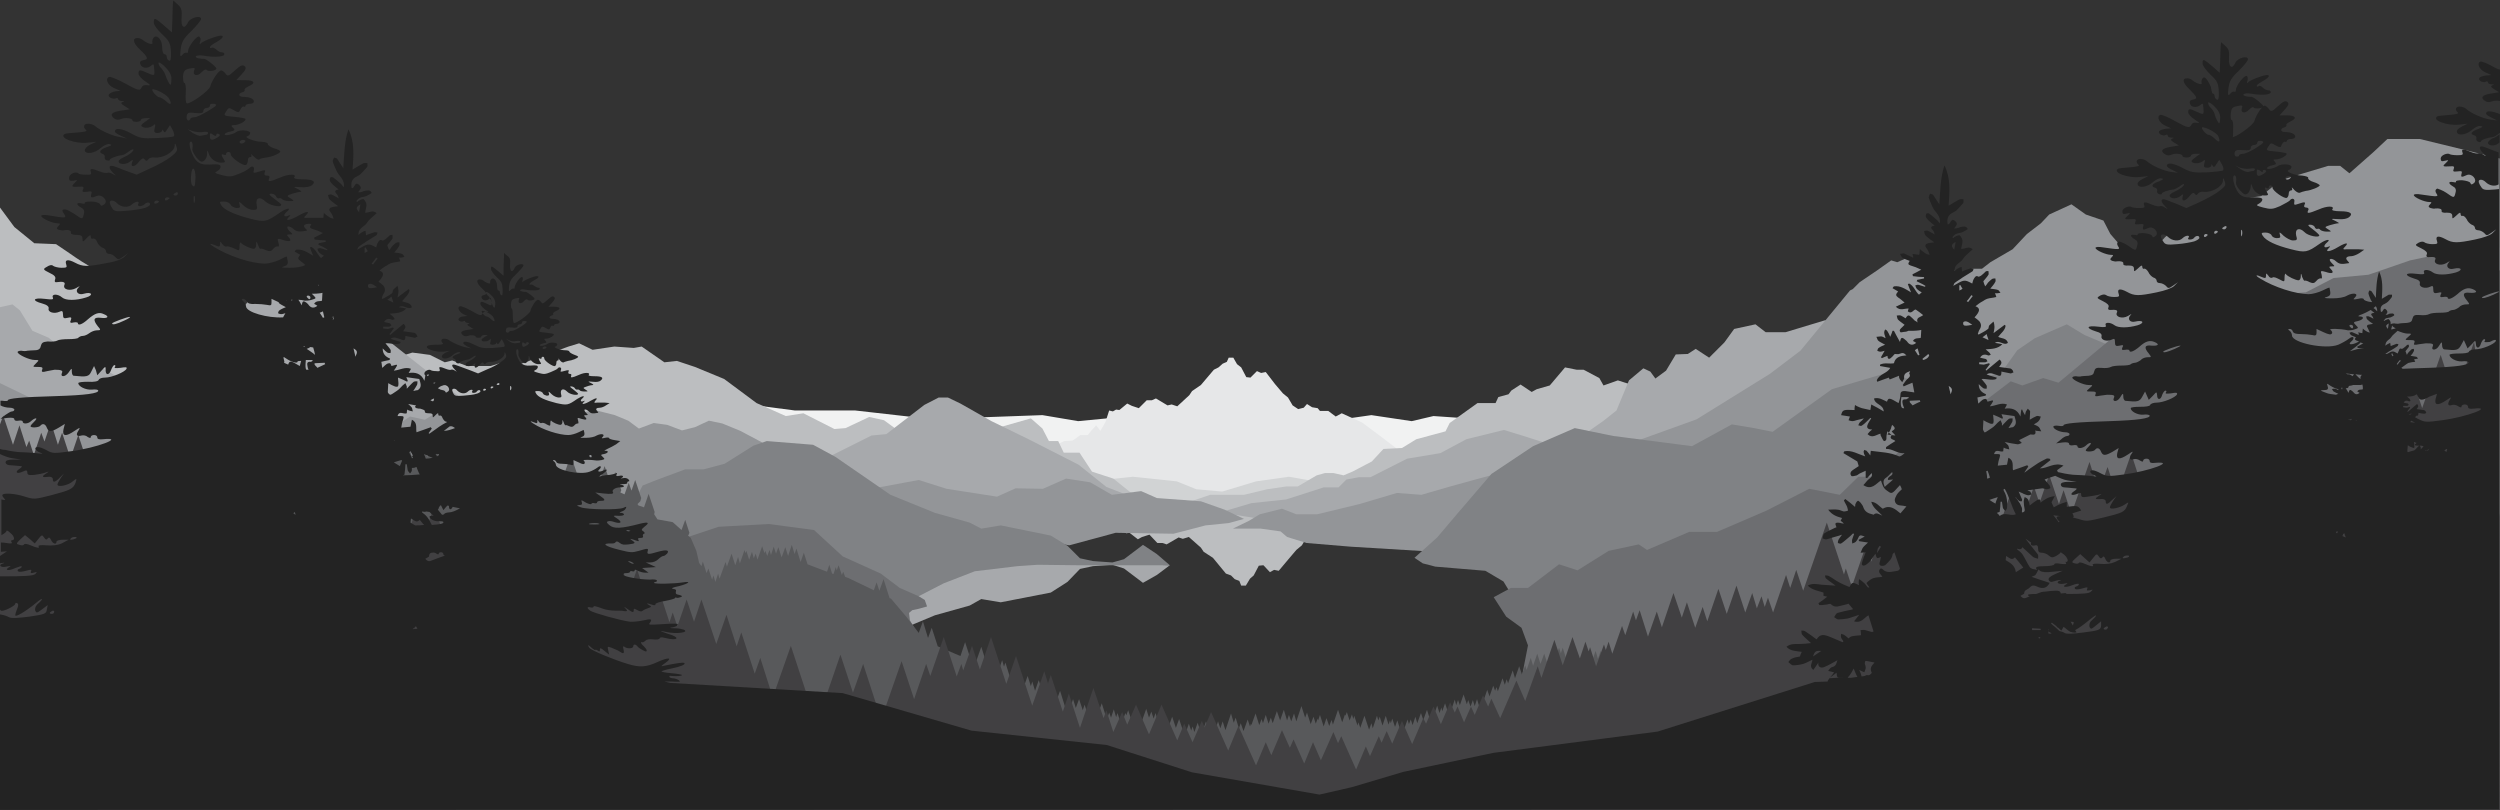 <svg version="1.1"
               xmlns="http://www.w3.org/2000/svg" x="0px" y="0px" viewBox="0 0 539.6 174.9" enable-background="new 0 0 539.6 174.9" xml:space="preserve" id="landscape">

        <rect x="0" y="0" width="539.6" height="174.9" fill="#333333" stroke="none"/>

        <!-- Land layer 1 -->
        <polygon class="land layer1"
          fill="#F1F2F2" points="309.4,89.8 304.7,90.9 296,89.6 286.2,91 251.5,89.1 232.7,90.9 225,89.6 205.7,90.3 199.6,90.3
          184.6,88.6 171.6,88.6 156.2,86.6 171.6,99 254.1,111.2 281.7,108.1 315.2,103.3 315.2,90.2 "></polygon>

        <!-- Land layer 2 -->
        <polygon class="land layer2"
          fill="#E6E7E8" points="301.3,96.7 297.9,94.1 294,91.2 289.6,89.2 288.3,89.9 286.7,88.7 284.9,88.7 284.4,88.1 283.2,87.9 282.1,87.2 281.4,88 280.2,88.3 279,87.5 278,85.8 276.9,84.9 275.2,82.9 273.2,80.3 272.2,80.5 271.3,80.1 269.9,81.5 269,81.4 267.9,79.3 267,78.6 266.2,77.2 265.2,77.2 264.8,78.1 263.9,78.5 263,79.3 262,79.8 259.2,83.1 257.3,84.4 256.7,85.3 254.1,87.7 252.9,87.3 252,87.5 249.5,86 248.6,86.4 247.5,86.4 245.8,88.1 244.3,87.6 243.3,87.1 241.6,88.5 240.9,88.4 240.2,88.8 239.4,88.6 238.6,91.1 237.5,93 236.6,91.8 235.5,93 234.8,93.9 233.2,93.9 231.5,95.1 229.7,95.2 227.8,96.1
          228.4,98.8 242.1,105.5 264.4,108.1 288.4,103.8 301.7,99.1 "></polygon>

        <!-- Land layer 3 -->
        <polygon class="land layer3"
          fill="#D1D3D4" points="278.2,102.9 271.1,103.9 263.8,106.1 258.2,105.6 254,103.9 244.5,102.9 235.1,103.9 237.8,107 254.1,111.2 265.9,108.1 280.9,106.3 284.4,104 "
          ></polygon>

        <!-- Land layer 4 -->
        <g>
          <polygon class="land layer4"
            fill="#BCBEC0"
            points="355.5,84.5 352,83 349.2,82.1 346.1,83.2 345.2,81.6 341.8,79.8 340.3,79.8 337.8,79.3 335.6,81.9
            334.5,83.2 331.7,84 330.6,84.6 328.2,83 326.2,84.3 325.6,85.1 323.4,85.7 322.8,87 318.9,87 312.9,91.3 312,93.1 305.7,94.8
            302.6,96.7 298.6,96.9 296.1,99.6 291.9,101.8 290,102.6 287.8,102.1 286,102.1 284.2,102.6 280.1,105 277.6,105 273.5,105.6
            268.5,106.8 261.2,106.8 257.4,108.1 244.3,108.7 240.6,107.6 245.8,107.7 240.3,103.3 235.7,101.8 233,97.7 229.6,97.7
            228.4,95.2 226.4,95.2 225,92.5 222.5,90.3 214.8,92.5 228.7,107.6 230.1,107.6 231.6,108.3 233.5,108.5 235.3,109.6 236.9,109.7 237.5,110.6 238.7,111.7 239.7,110.6 240.8,112.4 241.6,114.9 242.3,114.7 243.1,115.1 243.8,115 245.6,116.4 246.5,115.9 248.1,115.4 249.8,117.2 250.9,117.2 251.8,117.5 254.4,116 255.3,116.3 256.6,115.9 259.2,118.2 259.8,119.1 261.8,120.4 264.6,123.8 265.7,124.2 266.5,125 267.5,125.4 267.9,126.4 268.9,126.4 269.8,124.9 270.6,124.2 271.7,122.1 272.7,122 274.1,123.5 275,123 276,123.2 278.1,120.7 279.8,118.7 281,117.7 282,116 283.2,115.2 284.4,115.6 285.1,116.3 286.2,115.6 287.5,115.5 288,114.9 289.9,114.9 291.5,113.6 292.7,114.3 297.2,112.3 301.2,109.5 304.7,106.8 305,104.8 334.5,100.2 "></polygon>
          <path class="land layer4"
            fill="#BCBEC0" d="M187.6,90l-5.1,2.4l-2.4,0.2l-6.7-3.4l-3.8,0.6l-6.3-2.8l-7-5.2l-6.3-2.6l-3.9-1.3l-2.7,0.3l-4.9-3.4
            l-1.7,0.3l-4.2-0.3l-4.7,0.7l-2.9-1.4l-2.3,0.7L111.2,79l-2.7-0.8l-2.6,0.8h-4.7h-0.4l-3.2-1.2L96,78.2l-3.2-1.6l-3.8-0.5l-1.6,0.5 l-2.1-0.7L79.9,79l-8.4,0.7l-3.6-1.3l-3.6,1.3l-28.2,2l7.5-5.9c0,0-18.2-18-19.5-16.8c-1.4,1.2-8.9-4.2-8.9-4.2l-3.1-2.1l-4.7-0.2 L3.1,49L0,44.8l0,41.9V99l27.7,1.7l85.2,5.9l27.3,2.4l39.2-6.7l14.4-9.4l-3-2.2L187.6,90z"></path>
        </g>

        <!-- Land layer 5 -->
        <g>
          <polygon class="land layer5"
            fill="#A7A9AC" points="99.5,85.9 84.8,74.3 72.2,63.4 68.4,61.3
            55.7,62.4 35.7,87.2 18.8,77.6 13.5,75.4 10.5,72.9 7,71.4 4.3,67
            2.7,65.7 0,66.3 0,91.6 0,91.6 17.5,96.9 12.2,98.9 63.6,110.3
            110.9,91.4 99.5,86.6 "></polygon>
          <polygon class="land layer5"
            fill="#A7A9AC" points="394,69.1 385.4,71.7 381.1,71.7 378.9,70 374.3,71 372.2,73.9 368.9,77.2 366,75.3 364.3,76.4 361.7,76.5 359.6,80 357.3,81.7 356.2,80.2 354.7,79.5 351.6,82.1 348.9,88.6 346,90.9 340.7,94.6 334.1,95.8 329.8,94.4 324.6,92.8 316.5,94.8 310.9,97.8 303.7,99 295.8,103 293.3,103 290.6,103.5 288.9,105.2 285.7,105.2 277.6,107.8 270.1,108.6
            263,110.7 265.8,111 273.3,112.2 291.6,114.6 343.4,108.2 406,89.4 "></polygon>
          <polygon class="land layer5"
            fill="#A7A9AC" points="244.3,107.7 242.4,106.5 238.8,105.1
            232.8,100.3 222,94.8 214,90.9 207.3,87.1
            204.6,85.8 202.6,85.8 199.5,87.4 191.3,93.7
            188.1,94 178.3,98.9 190.4,107.7 "></polygon>
          <polygon class="land layer5"
            fill="#A7A9AC" points="224,121.5 219.6,121.1 210.4,120 203.7,117.4 198,114.6
            132.7,127.1 138.7,138.7 141.7,139.9 147.9,142.3 151.9,142.3 156.4,143.5 162.6,147.5 165.5,148.5 175.5,147.7 180.3,145.1 192.2,136.8 201.8,132.8 209.3,130.7 211.8,129.3 216,130 226.8,127.9 230.4,125.6 233.1,122.8 235.9,122.2 240.1,121.9 242.6,122.7 246.7,125.8 249.7,124.1 252.5,122 232.3,121.4 "></polygon>
        </g>

        <!-- Land layer 6 -->
        <g>
          <polygon class="land layer6"
            fill="#939598" points="318.8,103.4 313,105 306.8,106.8 301.5,106.4 293.4,108.8 284.3,111 279.8,111 276.7,109.8
            271.9,111 269.6,112.4 266.1,114.1 272.1,114.1 276.4,114.7 277.8,115.9 282,117.2 291.6,118 309.7,119.1 319.6,116.2 327.9,103.4
            323.6,102.1   "></polygon>
          <polygon class="land layer6"
            fill="#939598" points="264.3,110 259.2,108.2 249.7,107.5 246.3,106 240,106.8 235.3,104.1 230.1,103.3 225.1,105.5
            219.2,105.4 215.2,107.2 204.3,105.5 198.3,103.6 185.9,105.9 205.1,113.5 230.8,117.7 240.8,115 253.3,115.2 260.2,113.4
            265.2,112.9 268.5,112   "></polygon>
          <polygon class="land layer6"
            fill="#939598" points="159.8,93 155.9,91.4 153,90.8 150,92.2 147.2,92.9 144,91.7 141.1,91.3 137.9,92.5 135.6,90.8
            132.7,89.6 132.7,89.6 128.8,88.6 124.3,89.1 117.3,87.7 113.8,86.7 110.8,88.8 104.3,87.1 96.2,87.8 91.7,90.6 88.5,89.9
            80.7,95.1 11.2,88.1 0,82.7 0,99 40.4,106.6 134.7,108.7 146.4,110.6 166,97.3 164.5,95.5  "></polygon>
          <polygon class="land layer6"
            fill="#939598" points="522.3,30 515.3,30 512.2,32.9 507.1,37.4 505.1,35.8 502.5,35.8 492.2,38.9 488.1,42.3 477.6,44
            472.4,46.8 467.3,51.2 463.3,55.6 462.3,56.2 458,53.4 455.5,50.5 454,47.6 450.2,46.3 447.1,44.1 442.3,46.3 440.5,48.2
            437.5,50.5 434.4,53.8 429.6,56.6 427.8,58 425.6,58 423.8,58.8 421,58.3 418.9,57.5 416.8,57.6 414.9,56.6 412.2,55.4 409.5,56.6
            408.2,56.2 405.1,58.4 401.4,60.9 399.9,62.4 399.3,62.7 388.6,75.7 382,80.7 366.2,90.5 346.8,97.5 356.8,98.8 388.6,94 399.3,88
            399.3,92.8 449.2,89.6 466.7,70.9 524.7,72.6 539.5,58.3 539.5,34.2   "></polygon>
        </g>

        <!-- Land layer 7 -->
        <g>
          <polygon class="land layer7"
            fill="#808285" points="246.7,117.6 242.6,120.7 240.1,121.4 235.9,121.1 233.1,120.5 230.4,117.8 226.8,115.6 216,113.4
            211.8,114.1 209.3,112.8 201.8,110.7 192.2,106.8 180.3,98.6 175.5,96 165.5,95.2 162.6,96.2 156.4,100.1 151.9,101.3 147.9,101.3
            141.7,103.6 138.7,104.8 132.7,116.3 196.9,129.4 203.7,125.9 210.4,123.3 219.6,122.2 224,121.9 232.3,122 252.5,122 249.7,119.6
              "></polygon>
          <path class="land layer7"
            fill="#808285"
            d="M372.4,119.1l0.8-0.3C372.8,118,372.3,117.2,372.4,119.1z"></path>
          <path class="land layer7"
            fill="#808285"
            d="M373.6,119.9l-0.4-1.1l-0.1,0C373.4,119.4,373.6,119.9,373.6,119.9z"></path>
          <polygon class="land layer7"
            fill="#808285" points="449.9,72.3 446.1,70 439.2,73 435.4,75.6 432.2,80.1 425.6,82.5 421.3,85.6 419.7,86 418.3,85.6
            412.4,82 408.5,80.7 406.5,80.7 395.4,84 382.6,93.2 378.6,92.4 373.8,91.6 365.2,96.3 348.2,94.1 339.9,92.4 330.9,96.3
            321.9,102.3 315.3,110 315.2,110.1 310.2,116 305.3,120.4 307.1,121.6 309.8,122.3 320.6,123.2 324.5,125.5 325.9,127.8
            326.2,129.3 327.7,128.4 331.3,128.4 338,122.8 342,124.2 350.2,124.6 356.8,123.1 358.6,124.4 366.1,115.2 367.6,120.1
            372.1,115.2 373.3,118.8 402.4,107.2 402.6,110 425.6,97.7 426.5,98.8 458,75.7  "></polygon>
        </g>

        <!-- Land layer 8 -->
        <g>
          <polygon class="land layer8"
            fill="#6D6E71" points="198.3,131.4
            200.1,130.9 199.6,129.5 198.3,128.7 194.2,126.9 190.1,123.8 181.9,120.1
            175.7,114.4 165.9,113.1 155.1,113.7 144.9,117.1
            143.2,124.4 158.4,132.7 199.6,140.9 198.3,136.8 198.5,137.5 196.4,133.9
            196.2,132.3 196.9,131.7   "></polygon>
          <polygon class="land layer8"
            fill="#6D6E71"
            points="535.5,53.5 531.3,55.2 527.7,54.6
            520.2,56.2 511.2,59.3
            503.7,60 497.7,63.1 489.8,63.7
            483.4,61.1 478.8,59 475.3,58.4 462.4,70.7 457.5,71.6 444.3,82.6 441,81.6 436.5,83.2 434,82.3 423.2,90.5 416.1,91.7 410.8,96.6
            406.5,100.6 404.1,102.9 401.1,102.9 397.1,106.8 390.5,105.5 381.3,110.2 370.6,114.8 364.6,114.8 355.5,118.7 353.7,117.5
            347.2,118.9 340.5,123.1 336.5,121.8 329.8,126.9 326.1,126.9 322.4,128.9 325.1,133.1 328.4,135.5 329.8,139.3 328,148.5
            305.1,174.9 401.3,174.8 539.5,174.8 539.5,89.8 539.5,53.4   "></polygon>
        </g>

        <!-- Land layer 9 -->
        <path class="land layer9"
          fill="#58595B"
          d="M399.4,146.3l-9.4,0.3l-43.7-1.3l0.2-0.1l0.4-0.2l-1.4-4.5l-0.6,1.7l-0.5-1.7l-1.5,4.2l0.5,0.5l-5.6-0.2
          l0.5-0.5l0.4-0.2l-1.4-4.5l-0.4,1.2l-0.4-1.2l-1.5,4.2l0,0l-0.6,0.4l-1.1-3.3l-0.8,2.2l-0.7-2.2l-0.9,2.6l-0.5-1.7l-0.9,2.6l-0.3-1
          l-0.7,2l-0.6-1.8l-0.9,2.6l-0.5-1.7l-1,2.8l-0.3-0.9l-0.4,1.2l-0.5-1.4l-1,2.8l-0.3-0.9l-0.3,0.8l-0.4-1.1l-0.8,2.3l-0.5-1.4
          l-1.3,3.8l-0.3,0.2l-0.6-2l-0.5,1.5l-0.4-1.3l-0.5,1.4l-0.5-1.4l-0.3,0.9l-0.7-2.1l-0.8,2.3l-0.4-1.1l-0.4,1.1L314,151l-1.2,3.5
          l-0.9-2.7l-0.6,1.7l-0.2-0.8l-0.4,1.2l-0.5-1.6l-1.3,3.8l-0.9-2.9l-0.8,2.2l-0.5-1.5l-0.8,2.2l-0.4-1.4l-0.6,1.8l-0.4-1.2l-0.4,1
          l-0.3-1l-1.2,3.4l-1-3.2l-0.5,1.4l-0.6-1.8l-0.3,1l-0.2-0.6l-0.3,0.9l-0.6-1.9l-0.7,2.1l-0.6-1.9l-0.3,0.8l-0.3-1l-0.9,2.7l-0.3-1.1
          l-0.5,1.4l-1-3l-0.9,2.6l-0.4-1.2l-0.2,0.7l-0.7-2.1l-0.2,0.7l-0.3-1l-0.5,1.3l-0.6-1.8l-0.3,0.8l-0.1-0.3l-0.6,1.7l-0.9-2.7
          l-1.1,3.2l-0.3-1l-0.5,1.3l-0.6-1.7l-0.6,1.8l-0.8-2.5l-0.4,1.2l-0.1-0.4l-0.4,1.1l-0.5-1.5l-0.6,1.6l-0.8-2.5l-0.4,1.1l-0.8-2.5
          l-1.1,3.3l-0.5-1.7l-0.6,1.7l-0.5-1.4l-0.4,1.2l-0.7-2.3l-0.8,2.3l-0.7-2l-0.9,2.6l-0.4-1.2l-0.5,1.3l-0.6-1.9l-0.6,1.8l-0.3-0.9
          l-0.5,1.3L271,154l-0.9,2.5l-0.1-0.3l-0.2,0.6l-0.5-1.5l-0.9,2.5l-0.6-1.7l-0.4,1.1l-0.7-2.3l-0.4,1.1l-0.6-2l-1.2,3.6l-0.6-1.9
          l-0.5,1.5l-0.5-1.5l-0.9,2.7h-0.8l-0.9-2.7l-0.9,2.7h-0.1l-0.8-2.4l-0.7,2l-0.4-1.2l-0.3,0.9l-0.5-1.5l-0.9,2.6l-1.2-3.6l-0.7,1.9
          l-0.8-2.4l-1.4,3.9l-0.8-0.2l0,0l-1.4-4.5l-0.4,1.2l-0.5-1.5l-0.5,1.3l-0.6-1.9l-1.5,4.2l0.2,0.2l-1.3-0.2l-1.3-3.9l-0.4,1.1
          l-0.2-0.5l-0.9,2.5l-0.8-2.5l-0.3,0.9l-0.5-1.7l-0.6,1.8l-0.4-1.1l-0.5,1.5l-1.1-3.5l-1.5,4.2l0.3,0.3l-1.2-0.1l-1.3-4.1l-0.4,1.2
          l-0.8-2.4l-0.7,1.9l-0.6-1.9l-1.1,3.3l-0.7-0.4l0,0l0.4-0.2l-1.4-4.5l-1.3,3.6l-2.6-0.9l0.3-0.3l0.4-0.2l-1.4-4.5l-0.8,2.3l-0.6-2
          l-0.3,1l-0.7-2.2l-1.3,3.7l-2.7-1.7l0.2-0.2l0.4-0.2l-1.4-4.5l-0.3,0.9l-0.4-1.4l-1.3,3.8l-1.6-0.6l0.2-1.4l-0.5-0.2l0.1,0l-1.4-4.5
          l-1.2,3.4l-1-0.4l-1.3-4l-1,3l-4.9-2.1l-1.3-4l-0.8,2.2l-1.1-3.6l-0.9,2.5l-2.7-3.5l-3.3-3.9l-0.3-0.1l-1.3-4.1l-0.9,2.5l-0.6-1.8
          l-0.6,1.7l-5.4-2.6l-0.8-0.3l-0.4-1.1l-0.3,0.7L181,122l-0.4,1.1l-0.2-0.7l-0.5,1.5l-0.3-0.1l-0.6-1.9l-0.5,1.5l-4.2-1.6l-0.8-2.5
          l-0.7,2l-0.9-2.9l-0.4,1.2l-0.6-2l-0.8,2.4l-0.6-1.9l-0.8,2.2l-0.7-2.2l-0.5,1.4L167,118l-0.6,1.8l-0.3-1.1l-0.5,1.3l-0.4-1.1
          l-0.2,0.5l-0.5-1.5l-1,2.9l-0.4-1.3l-0.4,1l-0.4-1.4l-0.6,1.7l-0.6-1.9l-0.2,0.5l-0.2-0.7l-1,2.9l-0.4-1.4l-0.6,1.8l-0.8-2.5l-1,2.8
          l-0.3-1l-1.3,3.6l-0.3-1.1l-0.6,1.8l-0.4-1.4l-0.3,0.9l-0.8-2.4l-0.4,1l-0.8-2.5l-0.3,1l-0.5-0.7l-0.6-2.6l-1.2-2.8l-0.6-0.5
          l0.1-0.1l0.2-0.5l-0.9-2.8l-0.8,2.2l-1.9-1.7l-3.3-0.6l-0.7-1.1l0.1-0.5l-1.3-3.9l-1,2.9l-1.2-0.4l-0.2-0.3l0.6-0.6l0.2-0.7
          l-1.3-3.9l-0.8,2.3l-0.6-1.7l-0.9,2.5l-0.9-0.4l0.2-0.5l-1.3-3.9l-0.5,1.4v2.2L132,105l-1.5-4.4l-0.9,2.6l-0.7-2.2l-1.4,4.1h-0.7
          l-2.1-2.4l-1.5-4.4l-1.2,3.4l-0.8-0.3l-6,0.5h-8.9l-5.1-2.4h-5.1l-1,0.1l-1.1-3.3l-0.5,1.4l-0.5-1.4l-0.8,2.3l-0.8-2.5l-1.4,3.9
          l-0.6,0l-1.3-3.9l-1,2.9l-1.2-3.7l-1.3,3.8l-1.6-1.8l-7-3.7l-28.9-1.6L41,95.2l-3.9,1.5l-13,1.5l-6.8,3.1L0,114.2v60.7l539.5-0.1
          v-30.8L399.4,146.3z M309.7,158.3l-1.4,0.2l0.7-0.7l0.4-0.2l-0.3-0.8l1.1,1.1l0.3-0.3l0.1,0.1L309.7,158.3z M312.9,156.5l0.1-0.1
          l0.4-0.2l-0.1-0.4l0.3,0.3L312.9,156.5z"></path>

        <!-- Land layer 10 -->
        <polygon class="land layer10"
          fill="#414042"
          points="539.5,111.5 534,73.8 529.8,85.9 526.8,76.6 522.8,88.1 520.4,80.8 516.7,91.3 514,83 510.3,93.8
          507.7,85.8 502,102.2 497.6,88.7 493.3,100.9 489.9,90.5 488.4,94.6 486.5,88.7 482.9,99.1 481.1,93.8 480,97 477.9,90.5 473.9,102
          472.8,98.6 470.9,104 468.4,96.5 463.8,109.6 460,97.9 456.9,106.9 454.9,100.8 453,106.1 451,99.7 447.1,110.9 445.4,105.8
          444.4,108.8 442.3,102.5 440.2,108.6 439,105 436.7,111.8 434.5,105 431.4,113.9 430.1,110 427.6,117.2 426.4,113.4 425.5,115.9
          423.8,110.7 422.6,114 420.8,108.5 417,119.5 415.9,116.2 414.6,119.8 413.6,116.8 412.1,121.3 409.5,113.4 408.2,117 406.9,112.8
          403.9,121.2 402.8,117.6 399.7,126.6 398.4,122.7 398,124 394.3,112.8 389.2,127.5 387.7,123 386.4,126.9 385.5,124.1 382.7,132.2
          381.6,129 380.9,131 380.2,128.7 379.2,131.3 378.2,128 376.7,132.2 374.8,126.4 372.7,132.5 370.9,127.1 368.5,134.1 367.5,131
          365.9,135.5 364.1,130 363,133.3 361.2,128 358.7,135.4 357.6,132 355.7,137.4 353.9,131.7 353.1,133.9 352.5,132 350.8,137.1
          350.1,135.1 348,141.1 347.2,138.5 346.6,140.3 346.2,139.1 344.5,143.8 343.2,139.7 342.9,140.6 342.2,138.5 341,142.1
          339.4,137.5 337.3,143.6 335.5,138.1 332.7,146.3 331.9,143.8 329.2,151.3 327.3,146.9 323.8,155 321.9,150.8 321.2,152.5
          320.1,150.1 318.3,154.3 317.5,152.5 316,155.9 314.6,152.5 314,153.8 313,151.6 311,156.3 309.4,152.5 307.8,156.2 307.2,155
          304.8,160.6 302.6,155.6 300.5,160.5 299.3,157.8 298.2,160.3 297.6,158.9 295.7,163.2 294.8,161.1 292.7,166.1 289.5,158.9
          288.8,160.4 287.8,158 285.1,164.1 283.4,160.2 281.5,164.8 279.2,159.6 278.4,161.4 276.7,157.6 274.4,163 273.2,160.2
          271.1,165.2 267.3,156.7 265.1,162 261.4,153.7 260,157 259.4,155.6 257.4,160.2 255.6,156.2 254.1,159.8 250.7,152.1 248,158.5
          245.2,152.1 243.3,156.4 242.2,153.7 240.3,158 238.8,153.3 238.2,155 236,148.5 233.1,157.1 230.7,149.7 229.4,153.6 226.8,145.7
          226.2,147.5 225.4,144.9 222.8,152.3 219.3,141.6 217.2,147.6 213.9,137.5 211.5,144.5 209.8,139.4 207.9,144.7 207.5,143.3
          206.5,146 203.7,137.5 200.8,145.9 199.9,143.3 197.3,150.9 194.6,142.7 190.2,155.3 186.3,143.3 184.1,149.5 181.4,141.3
          177.2,153.5 176.1,150.1 175.1,152.8 170.7,139.4 166.8,150.5 164.1,142 162.9,145.4 160,136.5 159,139.5 156.8,132.7 154.6,139
          151.4,129.4 149.8,134.2 148.2,129.4 146.2,135.2 145.2,132.2 144.5,134.3 142.3,127.6 141.3,130.7 139.9,126.4 139.2,128.3
          137.5,122.8 135.9,127.5 134,121.9 134,121.9 133.9,121.6 132.7,125.1 132.7,125.7 132.4,126.6 129.6,117.9 125.3,130.2
          101.3,125.3 96.9,111.9 95.7,115.3 93.7,109.2 91.9,114.6 90.1,109.2 85.7,122.1 21.9,109 16.9,93.9 15.2,98.9 13.4,93.4 12.5,96
          11,91.2 9.6,95.3 8.9,93.4 7.3,98.2 6.3,95.1 5.7,96.5 4.2,91.8 2.8,96 0.7,89.7 0,91.6 0,114.2 0,118.7 0,174.8 539.6,174.8 "></polygon>

        <!-- Land layer 11 -->
        <g>
          <path class="land layer11"
            fill="#232323"
            d="M538.5,14.6c-1.4-0.8-2.8-1.4-3.1-1.3c-0.9,0.3-0.3,1.7,1,2.3l1.3,0.6l-1.2,0.1c-0.6,0.1-1.3,0.3-1.4,0.6
            c-0.2,0.5,0.9,1.1,1.5,0.7c0.2-0.1,0.4,0,0.4,0.2c0,0.2,0.3,0.4,0.8,0.4c0.6,0,0.6,0.1,0.2,0.2c-0.5,0.2-0.4,0.4,0.4,0.9l1,0.6
            l-1.8,0.3c-1.9,0.3-2.3,0.9-1.2,1.6c0.4,0.3,0.9,0.3,1.4,0.1c0.5-0.2,1.3-0.2,1.8-0.1v-6.8C539.2,15,538.9,14.8,538.5,14.6z"></path>
          <path class="land layer11"
            fill="#232323"
            d="M537,30.8c0,0.7,1.4,0.8,2.2,0.2c0.1-0.1,0.2-0.2,0.3-0.3V29c-0.4,0.3-0.9,0.7-1.6,0.9
            C537.4,30.2,537,30.6,537,30.8z"></path>
          <path class="land layer11"
            fill="#232323"
            d="M535.8,31.6c-0.8-0.1-0.7,0.6,0.2,1.5c0.7,0.7,0.7,0.7,0,0.3c-0.4-0.3-0.9-0.4-1.1-0.3
            c-0.2,0.1-0.9,0-1.6-0.3c-1.6-0.7-2.1-0.7-1.8,0.1c0.2,0.5,0,0.6-1.1,0.6c-0.7,0-1.4-0.1-1.6-0.2c-0.5-0.4-2,0.2-2,0.9
            c0,0.6,0.2,0.7,0.9,0.5c0.9-0.2,0.9-0.2,0.2,0.5c-0.8,0.7-0.7,0.8,1,0.7c0.8-0.1,0.9,0.1,0.7,0.6c-0.2,0.5-0.1,0.6,0.8,0.5
            c0.9-0.1,1.1-0.1,0.9,0.5c-0.2,0.8,0,0.8,1.1,0.3c1.1-0.5,2.4,1,1.6,1.7c-0.5,0.4-0.6,0.4-0.8,0c-0.1-0.3-0.9-0.5-1.8-0.6
            c-0.8,0-1.4,0.1-1.3,0.3s-0.1,0.2-0.6,0.1c-1.1-0.2-1.1,0.3-0.1,0.9c0.6,0.3,0.8,0.7,0.6,1.4c-0.3,1.2-0.3,1.2-2,0
            c-0.7-0.5-1.9-0.9-1.9-0.9s-0.8,0.2-0.2,1.1c0.5,0.7,0.2,0.7-3.2,0.2c-1.1-0.2-1.7-0.1-1.7,0.1c0,0.5,2.3,1.5,3.3,1.5
            c0.6,0,0.6,0.1,0.2,0.5c-0.4,0.4-0.4,0.6,0.1,0.8c0.4,0.1,0.8,0.2,1,0.1c0.9-0.1,1.5,0.1,1.4,0.5c-0.1,0.3,0.4,0.5,1.1,0.4
            c0.9,0,1.2,0.2,1.2,0.7c0,0.7,0,0.7,0.9-0.1c0.7-0.7,0.9-0.7,0.9-0.3c0,0.3,0.2,0.5,0.4,0.4c0.2-0.1,0.6,0.2,0.9,0.7
            c0.2,0.5,0.7,1,1.1,1.2c0.4,0.1,0.7,0.4,0.7,0.7s0.3,0.5,0.7,0.5s1,0.3,1.3,0.6c0.5,0.6,0.6,0.6,1.6-0.1l1-0.7l-0.8,0.8
            c-0.5,0.5-1.9,1-3.8,1.4c-3.9,0.8-4.8,0.8-6.4-0.1c-1.5-0.8-2.2-0.7-1.8,0.4c0.2,0.6,0.1,0.7-1,0.7c-0.7,0-1.5-0.2-1.7-0.4
            c-0.3-0.2-0.7-0.2-1.3,0.1c-0.8,0.5-0.8,0.5,0.6,1.2c1,0.5,1.4,0.9,1.2,1.3c-0.2,0.4,0,0.6,0.3,0.6c1.3-0.1,1.8,0,1.5,0.6
            c-0.4,0.9,1.2,1.4,2.4,0.7c0.8-0.5,0.9-0.5,0.5-0.1c-0.7,0.8,0,1.6,1.1,1.3c1.7-0.4,2.1,0.3,0.5,0.8c-2.1,0.6-4.2,0.6-5,0
            c-0.9-0.7-2.2-0.7-1.9,0c0.2,0.4-0.1,0.5-1.7,0.3c-2.4-0.3-2.7,0.3-0.5,1c1.1,0.3,1.4,0.6,1.3,1.1c-0.2,0.8,1.2,1.2,2.2,0.7
            c0.6-0.3,0.7-0.2,0.7,0.6c0,0.7,0.2,0.9,1,0.7c0.8-0.2,0.9-0.1,0.6,0.4c-0.2,0.5-0.1,0.6,0.6,0.5c0.5-0.1,0.9,0,0.9,0.1
            c0,0.6,0.9,0.3,2.1-0.7c1.4-1.3,2.3-1.5,3.3-1.1c1.2,0.5,0.9,0.9-0.6,0.8c-1.5-0.2-1.7,0.4-0.6,1.7c0.6,0.8,0.6,0.8-0.2,0.8
            c-0.5,0-1.2,0.2-1.5,0.6c-0.4,0.3-1,0.6-1.3,0.6c-0.4,0-0.8,0.2-0.9,0.3c-0.1,0.2-1,0.3-2,0.3c-0.9,0-2,0.1-2.3,0.3s-1.2,0.3-2,0.2
            c-1.2-0.1-1.4,0.1-1.6,0.8c-0.1,0.6-0.4,0.8-1.2,0.9c-0.6,0-1.3,0.1-1.5,0.1c-0.2,0.1-0.8,0.1-1.2,0c-0.4,0-0.7,0.1-0.8,0.2
            c0-0.1,0-0.2,0-0.3c0-0.3-0.2-0.6-0.4-0.8c-0.1-0.1-0.5,0.1-0.7,0.2c-0.1,0-0.2,0.1-0.3,0.2c0,0-0.1-0.1-0.1-0.1
            c0.2-0.2,0.3-0.4,0.5-0.5c0.3-0.1,0.7-0.1,1-0.2c0.3-0.1,0.8-0.4,0.8-0.5c-0.2-0.5-0.6-0.3-1-0.3c-0.1,0-0.3,0.1-0.4,0.2
            c-0.1,0-0.3,0-0.5,0.1c0.3-0.4,0.6-0.6,0.2-1.1c-0.7-0.8-0.7,0.6-1.2,0.4c-0.2-0.8,0-1.4,0.8-1.7c0.2-0.1,0.3-0.2,0.5-0.3
            c0.4-0.3,0.7-0.7,1-1.1c0.1-0.1,0.1-0.4,0.1-0.6c-0.2,0-0.5,0-0.7,0c-0.5,0.3-1,0.6-1.5,0.9c0.1-2.1,0.3-4.1-0.6-5.9
            c-0.6,1.9-0.6,3.8-0.7,5.7c-0.3-0.5-0.6-0.9-0.9-1.4c-0.1-0.1-0.3-0.2-0.5-0.2c-0.1,0.2-0.2,0.4-0.2,0.6c0.1,0.5,0.3,0.9,0.5,1.4
            c0.1,0.2,0.2,0.3,0.3,0.5l-0.2,0c-0.9-0.1-1.6-0.4-1.6-0.6c0-0.2-0.5-0.3-1.2-0.1c-1.1,0.2-1.2,0.2-0.7-0.3
            c0.9-0.9-0.4-1.1-1.7-0.4c-0.6,0.4-1.9,0.6-3.2,0.6c-1.7,0-2-0.1-1.2-0.3c0.9-0.3,0.9-0.6,0.6-2c0-0.1-0.7,0.2-1.5,0.6
            c-0.8,0.4-2.2,0.8-3,0.8c-2.7,0-7.5-1.5-10.5-3.4c-1.2-0.7-0.9-0.9,0.4-0.3c0.7,0.3,0.9,0.3,0.9-0.3c0-0.6,0-0.6,0.5,0
            c0.2,0.4,0.6,0.6,0.9,0.4s0.9,0.1,1.5,0.4c1.1,0.6,1.1,0.6,1.1-0.5c0-0.6,0.2-0.9,0.3-0.6c0.4,0.5,2.1,1.3,2.7,1.3
            c0.3,0,0.5-0.4,0.5-0.8c0-0.8,0.1-0.8,0.3,0.1c0.2,0.5,0.4,0.8,0.5,0.8c0.1-0.1,0.6,0,1.1,0.3c0.7,0.3,1,0.3,1.5-0.3
            c0.3-0.4,0.8-0.6,1-0.5c0.2,0.1,0.2-0.2,0.1-0.8c-0.3-0.9-0.2-0.9,0.9-0.6c1.4,0.5,1.9,0.2,1.1-0.6c-0.5-0.5-0.4-0.6,0.2-0.6
            c0.7,0,0.7,0,0-0.7c-0.4-0.4-0.6-0.8-0.3-0.9c0.2-0.1,0.8,0.1,1.2,0.5c0.7,0.6,1.1,0.7,2.8,0.4c0.1,0,0-0.2-0.3-0.5
            c-0.6-0.6-0.2-1,0.8-1c0.4,0,1.2-0.3,1.8-0.7l1-0.7l-1.3-0.1c-0.7,0-1.8,0-2.4,0c-0.9,0.1-1,0-0.5-0.5c1-1,0.3-1-1.4,0
            c-1.8,1.1-3,1.2-2.1,0.3c0.5-0.5,0.4-0.5-0.2-0.3c-0.8,0.3-1-0.2-0.2-0.9c1.1-0.9-0.1-0.8-1.5,0.2c-2.7,1.9-3.1,2-6.2,1.2
            c-3.2-0.8-5.4-1.8-6.1-2.9c-0.4-0.6-0.3-0.7,0.6-0.7c0.6,0,1.2,0.3,1.3,0.6c0.1,0.3,0.6,0.6,1.1,0.6c0.7,0,0.9-0.1,0.7-0.7
            c-0.2-0.7-0.1-0.7,0.8,0.2c0.6,0.5,1.5,1,2,1c0.9,0,1-0.1,0.7-1.1c-0.3-1.4,0.7-1.8,1.8-0.7c0.7,0.8,3.2,1.3,3.2,0.7
            c0-0.1-0.6-0.7-1.4-1.3c-1.1-0.8-1.2-1-0.6-1c0.4,0,0.9,0.2,1,0.5c0.1,0.3,0.4,0.5,0.6,0.4c0.2-0.1,0.5,0,0.6,0.2
            c0.2,0.2,0.8,0.4,1.4,0.4c1.1,0,1.1,0,0.3-0.5c-0.8-0.5-0.8-0.5,0.4-0.9c0.7-0.2,1.5-0.4,1.8-0.4c0.3,0,0-0.2-0.6-0.5
            c-1.1-0.5-1.1-0.5,0.6-0.4c1.1,0.1,1.9-0.1,2.3-0.4c1-0.8,0.3-1.3-1.9-1.3c-1.2,0-1.9-0.2-1.7-0.4c0.6-0.8-1.1-0.8-2.9,0
            c-2.2,0.9-2.7,1-2.3,0.2c0.2-0.3,0-0.6-0.4-0.6s-0.6-0.2-0.4-0.6c0.3-0.6,0.1-0.7-1.3-0.2c-0.9,0.3-1,0.3-0.9-0.4
            c0.2-0.7-0.5-1-1-0.3c-0.2,0.2-1.1,0.7-2.1,1.2c-1.6,0.7-2,0.7-3.6,0.3c-1.5-0.4-1.6-0.5-1-0.8c0.4-0.2,0.8-0.6,0.8-0.9
            c0-0.4-0.5-0.5-2-0.5c-1.5,0.1-2.2-0.1-2.8-0.6c-1-0.8-1.9-3.7-1.3-4.1c0.4-0.2,0.6,0.6,0.4,1.6c0,0.3,0.3,1,0.9,1.6
            c0.8,0.9,1.1,1,1.6,0.7c0.3-0.2,0.6-0.9,0.7-1.4c0-0.8,0.1-0.8,0.3-0.2c0.3,1.1,1.5,2,2.6,2c0.9,0,1-0.1,0.6-0.7
            c-0.6-0.9-0.6-1.2,0-0.9c0.2,0.1,0.4,0.1,0.4-0.2c0-0.2,0.2-0.4,0.4-0.4s0.4,0.2,0.4,0.5c0,0.7,2.6,2.5,3.1,2.2
            c0.2-0.1,0.4-0.5,0.4-0.9c0-0.4,0.2-0.7,0.5-0.7s0.3-0.2,0.2-0.5c-0.2-0.3,0.1-0.1,0.5,0.4c0.5,0.5,1,0.7,1.2,0.6
            c0.2-0.1,0.8-0.3,1.3-0.4c1.2-0.1,3-0.9,3-1.2c0-0.1-0.6-0.5-1.3-0.7c-0.7-0.2-1.3-0.6-1.2-0.9c0.1-0.2-0.5-0.4-1.3-0.5
            c-1.5,0-3.8-0.9-2.9-1.2c0.3-0.1,0.6-0.4,0.6-0.7c0-0.6-2.2-0.7-2.9-0.2c-0.7,0.5-2.4,0.9-2.4,0.5c0-0.2,0.5-0.5,1.1-0.6
            c0.9-0.2,1-0.3,0.6-0.8c-0.4-0.4-0.4-0.5,0.3-0.5c1,0,2.6-1,2.2-1.3c-0.2-0.1-1.2-0.3-2.3-0.4c-2.2-0.2-2.2-0.2-1.5-1.2
            c0.4-0.7,0.5-0.7,1.5-0.1c1,0.5,1.1,0.5,1.3-0.2c0.2-0.4,0.5-0.7,0.7-0.6c0.2,0.1,0.4,0,0.4-0.2c0-0.2,0.4-0.4,0.9-0.4
            s0.9-0.2,0.9-0.5c0-0.6-0.9-1-2.2-1c-1,0-1.1-0.7-0.2-1c0.4-0.1,0.6-0.3,0.5-0.5c-0.1-0.2,0.3-0.5,0.9-0.8c1.5-0.7,1.1-1.3-0.8-1.3
            h-1.6l1.1-1.2c0.9-1,1-1.3,0.6-1.7c-0.4-0.3-0.8-0.2-2,0.9c-1.3,1.2-1.5,1.3-2,0.6c-0.3-0.4-0.7-0.7-0.9-0.7
            c-0.5,0-1.9,2.1-2.2,3.3c-0.2,0.9-4.3,3.8-4.9,3.5C482,30,482,29,482,27.9c0.1-1.1-0.1-2-0.3-2c-0.2,0-0.3-0.6-0.2-1.4
            c0.1-1.1,0.3-1.4,1.4-1.6c1.1-0.2,1.2-0.2,1,0.4c-0.4,1.1,0.7,1.3,1.5,0.4c0.5-0.5,0.9-0.7,1-0.5c0.3,0.4,2.1,0.2,2.1-0.3
            c0-0.3-2.2-2.1-2.6-2c-0.2,0-0.6,0-1.1-0.1c-1.2-0.3-0.4-0.8,0.9-0.6c2.2,0.4,4.2,0.3,4.4-0.2c0.1-0.3-0.1-0.5-0.5-0.5
            c-0.4,0-0.9-0.3-1.2-0.6c-0.3-0.3-0.7-0.5-0.9-0.3s-0.4,0.1-0.4-0.1c0-0.2,0.6-0.6,1.3-1c1.3-0.7,1.7-1.3,0.9-1.3
            c-0.8,0-3.7,1.1-4.1,1.6c-0.2,0.3-0.3,0.1-0.1-0.4c0.1-0.4,0.1-0.9-0.2-1c-0.5-0.2-2.3,2.1-2.3,3c0,0.3-0.1,0.5-0.3,0.4
            c-0.2-0.1-0.6,0-0.9,0.4c-0.5,0.6-0.6,0.4-0.4-1.2c0.2-1.5,0.6-2.2,2.2-3.7c1.1-1.1,2-2.2,2-2.5c0-0.9-2.2-0.3-2.7,0.7
            c-0.7,1.6-1.5,1-1.4-0.9c0.1-1.5,0-2-0.8-2.7l-0.9-0.8l-0.1,0.9c0,0.5-0.1,2-0.1,3.3l-0.1,2.4l-1.6-1.4c-1.9-1.6-2.1-1.7-2.1-0.6
            c0,0.5,0.8,1.5,1.7,2.4c1.5,1.4,1.7,1.8,1.8,3.6c0.1,1.4-0.1,2-0.4,1.8c-0.3-0.1-0.5-0.5-0.5-0.8s-0.2-0.5-0.4-0.5
            s-0.4-1.4-0.4-1.4s-1.1-2.8-1.8-1.9c-0.2,0.3-0.3,0.7-0.2,1c0.2,0.5-1,0.2-1.9-0.5c-0.3-0.3-0.8-0.5-1.2-0.5c-1.2,0-1,1,0.5,2.4
            c1.7,1.7,1.8,2,0.7,2.2c-0.6,0.1-0.8,0.4-0.6,0.9c0.2,0.8,1.4,0.9,2.2,0.3c0.6-0.5,0.6-0.5,0.7,0.9c0.1,1.2,0,1.2-1.5,0.5
            c-1.5-0.7-1.8-0.7-1.8,0.1c0,0.4,0.6,1.1,1.4,1.6c1.1,0.7,1.2,0.9,0.5,0.7c-0.6-0.1-1,0-1.2,0.4c-0.4,0.8-0.7,0.8-3.6-0.8
            c-1.4-0.8-2.8-1.4-3.1-1.3c-0.9,0.3-0.3,1.7,1,2.3l1.3,0.6l-1.2,0.1c-0.6,0.1-1.3,0.3-1.4,0.6c-0.2,0.5,0.9,1.1,1.5,0.7
            c0.2-0.1,0.4,0,0.4,0.2c0,0.2,0.3,0.4,0.8,0.4c0.6,0,0.6,0.1,0.2,0.2c-0.5,0.2-0.4,0.4,0.4,0.9l1,0.6l-1.8,0.3
            c-1.9,0.3-2.3,0.9-1.2,1.6c0.4,0.3,0.9,0.3,1.4,0.1c0.8-0.4,2.4-0.2,2.4,0.3c0,0.2,0.4,0.3,0.9,0.3c0.5,0,0.9-0.2,0.9-0.4
            c0-0.2,0.4-0.4,1-0.4l1,0l-1.1,0.8c-0.8,0.6-1,0.8-0.5,1.1c0.7,0.3,1.8,0.1,2.4-0.5c0.2-0.2,0.3,0.1,0.1,0.6c-0.2,0.8-0.1,1,0.6,1
            c0.5,0,0.9-0.2,0.9-0.5c0-0.3,0.1-0.3,0.3,0.1c0.2,0.4,0.4,0.3,0.8-0.4l0.6-0.9l0.6,1c0.3,0.6,0.4,1.1,0.2,1.3
            c-0.2,0.1-1.8,0.3-3.5,0.4c-2.9,0.1-3.4,0-5.3-1c-1.9-1-3.3-1.2-3.3-0.4c0,0.2,0.5,0.6,1.2,0.9l1.2,0.6l-1.5-0.2
            c-1.5-0.2-4.1-1.3-5.2-2.3c-0.3-0.3-1-0.5-1.4-0.5c-0.9,0-1.1,0.7-0.4,1.3c0.3,0.2-0.4,0.4-1.8,0.5c-1.2,0.1-2.4,0.2-2.6,0.3
            c-1.4,0.8,2.1,2.1,4.7,1.8l1.8-0.2l-1.2,0.6c-0.8,0.4-1.2,0.8-1.1,1.2c0.2,0.9,2.1,0.6,3.3-0.5c0.6-0.5,1.3-0.9,1.8-0.8
            c0.6,0.1,0.5,0.2-0.4,0.6c-1.5,0.5-2,1.1-1,1.4c0.4,0.1,0.6,0.4,0.5,0.7c-0.1,0.3,0.1,0.6,0.4,0.7c0.3,0.1,0.6,0.1,0.6-0.1
            c0-0.3,1.4-0.8,2.5-0.9c0.3,0,0.9-0.4,1.4-0.7c0.5-0.4,0.9-0.6,0.9-0.4c0,0.4-1,1.1-2.1,1.6c-0.5,0.2-1,0.6-1,0.8
            c0,0.7,1.4,0.8,2.2,0.2c0.8-0.6,0.8-0.6,0.6,0.1c-0.3,1.1,0.6,1,1.5-0.2c0.6-0.7,0.8-0.8,1.1-0.5c0.3,0.4,0.4,0.4,0.7,0
            c0.2-0.3,0.8-0.5,1.2-0.4c1.8,0.2,4.1-1.1,4.2-2.4c0-0.7,0.1-0.7,0.4,0.2c0.3,0.8,0,1.1-1.3,2.1c-0.9,0.7-2.8,1.7-4.3,2.4l-2.7,1.2
            l-2.1-0.9c-1.2-0.5-2.4-0.9-2.7-1c-0.8-0.1-0.7,0.6,0.2,1.5c0.7,0.7,0.7,0.7,0,0.3c-0.4-0.3-0.9-0.4-1.1-0.3
            c-0.2,0.1-0.9,0-1.6-0.3c-1.6-0.7-2.1-0.7-1.8,0.1c0.2,0.5,0,0.6-1.1,0.6c-0.7,0-1.4-0.1-1.6-0.2c-0.5-0.4-2,0.2-2,0.9
            c0,0.6,0.2,0.7,0.9,0.5c0.9-0.2,0.9-0.2,0.2,0.5c-0.8,0.7-0.7,0.8,1,0.7c0.8-0.1,0.9,0.1,0.7,0.6c-0.2,0.5-0.1,0.6,0.8,0.5
            c0.9-0.1,1.1-0.1,0.9,0.5c-0.2,0.8,0,0.8,1.1,0.3c1.1-0.5,2.4,1,1.6,1.7c-0.5,0.4-0.6,0.4-0.8,0c-0.1-0.3-0.9-0.5-1.8-0.6
            c-0.8,0-1.4,0.1-1.3,0.3c0.1,0.2-0.1,0.2-0.6,0.1c-1.1-0.2-1.1,0.3-0.1,0.9c0.6,0.3,0.8,0.7,0.6,1.4c-0.3,1.2-0.3,1.2-2,0
            c-0.7-0.5-1.9-0.9-1.9-0.9s-0.8,0.2-0.2,1.1c0.5,0.7,0.2,0.7-3.2,0.2c-1.1-0.2-1.7-0.1-1.7,0.1c0,0.5,2.3,1.5,3.3,1.5
            c0.6,0,0.6,0.1,0.2,0.5c-0.4,0.4-0.4,0.6,0.1,0.8c0.4,0.1,0.8,0.2,1,0.1c0.9-0.1,1.5,0.1,1.4,0.5c-0.1,0.3,0.4,0.5,1.1,0.4
            c0.9,0,1.2,0.2,1.2,0.7c0,0.7,0,0.7,0.9-0.1c0.7-0.7,0.9-0.7,0.9-0.3c0,0.3,0.2,0.5,0.4,0.4c0.2-0.1,0.6,0.2,0.9,0.7
            c0.2,0.5,0.7,1,1.1,1.2c0.4,0.1,0.7,0.4,0.7,0.7c0,0.3,0.3,0.5,0.7,0.5s1,0.3,1.3,0.6c0.5,0.6,0.6,0.6,1.6-0.1l1-0.7l-0.8,0.8
            c-0.5,0.5-1.9,1-3.8,1.4c-3.9,0.8-4.8,0.8-6.4-0.1c-1.5-0.8-2.2-0.7-1.8,0.4c0.2,0.6,0.1,0.7-1,0.7c-0.7,0-1.5-0.2-1.7-0.4
            c-0.3-0.2-0.7-0.2-1.3,0.1c-0.8,0.5-0.8,0.5,0.6,1.2c1,0.5,1.4,0.9,1.2,1.3c-0.2,0.4,0,0.6,0.3,0.6c1.3-0.1,1.8,0,1.5,0.6
            c-0.4,0.9,1.2,1.4,2.4,0.7c0.8-0.5,0.9-0.5,0.5-0.1c-0.7,0.8,0,1.6,1.1,1.3c1.7-0.4,2.1,0.3,0.5,0.8c-2.1,0.6-4.2,0.6-5,0
            c-0.9-0.7-2.2-0.7-1.9,0c0.2,0.4-0.1,0.5-1.7,0.3c-2.4-0.3-2.7,0.3-0.5,1c1.1,0.3,1.4,0.6,1.3,1.1c-0.2,0.8,1.2,1.2,2.2,0.7
            c0.6-0.3,0.7-0.2,0.7,0.6c0,0.7,0.2,0.9,1,0.7c0.8-0.2,0.9-0.1,0.6,0.4c-0.2,0.5-0.1,0.6,0.6,0.5c0.5-0.1,0.9,0,0.9,0.1
            c0,0.6,0.9,0.3,2.1-0.7c1.4-1.3,2.3-1.5,3.3-1.1c1.2,0.5,0.9,0.9-0.6,0.8c-1.5-0.2-1.7,0.4-0.6,1.7c0.6,0.8,0.6,0.8-0.2,0.8
            c-0.5,0-1.2,0.2-1.5,0.6c-0.4,0.3-1,0.6-1.3,0.6s-0.8,0.2-0.9,0.3c-0.1,0.2-1,0.3-2,0.3c-0.9,0-2,0.1-2.3,0.3
            c-0.3,0.2-1.2,0.3-2,0.2c-1.2-0.1-1.4,0.1-1.6,0.8c-0.1,0.6-0.4,0.8-1.2,0.9c-0.6,0-1.3,0.1-1.5,0.1c-0.2,0.1-0.8,0.1-1.2,0
            c-0.4,0-0.8,0.1-0.8,0.3c0,0.5,2.4,1.6,3.5,1.6c1,0,1,0,0.2,0.7c-0.8,0.7-0.8,0.7,0.4,0.7c0.9,0,1.1,0.1,0.9,0.6
            c-0.2,0.5,0,0.5,1,0.3c0.7-0.1,1.4-0.2,1.5-0.2c1.4,0,1.7,0.1,1.5,0.6c-0.5,1,0.7,1,1.3,0c0.6-1,0.7-1,0.7-0.2
            c0,0.5,0.2,0.8,0.4,0.9c2.7,0.3,3.1,0.2,3.7-0.9l0.6-1.1l0.4,0.9l0.4,0.9l0.9-0.9c0.8-0.9,0.8-0.9,0.9-0.1c0,1.1,0.8,1.1,1.1-0.1
            c0.2-0.5,0.5-0.9,0.7-0.9s0.3,0.2,0.1,0.4c-0.2,0.3,0.1,0.3,1.1,0.2c1.1-0.2,1.4-0.2,1.3,0.2c-0.3,0.7-3,1.8-4.4,1.8
            c-0.6,0-1.3,0.2-1.4,0.5c-0.1,0.3-1,0.4-2.2,0.4c-1.1,0-2,0.1-2,0.3c0,0.7,1.5,1.5,2.7,1.4c0.7-0.1,1.3,0,1.4,0.2
            c0.1,0.6-2.5,1-8.7,1.2c-7.1,0.2-9.9,0.5-9.9,0.9c0,0.2-0.5,0.2-1.1,0.1c-0.6-0.1-1.1,0-1.1,0.2c0,0.5,1.4,1.2,2.6,1.2
            c0.5,0,0.9,0.2,0.9,0.4c0,0.2-0.2,0.4-0.5,0.4s-0.9,0.3-1.4,0.8l-1,0.8l1.4-0.2c0.9-0.1,1.4,0,1.4,0.3c0,0.3,0.4,0.4,0.9,0.3
            c0.5-0.1,0.9,0,0.9,0.2c0,0.6,1.1,0.5,1.8-0.1c0.3-0.3,0.7-0.6,1-0.6c0.2,0,0.1,0.3-0.3,0.7c-0.4,0.4-0.7,0.8-0.7,0.9
            c0,0.4,1.7,0.3,2-0.1c0.4-0.6,1-0.4,1.3,0.4c0.4,0.9,0.9,0.9,2.5,0l1.3-0.8l-0.3,1.1c-0.3,1.4,0.5,1.5,2.3,0.3
            c1.2-0.8,1.2-0.8,0.7,0c-0.5,0.9-0.3,1.3,0.6,1c0.3-0.1,0.9,0,1.3,0.3c0.5,0.3,0.7,0.3,0.7,0c0-0.2,0.3-0.4,0.7-0.4
            c0.4,0,0.7,0.2,0.7,0.5c0,0.4,0.4,0.5,1.2,0.4c4.6-0.4-1.3,1.8-6.7,2.5c-3.5,0.5-3.8,0.4-5-0.2c-0.7-0.4-1.5-0.7-1.8-0.7
            c-0.9,0-0.6,0.7,0.4,1.1c0.7,0.3,0.5,0.3-1,0.1c-1.1-0.1-2.5-0.2-3.1-0.2s-2.1-0.2-3.3-0.5c-0.2,0-0.4-0.1-0.5-0.1
            c-0.1-0.1-0.1-0.3-0.2-0.4c0.4-0.3,0.8-0.6,1.4-1c-2-0.8-3.4,0.6-5.1,0.6c0.8-0.6,1.5-1.2,2.3-1.8c-0.1-0.1-0.1-0.2-0.2-0.3
            c-0.2,0-0.5-0.1-0.7,0c-0.8,0.4-1.6,0.8-2.3,1.3c-0.8,0.5-1.6,1.1-2.4,1.7c0,0,0-0.1,0-0.1c0.3-0.4,0.5-0.8,0.8-1.2
            c-0.1-0.1-0.2-0.2-0.2-0.3c-1,0.4-2,0.7-3.1,1.1c-0.2-0.9,0.3-2.1-1-2.7c-0.1,0.6-0.2,1.1-0.3,1.5c-0.7,0.1-1.3,0.1-2,0.2
            c0.1-0.6,0.2-1.2,0.4-1.7c0.2-0.7,0.2-0.8-0.6-0.8c-0.2,0-0.4,0-0.6,0c0.4-1.3,1.3-0.3,2-0.6c0-0.2,0-0.4,0.1-0.8
            c0.2,0.1,0.3,0.2,0.4,0.2c0.2,0.1,0.5,0.1,0.8,0.2c-0.1-0.3-0.1-0.6-0.2-0.8c-0.2-0.3-0.5-0.5-0.8-0.8c1,0.2,1.9,0.4,2.8,0.5
            c0.3,0,0.6-0.2,0.9-0.3c-0.2-0.2-0.4-0.4-0.6-0.6c0.8-0.4,1.6-0.8,2.4-1.2c0.1,0,0.2-0.1,0.3,0c0.7,0.1,1-0.1,0.8-0.9
            c0.2,0.1,0.3,0.1,0.4,0.1c0.3,0,0.6,0.1,0.9,0.1c-0.2-0.3-0.3-0.7-0.5-0.9c-0.2-0.2-0.6-0.4-1.1-0.6c0.5-0.3,0.9-0.5,1.1-0.8
            c0.2-0.2,0.3-0.6,0.4-0.9c-0.3,0-0.6-0.2-0.9-0.1c-0.5,0.2-1,0.5-1.5,0.8c0-0.6,0.1-1.2,0.1-1.8c0-0.2-0.4-0.4-0.5-0.6
            c-0.1,0.2-0.3,0.4-0.4,0.6c-0.1,0.2-0.1,0.4-0.2,0.8c-0.3-0.5-0.5-0.8-0.6-1.2c-0.1,0-0.2,0-0.2,0c-0.1,0.4-0.1,0.8-0.2,1.5
            c-0.7-1.6-1.9-1.9-3.4-1.7c0.2-0.3,0.3-0.5,0.5-0.9c-1.3-0.5-2.4,0.3-3.7,0.4c0.3-0.4,0.5-0.7,0.7-1.1c0-0.1-0.1-0.1-0.1-0.2
            c-0.4,0.1-0.8,0.2-1.1,0.3c-0.1-0.3-0.2-0.6-0.4-0.6c-0.3,0-0.6,0.1-0.8,0.3c-0.3,0.2-0.5,0.5-0.8,0.7c-0.1-0.5-0.1-1-0.2-1.3
            c0.5-0.1,1.1-0.3,1.8-0.4c0-0.1,0-0.2,0.1-0.3c-1-0.4-1.6-1-1.6-2.2c0.4,0.4,0.7,0.7,1,0.9c0.2,0.1,0.4,0.1,0.7,0.1
            c0-0.2,0.1-0.5,0-0.7c-0.3-0.5-0.7-0.9-1.1-1.4c1.1-0.1,2.2,0.4,3.2,0c0-0.1,0-0.2,0.1-0.3c-0.7-0.2-1.5-0.4-2.2-0.7
            c0.8-0.5,1.4-0.1,2.1,0.1c0.9,0.4,1.1,0.3,1.1-0.7c0.7,0.1,1.3,0.3,2,0.4c0.2,0,0.4-0.2,0.6-0.2c-0.1-0.2-0.1-0.5-0.3-0.6
            c-0.1-0.2-0.4-0.3-0.6-0.3c-0.7-0.1-1.4-0.2-2.2-0.3c0.3-0.5,0.9-0.9,0.1-1.6c-1,0.8-1.9,1.6-2.9,2.4c0-0.1-0.1-0.1-0.1-0.2
            c0.3-0.4,0.6-0.8,0.9-1.2c-0.1-0.1-0.1-0.2-0.2-0.2c-0.4,0.1-0.7,0.2-1.1,0.3c-0.3,0-0.7-0.1-1-0.1c0-0.1,0-0.2,0-0.4
            c0.4,0,0.9,0,1.3,0c0.2,0,0.3-0.2,0.5-0.2c-0.1-0.2-0.2-0.4-0.3-0.5c-0.4-0.1-0.9-0.2-1.3-0.3c0.4-0.7,1-0.8,1.7-0.5
            c0.2,0.1,0.4-0.1,0.6-0.1c-0.1-0.2-0.2-0.4-0.3-0.5c-0.2-0.2-0.5-0.4-0.8-0.7c1.4-0.1,2.6-0.1,3.6-1.1c-0.5-0.1-0.9-0.2-1.6-0.3
            c1-0.7,1.9,0.7,2.8,0c-0.3-1.1-1.4-0.9-2.1-1.3c0.6-0.8,1.5-1.4,1.6-2.4c-0.1-0.1-0.2-0.2-0.2-0.2c-0.8,0.6-1.5,1.1-2.4,1.8
            c0.1-0.5,0.2-0.9,0.2-1.4c0-0.4-0.1-0.8-0.2-1.1c-0.3,0.3-0.6,0.5-0.9,0.8c-0.2,0.2-0.1,0.7-0.3,0.8c-0.6,0.5-1.3,0.8-2,1.2
            c-0.1,0-0.1-0.1-0.2-0.1c0.1-0.3,0.2-0.7,0.4-1c0.4-0.6,0.4-1.2-0.1-1.8c-0.3-0.3-0.6-0.5-1-0.8c1.2-1.3,1.3-2,0.2-2.4
            c0.5-0.4,1-0.8,1.6-1.1c0.3-0.2,0.6-0.4,0.9-0.5c0.6-0.2,1.3-0.2,2-0.4c-0.1-0.4-0.2-0.6-0.3-0.8c0.2,0,0.3,0,0.5,0
            c0.2,0,0.5-0.1,0.7-0.1c-0.2-0.2-0.3-0.5-0.5-0.6c-0.5-0.2-1.1-0.2-1.7-0.3c0.4-0.5,0.8-0.9,1.1-1.5c0.1-0.2,0-0.5,0-0.7
            c-0.2,0-0.5,0-0.7,0.1c-0.3,0.2-0.6,0.5-0.9,0.8c-0.2,0.3-0.4,0.6-0.6,0.8c-0.2-0.4-0.3-0.7-0.4-1.1c0.3-0.4,0.8-0.9,1.1-1.4
            c0.1-0.2,0-0.5,0-0.8c-0.2,0-0.5,0-0.6,0.1c-0.3,0.3-0.6,0.6-1,0.9c-0.2,0.1-0.5,0.3-0.6,0.2c-0.5-0.3-0.7,0.1-0.9,0.4
            c-0.2,0.3-0.3,0.7-0.4,1.1c-1.7-0.9-1.7-0.9-4.1,0.5c0.2-0.4,0.2-0.6,0.4-0.7c0.5-0.4,1.1-0.7,1.6-1.1c0.7-0.4,1.4-0.9,2.1-1.3
            c0.2-0.1,0.2-0.4,0.3-0.6c-0.2,0-0.4-0.1-0.6-0.1c-0.4,0.1-0.8,0.3-1.2,0.4c-0.3,0.1-0.5,0.2-0.7,0.3c0-0.4-0.1-0.7-0.1-1
            c-0.3,0.1-0.6,0.2-0.9,0.4c-0.2,0.1-0.4,0.3-0.6,0.5c-0.1-0.2,0-0.3,0-0.4c0.1-1.1,1.3-1.4,1.8-2.2c0.5-0.8,1.4-1.4,2.1-2.1
            c-0.9-0.8-1.7,0-2.5-0.1c0.1-0.6,0.3-1.2,0.3-1.7c0-0.4-0.3-0.9-0.6-1.2c-0.2-0.1-0.7,0.1-1,0.3c-0.1,0-0.3,0.2-0.4,0.3
            c-0.1-0.1-0.1-0.1-0.2-0.2c0.3-0.3,0.5-0.6,0.8-0.7c0.4-0.2,1-0.2,1.4-0.4c0.4-0.2,1.2-0.6,1.1-0.7c-0.3-0.7-0.9-0.5-1.5-0.4
            c-0.2,0-0.4,0.2-0.6,0.2c-0.2,0.1-0.4,0.1-0.8,0.1c0.4-0.6,0.9-0.9,0.3-1.5c-1.1-1.1-1,0.8-1.7,0.6c-0.2-1.1,0-2,1.1-2.5
            c0.2-0.1,0.5-0.3,0.7-0.4c0.5-0.5,1-1,1.5-1.6c0.2-0.2,0.1-0.6,0.1-0.9c-0.3,0-0.7-0.1-1,0.1c-0.7,0.4-1.4,0.8-2.2,1.3
            c0.2-3,0.5-5.9-0.9-8.7c-0.9,2.7-0.9,5.5-1.1,8.4c-0.5-0.7-0.9-1.4-1.3-2c-0.1-0.2-0.5-0.2-0.7-0.3c-0.1,0.3-0.3,0.6-0.3,0.8
            c0.2,0.7,0.5,1.3,0.8,2c0.5,1.2,1.9,1.9,1.6,3.6c-0.2-0.2-0.4-0.5-0.6-0.7c-0.6-0.5-1.1-1-1.7-1.4c-0.1-0.1-0.5-0.1-0.6,0
            c-0.1,0.2-0.2,0.5-0.1,0.7c0.1,0.3,0.4,0.6,0.6,0.8c0.4,0.4,0.8,0.7,1.3,1.1c-0.8,0.1-1,0.4-0.4,1c0.2,0.2,0.3,0.5,0.4,0.9
            c-0.6-0.3-1-0.6-1.5-0.8c-0.2-0.1-0.6,0-0.8,0.1c0.1,0.3,0.1,0.7,0.3,0.9c0.5,0.5,1.2,1,1.9,1.5c-0.6,0.1-1.2,0.1-1.6,0.3
            c-0.2,0-0.4,0.4-0.3,0.6c0.1,0.3,0.4,0.5,0.5,0.8c0.2,0.3,0.3,0.7,0.4,1c-0.6-0.1-0.9-0.3-1.3-0.6c-0.3-0.2-0.6-0.4-0.8-0.7
            c0,0.4-0.1,0.8-0.1,1.1c0,0.1,0,0.1-0.1,0.2c-0.4-0.1-0.9-0.1-1.4-0.2c0.1,0.3,0.1,0.6,0.2,0.8c-0.7-0.3-1.4-0.6-2-0.9
            c-0.2-0.1-0.6,0.1-0.9,0.1c0.2,0.3,0.3,0.6,0.5,0.8c0.5,0.3,1,0.5,1.6,0.7c-0.4,0.6-0.4,0.8,0.2,1c0.7,0.2,1.5,0.5,2.3,0.9
            c-0.7,0.4-1.3,0.7-1.9,1c0,0.1,0.1,0.3,0.1,0.4c0.8,0.1,1.6,0.2,2.4,0.2c0,0.1,0,0.2,0,0.3c-0.5,0.1-1,0.2-1.5,0.3
            c0,0.1,0,0.2-0.1,0.3c0.6,0.3,1.3,0.6,1.9,1c0,0.1-0.1,0.1-0.1,0.2c-0.4-0.1-0.9-0.3-1.3-0.4c-0.3-0.1-0.5,0-0.8,0.1
            c0.1,0.3,0.2,0.6,0.4,0.8c0.3,0.3,0.6,0.5,1,0.7c-0.2,0.2-0.4,0.3-0.6,0.5c-0.8-0.7-1.1-1.9-2.1-2.4c-0.1,0-0.2,0.1-0.3,0.1
            c0.2,0.6,0.4,1.1,0.7,1.8c-1.2-0.7-2.3-1.5-3.7-1.3c-0.1,0.1-0.2,0.2-0.3,0.4c0.4,0.2,0.8,0.5,1.2,0.7c-0.6,0.7-0.5,0.9,0,1.3
            c0.5,0.3,0.9,0.7,1.4,1.1c-0.7,0.3-1.2,0.6-1.9,0.9c1,1,1.9,0.3,2.8,0.4c-0.1,0.2-0.2,0.4-0.2,0.6c0.8,0.7,1.2-0.4,1.7-0.4
            c0.6,0.4,1.1,0.8,1.6,1.2c-0.5,0.5-1.6,0.4-1.2,1.6c-0.2-0.2-0.4-0.3-0.6-0.4c-0.2-0.2-0.4-0.4-0.6-0.6c-0.7-0.7-0.9-0.7-1.4,0.1
            c-0.3-0.2-0.6-0.4-1-0.6c-0.3-0.1-0.6,0-0.9,0c0.1,0.3,0.1,0.7,0.3,0.9c0.4,0.4,0.9,0.7,1.4,1.1c-0.2,0.2-0.3,0.3-0.5,0.5
            c-0.3,0.3-0.8,0.6-0.4,1.1c0.1,0.1,0.7-0.1,1.1-0.1c0.2,0,0.4-0.1,0.6-0.2c0.8,0,1.6,0,2.3-0.1c0.2,0,0.4-0.1,0.5-0.1
            c0,0.6-0.1,1.1-0.1,1.7c-0.4,0.2-1.3-0.1-1.7,0.7c0.3,0.1,0.5,0.3,0.7,0.4c-0.7,0.6-1.4,0.5-1.9-0.2c-0.1-0.2-0.3-0.3-0.5-0.5
            c-0.7-0.6-0.9-0.5-1.1,0.5c-0.5-0.9-0.9-1.6-1.3-2.4c-0.1,0-0.2,0-0.3,0c-0.1,0.4-0.3,0.8-0.5,1.3c-0.2-0.5-0.4-0.9-0.6-1.2
            c-0.1-0.2-0.3-0.3-0.5-0.4c-0.1,0.2-0.2,0.4-0.2,0.7c0,0.4,0.2,0.7,0.3,1.2c-0.4-0.2-0.7-0.4-1-0.4c-0.3,0-0.7,0.1-1,0.1
            c0.2,0.3,0.2,0.7,0.5,0.9c0.4,0.3,0.9,0.5,1.4,0.8c-0.5,0.2-1,0.4-1.4,0.7c-0.2,0.1-0.2,0.4-0.3,0.6c0.2,0.1,0.4,0.2,0.7,0.2
            c0.3,0,0.5-0.1,0.9-0.2c-0.3,0.6-0.6,1-0.8,1.4c0.1,0.1,0.1,0.1,0.2,0.2c0.4-0.2,0.7-0.3,1.2-0.5c0,0.6,0.3,0.9,0.8,0.4
            c0.4-0.3,0.6-0.7,0.8-0.8c0.4,0,0.7,0.1,0.9,0c0.8-0.3,1-0.3,1.6,0.3c-1.2,0.1-2.4,0.3-2.7,1.7c-1,0.2-2-0.2-3,0.3
            c0,0.1,0,0.2,0,0.3c0.7,0.1,1.5,0.3,2.2,0.4c-0.6,1.2-2.4,1.3-2.9,2.7c0,0.1,0.1,0.2,0.1,0.3c0.8-0.3,1.6-0.6,2.5-0.9
            c0,0.1,0.2,0.4,0.2,0.4c0.7-0.3,1.3-0.5,2-0.8c0,0.2,0,0.5,0.1,0.6c0.1,0.3,0.4,0.5,0.6,0.8c0.1-0.3,0.4-0.6,0.4-0.9
            c-0.1-1,0.5-1.2,1.3-1.5c-0.1,0.3-0.2,0.5-0.2,0.5c0.4,0.7-0.1,0.9-0.5,1.3c-0.3,0.3-0.6,0.8-0.9,1.2c0.1,0.1,0.2,0.2,0.2,0.3
            c0.6-0.3,1.2-0.5,1.9-0.8c0.1,0.7,0.3,1.4,0.4,2.1c-0.6-0.1-1.3-0.2-2-0.3c-0.5,0-1,0-1,0.8c0,0.6-0.2,1.2-0.4,1.8
            c-2-1.2-2.2-1.2-2.5-0.3c-0.9-0.4-1.7-1-2.8-0.7c0.2,1.4,2,1.2,2.1,2.8c-1-0.6-1.7-1-2.7-1.5c-0.1,0.5-0.1,0.9-0.2,1.2
            c-0.6-0.1-1.2-0.3-1.8-0.4c-0.3-0.1-0.6-0.2-1-0.4c-0.2-0.1-0.4-0.2-0.5-0.3c0,0.2-0.1,0.4-0.1,0.7c0,0.1,0,0.2,0,0.4
            c-2.4-0.1-2.6-0.1-2.9,1.1c0.7,0.1,1.3,0.2,1.9,0.3c-0.1,0.3-0.2,0.5-0.3,0.8c0.3,0.1,0.6,0.2,0.8,0.2c0.3,0,0.6-0.1,0.9-0.2
            c0.5-0.1,1.1-0.3,1.6-0.4c-0.3,0.4-0.6,0.6-0.9,0.9c-0.1,0.1-0.2,0.4-0.3,0.6c0.2,0,0.5,0.2,0.7,0.1c0.5-0.3,0.9-0.7,1.3-1.1
            c0.2-0.2,0.4-0.4,0.6-0.6c0.1,0,0.1,0.1,0.2,0.1c-0.3,0.5-0.6,0.9-0.8,1.4c-0.3,0.8,0.3,1,1,1c-0.4,0.3-0.7,0.6-1,1
            c1,1,1.9,0.1,2.8-0.1c0,0.2,0,0.4,0.1,0.5c0.2,0.4,0.5,1.1,0.7,1.1c0.7-0.1,0.4-0.8,0.5-1.2c0.1-0.4,0.1-0.7,0.2-0.9
            c0.4,0.3,0.6,0.6,0.9,0.8c-0.7,1,0.6,0.9,0.8,1.3c-0.7,0.4-1.4,0.9-2,1.3c0,0.1,0,0.3,0,0.4c1.4-0.1,2.5,1.1,4,0.9
            c-0.4,0.4-1,0.8-1.2,0.7c-1.9-0.9-4-0.9-6.1-1.2c0,0.3-0.1,0.6-0.1,1c-0.3-0.4-0.5-0.7-0.8-1c-0.1-0.1-0.4-0.1-0.5-0.2
            c-0.1,0.2-0.2,0.4-0.1,0.6c0,0.3,0.2,0.5,0.3,0.8c-1.6-0.5-2.9-1.4-4.5-1.1c-0.1,0.1-0.1,0.2-0.2,0.4c1,0.6,2,1.2,3,1.8
            c0.1,0.3,0.2,0.7,0.3,1c-0.4,0.3-0.8,0.5-1.2,0.8c-0.5,0.3-0.8,0.8-0.4,1.3c0.1,0.2,0.8,0,1.2-0.1c0.2-0.1,0.4-0.3,0.6-0.4
            c0.4-0.2,0.9-0.4,1.3-0.6c0,0.6,0,1,0,1.5c0.1,0,0.2,0.1,0.3,0.1c0.3-0.3,0.6-0.7,1-1.1c0.2,0.7-0.2,1-0.6,1.3
            c-0.4,0.3-0.7,0.8-1.2,1.3c1.8,1.2,2.7-0.3,3.8-1c0.3,0.9,0.5,1.7,1.3,2.2c0.8,0.6,1,0.7,1.7,0c0.4-0.4,0.7-0.8,1.1-1.2
            c0.2,0.3,0.3,0.6,0.4,0.9c-0.4,0.4-0.8,0.7-1.1,1.2c-0.2,0.4-0.5,0.9-0.4,1.3c0.1,0.7,0.7,1,1.3,1c0.3,0,0.7,0.1,1.2,0.2
            c-0.5,0.6-0.9,1-1.3,1.5c-1.2-1-2.3-1.9-3.8-1c-0.8-0.5-1.3-1.4-2.5-1.5c0.4,1.4,1.5,2,2.4,3c-0.7-0.3-1.3-0.8-1.9-0.2
            c0,0-0.2-0.1-0.3-0.1c-0.9-0.2-1.6-0.6-1.9-1.5c-0.1-0.4-0.4-0.7-0.6-1c-0.2-0.2-0.5-0.5-0.6-0.4c-0.2,0.1-0.4,0.4-0.5,0.7
            c-0.1,0.1,0,0.3-0.1,0.6c-0.7-0.6-1.4-1.2-2.1-1.7c-0.1,0.1-0.2,0.2-0.3,0.3c0.2,0.5,0.5,0.9,0.7,1.4c0.1,0.2,0.1,0.5,0.2,0.8
            c-0.3,0.1-0.6,0.2-0.9,0.2c-0.5-0.1-0.9-0.4-1.4-0.4c-0.6-0.1-1.2,0-2,0c0.9,1.2,1.9,1.5,3,1.8c-0.1,0.2-0.2,0.4-0.3,0.6
            c0.3,0.2,0.5,0.4,0.7,0.6c-0.5,0-0.9-0.2-1.3-0.2c-0.9,0-0.4,0.6-0.3,1c-0.3,0.1-0.5,0.2-0.7,0.3c-0.6,0.3-1.3,0.6-1.9,1
            c-0.3,0.2-0.3,0.7-0.4,1.1c0.3,0.1,0.6,0.3,0.9,0.2c0.5-0.1,0.9-0.3,1.3-0.4c0.6-0.2,1.2-0.3,2-0.6c-0.4,0.6-0.7,0.9-0.8,1.2
            c-0.1,0.2-0.1,0.6-0.1,0.6c0.2,0.1,0.6,0.2,0.7,0.1c0.5-0.3,0.9-0.7,1.4-1.1c0.4-0.3,0.8-0.7,1.2-1.1c0.1,0.1,0.1,0.1,0.2,0.2
            c-0.1,0.3-0.3,0.7-0.4,1.1c-0.1,0.3,0,0.6,0,0.9c0.3-0.1,0.6-0.2,0.8-0.4c0.1-0.1,0.2-0.3,0.3-0.4c0.5-1.1,0.5-1.1,1.6-0.7
            c-0.4,0.2-0.9,0.5-1.3,0.7c0,0.1,0,0.2,0.1,0.3c0.6,0.1,1.2,0.2,1.9,0.3c-0.4,0.4-0.8,0.7-1.1,1.1c-0.2,0.3-0.3,0.7-0.5,1.1
            c0.4,0,0.7-0.1,1.1-0.1c-0.3,0.8-0.6,1.5-0.8,2.3c-0.1,0.5,0.2,0.7,0.7,0.5c0.3-0.2,0.6-0.4,0.9-0.7c0.5-0.6,0.9-1.2,1.3-1.8
            c0.3,1.1,0.3,1.1,1.2,0.7c-0.1,0.3-0.1,0.6-0.2,0.9c-0.1,0.4-0.3,0.8,0.2,1c0.3,0.1,0.9,0,1.1-0.3c0.6-0.6,1.3-1.2,1.4-2.1
            c0-0.1,0.2-0.3,0.4-0.5c0.4,1.2,0.8,2.3,1.2,3.5c0,0.1-0.3,0.5-0.5,0.5c-1.1,0.1-2.3,0.7-3.3-0.4c-0.1-0.1-0.3-0.1-0.4-0.1
            c-0.8,0.8,0.2,1.3,0.4,1.8c-0.7,0.1-1.4,0.1-2,0.3c-0.5,0.2-1,0.6-1.4,1c-0.1,0.1,0.4,0.6,0.6,1c-0.1,0-0.4,0-0.4-0.1
            c-0.3-0.4-0.6-0.8-1-1.1c-0.2-0.2-0.5-0.4-0.8-0.6c-0.1,0.3-0.1,0.7-0.1,1c0,0.1,0.1,0.2,0.1,0.3c-1.5-0.7-1.5-0.7-2.1,0.4
            c-0.7-0.3-1.5-0.6-2.2-1c-0.8-0.4-1.5-1-2.3-1.4c-0.2-0.1-0.6-0.1-0.8-0.1c0.1,0.3,0.1,0.6,0.3,0.7c0.7,0.6,1.4,1,2,1.5
            c-1-0.1-2-0.1-3-0.2c-1-0.1-2-0.4-3,0.2c1,1,2.3,1.1,3.4,1.5c0,0.2,0,0.4,0,0.7c0.3,0.1,0.6,0.1,0.8,0.2c-0.6,0.5-1.3,1-1.9,1.4
            c0.1,0.1,0.1,0.3,0.2,0.4c0.5,0,0.9,0,1.4-0.1c0.4,0,0.9-0.3,1.1-0.1c0.6,0.6,1.2,0.6,1.9,0.4c0.7-0.2,1.4-0.3,1.9-0.5
            c0.3,0.4,0.7,0.8,1,1.2c-0.1,0-0.2,0-0.4,0.1c-1,0.2-2,0.4-3,0.7c-0.3,0.1-0.5,0.6-0.7,0.9c0.3,0.2,0.6,0.5,0.9,0.5
            c0.6,0,1.3-0.1,2-0.2c0.8-0.2,1.5-0.5,2.5-0.8c-0.4,0.5-0.7,0.9-1.1,1.4c1.5,0.5,2.1-0.7,3.1-1.3c0.4,1.2,0.7,2.3,1.1,3.5
            c-0.2,0.1-0.3,0.1-0.4,0.1c-0.5-0.1-0.9-0.3-1.4-0.4c-0.3-0.1-0.7,0-1,0c0,0.3,0.1,0.7,0.1,1c0,0,0,0.1,0,0.1
            c-2.2,0.2-2.2,0.2-2.7,0.7c-0.3-0.3-0.7-0.6-1-0.8c-0.2-0.1-0.4-0.1-0.6-0.2c0,0.3-0.1,0.5,0,0.8c0.1,0.3,0.3,0.5,0.5,0.8
            c-0.1,0.1-0.1,0.2-0.2,0.2c-0.9-0.4-1.7-0.7-2.6-1.1c-1.5-0.6-2.2-0.7-3,0.5c-0.8-0.6-1.6-1.2-2.4-1.7c-0.2-0.2-0.6-0.2-0.9-0.2
            c0.1,0.3,0,0.7,0.2,0.9c0.6,0.7,1.3,1.2,1.9,1.8c-0.8,0.1-1.7,0.2-2.6,0.2c-0.9,0-1.8-0.1-2.7,0.6c0.9,1,2.2,0.9,3.3,1.1
            c-0.2,0.4-0.3,0.7-0.4,1c-0.6,0.1-1.3,0.2-1.8,0.5c-0.3,0.1-0.5,0.5-0.7,0.7c0.3,0.2,0.7,0.7,1,0.7c0.7,0,1.5-0.1,2.2-0.3
            c0.7-0.2,1.3-0.6,2-0.9c0,0.7-0.8,1.4,0.2,2.2c0.4-0.6,0.8-1.1,1.1-1.6c-0.2,0.8,0.4,1.3,1.2,1c1-0.4,2-1,2.9-1.5
            c-0.2,0.5-0.2,1.3-1.2,1.5c-0.3,0.1-0.6,0.5-0.8,0.8c0.4,0.1,0.8,0.2,1.2,0.3c0.1,0,0.1,0.1,0.1,0c-0.4,0.6-0.9,1.1-1.3,1.7
            c-0.1,0.1-0.1,0.2-0.1,0.3l-2.8,0.1l-33.9,10.7l-35.5,4.6l-19.4,4.1l-11.1,3.3l-7,1.6l-27.5-4.8l-18.4-5.9l-29.2-3.1l-27.8-8.1
            l-37.2-2.2l-1.3-0.3c0.2,0,0.7,0,1.6,0c1.9,0.1,2,0.1,1.5-0.3c-0.3-0.2-0.9-0.4-1.2-0.4c-0.3,0-0.7-0.1-0.8-0.3
            c-0.1-0.2,0.1-0.3,0.5-0.2c1.3,0.1,2.2,0,2.2-0.2c0-0.1-1-0.3-2.3-0.4c-1.2-0.1-2.2-0.3-2.1-0.4c0.1-0.1,1-0.4,2.1-0.6
            c2-0.4,3.2-0.9,2.8-1.2c-0.2-0.2-2,0.1-4.4,0.6c-0.7,0.2-0.7,0.1,0.3-0.6c1.7-1.2,0.7-1.3-1.7-0.2c-2.4,1.1-3.8,1.2-6.4,0.4
            c-3-0.9-7.9-2.9-8.3-3.5c-0.5-0.7-0.2-0.7,0.6,0.1c0.4,0.3,0.7,0.5,0.7,0.4c0-0.1,0.2-0.1,0.5,0.1c0.4,0.3,0.5,0.3,0.5-0.2
            c0-0.4,0.2-0.4,1,0.3l1,0.8l-0.2-0.9c-0.2-0.9-0.2-0.9,0.7-0.6c0.5,0.2,1.1,0.5,1.4,0.6c1.2,0.8,1.4,0.8,1.2-0.2
            c-0.2-0.7-0.1-0.8,0.2-0.6c0.6,0.5,1.9,0.4,1.9-0.1c0-0.5,0.5-0.5,0.9,0c0.1,0.2,0.7,0.6,1.1,0.8c0.7,0.4,0.9,0.4,0.9,0.1
            c0-0.2-0.3-0.6-0.6-0.9c-0.4-0.3-0.6-0.6-0.6-0.8c0-0.1,0.1-0.2,0.2-0.1c0.1,0.1,0.4,0,0.7-0.3c0.3-0.3,0.9-0.4,1.7-0.3
            c0.8,0.1,1.3,0,1.4-0.2c0.1-0.3,0.4-0.3,1.2-0.1c2.8,0.7,3.4-0.1,0.6-0.9c-1.8-0.6-2.1-0.8-0.4-0.4c2.2,0.5,5.1,0.1,3.8-0.5
            c-0.3-0.1-1.1-0.3-1.9-0.3c-1.2,0-1.3-0.1-0.5-0.2c0.5-0.1,1-0.3,1.1-0.5c0.1-0.3-0.4-0.4-3.1-0.2c-3.2,0.2-3.3,0.2-2.9-0.3
            c0.6-0.8,0.2-0.9-1.4-0.5c-0.9,0.2-2,0.3-2.8,0.3c-1.9-0.2-8-1.9-8.7-2.4c-0.8-0.6-0.7-0.9,0.1-0.7c0.4,0.1,0.6,0,0.6-0.1
            c0-0.3,0.5-0.2,2.1,0.4c0.5,0.2,1.7,0.4,2.6,0.4c0.9,0,1.8,0,1.9,0.1c0.8,0.1,0.8-0.1,0.3-0.6c-0.4-0.4-0.3-0.4,0.4,0.1
            c1.1,0.8,1.4,0.9,1.4,0.3c0-0.4,0.1-0.4,0.8,0c0.5,0.3,0.9,0.3,1,0.2c0.1-0.1,0.6-0.4,1.2-0.6c0.9-0.3,0.9-0.4,0.3-0.7
            c-0.7-0.4-0.5-0.5,0.6-0.1c0.6,0.2,0.8,0.2,0.8-0.1c0-0.2,0.8-0.5,2.1-0.7c1.1-0.2,2.1-0.5,2.1-0.6c0-0.1,0.1-0.2,0.3-0.1
            c0.2,0.1,0.6,0,0.9-0.1c0.5-0.2,0.4-0.3-0.3-0.5c-0.7-0.1-0.8-0.3-0.7-0.7c0.1-0.4,0-0.5-0.6-0.6c-0.5-0.1-0.2-0.3,1.3-0.6
            c2.2-0.6,2.7-1.1,0.8-0.8c-1.8,0.3-6.2,0.4-6.2,0.1c0-0.1,0.1-0.2,0.3-0.2c0.2,0,0.3-0.1,0.3-0.3s-0.7-0.3-1.5-0.2
            c-2.1,0-5.5-0.6-5.7-1c-0.1-0.3,0.1-0.4,0.6-0.4c0.4,0,0.8-0.1,0.8-0.3c0-0.1,0.2-0.2,0.5-0.1c0.3,0.1,0.5,0,0.5-0.2
            c0-0.2,0.2-0.2,0.7,0.1c0.4,0.2,1.1,0.4,1.5,0.4l0.8,0l-0.7-0.5l-0.7-0.5l1.5-0.1l1.5-0.1l-1.1-0.5l-1.1-0.5l1,0
            c0.6,0,1.3-0.3,1.7-0.7c0.4-0.4,0.9-0.7,1.1-0.7c0.2,0,0.5-0.2,0.8-0.5c0.6-0.8-0.2-0.9-2-0.4c-2,0.6-2.4,0.6-2.2-0.1
            c0.2-0.7,0.1-0.7-1.9-0.1c-1.5,0.4-1.7,0.4-4.1-0.2c-3.3-0.8-4.2-1.5-1.6-1.4c0.3,0,0.6-0.1,0.7-0.3c0.2-0.2,0.4-0.2,0.9,0.2
            c0.5,0.4,0.9,0.4,1.9,0.3c1.5-0.2,1.6-0.3,0.7-0.9c-0.6-0.4-0.4-0.4,1,0.1c0.5,0.2,0.6,0.1,0.4-0.2c-0.2-0.3,0-0.4,0.5-0.4
            c0.4,0,0.6-0.1,0.5-0.4c-0.1-0.2,0-0.4,0.2-0.5c0.3-0.1,0.2-0.2-0.1-0.5c-0.5-0.3-0.5-0.4,0.2-1c1.2-0.9,0.9-1.1-0.8-0.7
            c-4.2,1.1-5.8,1.2-6.8,0.3c-0.6-0.5-0.6-0.7-0.2-0.8c0.3-0.1,0.9,0,1.4,0.2c1.4,0.4,1.7,0,0.5-0.8c-0.8-0.5-0.9-0.6-0.3-0.6
            c1.1,0.1,1.8,0,1.8-0.3c0-0.1-0.3-0.3-0.6-0.3c-0.5,0-0.4-0.1,0.1-0.3c0.4-0.1,0.8-0.4,0.9-0.7c0.2-0.4,0.1-0.4-0.5-0.1
            c-1.1,0.5-7.8,0.4-9.2-0.1c-1-0.4-1-0.4-0.4-0.5c0.6,0,0.7-0.1,0.6-0.6c-0.2-0.5-0.1-0.5,0.4-0.2c0.7,0.5,1.7,0.8,1.7,0.5
            c0-0.1,0.3-0.2,0.6-0.1c0.4,0.1,0.6,0,0.6-0.2c0-0.2,0.4-0.3,0.8-0.3c1.1,0,1-0.3-0.2-1.1l-1-0.7l1.7,0.2c1.8,0.2,2.4,0.1,2.1-0.3
            c-0.3-0.4,0.5-1,1.5-1c1.1,0,1.2-0.4,0.2-0.6c-0.4-0.1-0.2-0.1,0.4-0.1c0.7,0,1.1-0.1,1-0.3c0-0.2,0.1-0.3,0.3-0.3
            c0.2,0,0.2-0.1,0-0.4c-0.3-0.3-0.7-0.4-1.2-0.3c-0.5,0.1-0.6,0.1-0.4,0c0.7-0.3,0.4-0.7-0.4-0.5c-0.7,0.1-0.8,0.1-0.6-0.3
            c0.2-0.3,0.1-0.4-0.2-0.2c-0.2,0.1-0.8,0.2-1.3,0.3c-0.5,0-1.2,0.1-1.6,0.2l-0.8,0.2l0.9-0.6c1-0.7,1.2-1.2,0.3-0.8
            c-0.9,0.4-1.6,0.4-1.1-0.1c0.7-0.6,0.4-1.1-0.3-0.5c-0.4,0.3-1.1,0.7-1.7,0.9c-2,0.8-7.3-0.3-7.3-1.5c0-0.2-0.2-0.6-0.4-0.7
            c-0.3-0.2-0.3-0.3,0-0.3c0.2,0,0.4,0.2,0.5,0.4c0.1,0.3,0.6,0.4,1.2,0.4c0.6,0,1.4,0.1,1.8,0.2c0.6,0.2,0.7,0.1,0.7-0.4v-0.6
            l1.1,0.5c0.8,0.4,1.2,0.5,1.3,0.2c0.1-0.2,0-0.4-0.2-0.6c-0.4-0.2,1.5-0.2,2.8,0c0.2,0,0.6,0,1.1-0.1c0.7-0.2,0.7-0.2,0.2-0.7
            c-0.5-0.4-0.4-0.5,0.3-0.6c0.9-0.2,1.1-0.7,0.3-0.7c-0.4,0-0.2-0.1,0.4-0.4c0.5-0.2,1.4-0.7,1.9-1l0.9-0.7l-1.2-0.2
            c-0.7-0.1-1.2-0.3-1.2-0.4c0-0.2-0.4-0.2-0.9-0.1c-0.8,0.2-0.8,0.1-0.5-0.2c0.6-0.6-0.3-0.8-1.3-0.3c-0.4,0.3-1.4,0.5-2.3,0.5
            c-1.3,0-1.4,0-0.9-0.2c0.6-0.2,0.7-0.5,0.4-1.5c0,0-0.5,0.2-1.1,0.5c-0.6,0.3-1.6,0.6-2.2,0.6c-2,0-5.5-1.1-7.6-2.5
            c-0.8-0.5-0.7-0.6,0.3-0.2c0.5,0.2,0.6,0.2,0.6-0.2c0-0.5,0-0.5,0.3,0c0.2,0.3,0.5,0.4,0.6,0.3c0.2-0.1,0.7,0,1.1,0.3
            c0.8,0.4,0.8,0.4,0.8-0.3c0-0.4,0.1-0.6,0.2-0.5c0.3,0.4,1.5,0.9,2,0.9c0.2,0,0.4-0.3,0.4-0.6c0-0.6,0-0.6,0.3,0.1
            c0.1,0.4,0.3,0.6,0.4,0.6c0.1-0.1,0.4,0,0.8,0.2c0.5,0.2,0.7,0.2,1.1-0.2c0.2-0.3,0.6-0.4,0.7-0.4c0.2,0.1,0.2-0.2,0.1-0.6
            c-0.2-0.7-0.2-0.7,0.7-0.4c1,0.3,1.4,0.2,0.8-0.4c-0.3-0.3-0.3-0.4,0.2-0.4c0.5,0,0.5,0,0-0.5c-0.3-0.3-0.4-0.6-0.3-0.7
            c0.2-0.1,0.6,0.1,0.9,0.4c0.5,0.5,0.8,0.5,2,0.3c0.1,0,0-0.2-0.2-0.4c-0.4-0.4-0.2-0.7,0.6-0.7c0.3,0,0.9-0.2,1.3-0.5l0.8-0.5
            l-1-0.1c-0.5,0-1.3,0-1.7,0c-0.7,0.1-0.7,0-0.4-0.4c0.7-0.7,0.2-0.7-1,0c-1.3,0.8-2.2,0.9-1.5,0.3c0.3-0.3,0.3-0.4-0.1-0.2
            c-0.6,0.2-0.7-0.2-0.2-0.6c0.8-0.7,0-0.6-1.1,0.1c-2,1.4-2.2,1.4-4.5,0.9c-2.4-0.6-4-1.3-4.4-2.1c-0.3-0.5-0.2-0.5,0.5-0.5
            c0.4,0,0.9,0.2,1,0.5s0.5,0.4,0.8,0.5c0.5,0,0.6-0.1,0.5-0.5c-0.2-0.5-0.1-0.5,0.6,0.2c0.4,0.4,1.1,0.7,1.5,0.7
            c0.6,0,0.7-0.1,0.5-0.8c-0.2-1,0.5-1.3,1.3-0.5c0.5,0.6,2.3,1,2.4,0.5c0-0.1-0.5-0.5-1-0.9c-0.8-0.6-0.9-0.7-0.5-0.7
            c0.3,0,0.7,0.2,0.8,0.4s0.3,0.3,0.5,0.3c0.1-0.1,0.4,0,0.5,0.1c0.1,0.2,0.6,0.3,1.1,0.3c0.8,0,0.8,0,0.2-0.4
            c-0.6-0.4-0.6-0.4,0.3-0.7c0.5-0.2,1.1-0.3,1.3-0.3c0.2,0,0-0.2-0.4-0.4c-0.8-0.4-0.8-0.4,0.4-0.3c0.8,0.1,1.4,0,1.7-0.3
            c0.7-0.6,0.2-0.9-1.4-0.9c-0.9,0-1.4-0.1-1.2-0.3c0.4-0.5-0.8-0.6-2.1,0c-1.6,0.7-1.9,0.7-1.7,0.2c0.1-0.3,0-0.4-0.3-0.4
            c-0.3,0-0.4-0.2-0.3-0.4c0.2-0.5,0.1-0.5-1-0.2c-0.7,0.2-0.8,0.2-0.6-0.3c0.2-0.5-0.4-0.7-0.7-0.3c-0.1,0.2-0.8,0.5-1.5,0.8
            c-1.2,0.5-1.5,0.5-2.6,0.2c-1.1-0.3-1.2-0.4-0.8-0.6c0.3-0.1,0.6-0.4,0.6-0.7c0-0.3-0.3-0.4-1.5-0.3c-1.1,0.1-1.6-0.1-2.1-0.5
            c-0.7-0.6-1.4-2.7-0.9-3c0.3-0.1,0.4,0.4,0.3,1.2c0,0.2,0.3,0.7,0.6,1.2c0.6,0.6,0.8,0.7,1.1,0.5c0.2-0.2,0.5-0.6,0.5-1
            c0-0.6,0.1-0.6,0.2-0.2c0.2,0.8,1.1,1.5,1.9,1.5c0.7,0,0.7-0.1,0.4-0.5c-0.4-0.7-0.4-0.9,0-0.7c0.2,0.1,0.3,0,0.3-0.1
            c0-0.2,0.1-0.3,0.3-0.3s0.3,0.2,0.3,0.4c0,0.5,1.9,1.8,2.3,1.6c0.2-0.1,0.3-0.4,0.3-0.7c0-0.3,0.1-0.5,0.3-0.5
            c0.2,0,0.3-0.2,0.1-0.3c-0.1-0.2,0.1-0.1,0.4,0.3s0.7,0.5,0.8,0.4c0.1-0.1,0.6-0.2,0.9-0.3c0.9-0.1,2.2-0.6,2.2-0.9
            c0-0.1-0.4-0.3-1-0.5c-0.5-0.2-0.9-0.5-0.9-0.6c0-0.2-0.4-0.3-0.9-0.3c-1.1,0-2.8-0.7-2.1-0.8c0.2-0.1,0.4-0.3,0.4-0.5
            c0-0.4-1.6-0.5-2.1-0.1c-0.5,0.4-1.7,0.6-1.7,0.3c0-0.1,0.4-0.3,0.8-0.4c0.7-0.1,0.8-0.2,0.4-0.6c-0.3-0.3-0.3-0.4,0.2-0.4
            c0.7,0,1.9-0.7,1.6-1c-0.1-0.1-0.9-0.2-1.7-0.3c-1.6-0.2-1.6-0.1-1.1-0.9c0.3-0.5,0.4-0.5,1.1-0.1c0.7,0.4,0.8,0.4,1-0.1
            c0.1-0.3,0.3-0.5,0.5-0.4c0.2,0.1,0.3,0,0.3-0.1c0-0.2,0.3-0.3,0.6-0.3s0.6-0.2,0.6-0.4c0-0.4-0.7-0.7-1.6-0.7
            c-0.7,0-0.8-0.5-0.1-0.7c0.3-0.1,0.4-0.2,0.3-0.4c-0.1-0.1,0.2-0.4,0.7-0.6c1.1-0.5,0.8-0.9-0.6-0.9h-1.1l0.8-0.9
            c0.6-0.7,0.7-1,0.4-1.2c-0.3-0.3-0.6-0.1-1.4,0.6c-1,0.9-1.1,0.9-1.4,0.5c-0.2-0.3-0.5-0.5-0.7-0.5c-0.4,0-1.4,1.5-1.6,2.4
            c-0.2,0.7-3.1,2.8-3.6,2.6c-0.1-0.1-0.2-0.8-0.2-1.6c0-0.8-0.1-1.5-0.2-1.5c-0.2,0-0.2-0.4-0.2-1c0.1-0.8,0.2-1,1-1.2
            c0.8-0.2,0.9-0.1,0.7,0.3c-0.3,0.8,0.5,1,1.1,0.3c0.3-0.4,0.6-0.5,0.8-0.3c0.2,0.3,1.5,0.1,1.5-0.2c0-0.3-1.6-1.5-1.9-1.5
            c-0.1,0-0.5,0-0.8-0.1c-0.9-0.2-0.3-0.6,0.6-0.4c1.6,0.3,3.1,0.2,3.2-0.1c0.1-0.2-0.1-0.3-0.3-0.3s-0.6-0.2-0.9-0.4
            c-0.2-0.2-0.5-0.3-0.7-0.3c-0.2,0.1-0.3,0.1-0.3-0.1c0-0.1,0.4-0.5,1-0.8c1-0.5,1.2-0.9,0.6-0.9c-0.6,0-2.7,0.8-3,1.2
            c-0.2,0.2-0.2,0.1-0.1-0.3c0.1-0.3,0.1-0.7-0.1-0.7c-0.4-0.2-1.6,1.6-1.6,2.2c0,0.2-0.1,0.4-0.2,0.3c-0.1-0.1-0.4,0-0.7,0.3
            c-0.4,0.4-0.4,0.3-0.3-0.8c0.1-1.1,0.4-1.6,1.6-2.7c0.8-0.8,1.5-1.6,1.5-1.8c0-0.6-1.6-0.2-1.9,0.5c-0.5,1.2-1.1,0.8-1-0.7
            c0.1-1.1,0-1.5-0.6-1.9l-0.7-0.6l0,0.7c0,0.4-0.1,1.4-0.1,2.4l0,1.8l-1.2-1c-1.4-1.2-1.6-1.2-1.5-0.4c0,0.3,0.6,1.1,1.2,1.7
            c1.1,1,1.2,1.3,1.3,2.6c0,1,0,1.5-0.3,1.3c-0.2-0.1-0.3-0.4-0.3-0.6c0-0.2-0.1-0.4-0.3-0.4s-0.3-0.5-0.3-1c0-1.2-0.8-2-1.3-1.4
            c-0.2,0.2-0.2,0.5-0.2,0.7c0.2,0.4-0.8,0.1-1.4-0.4c-0.2-0.2-0.6-0.3-0.8-0.3c-0.9,0-0.7,0.8,0.3,1.8c1.3,1.2,1.3,1.4,0.5,1.6
            c-0.4,0.1-0.6,0.3-0.4,0.6c0.2,0.6,1,0.7,1.6,0.2c0.4-0.4,0.4-0.3,0.5,0.7c0.1,0.8,0,0.9-1.1,0.3c-1.1-0.5-1.3-0.5-1.3,0.1
            c0,0.3,0.5,0.8,1,1.2c0.8,0.5,0.9,0.6,0.4,0.5c-0.4-0.1-0.7,0-0.9,0.3c-0.3,0.6-0.5,0.6-2.6-0.6c-1.1-0.6-2.1-1-2.3-0.9
            c-0.7,0.2-0.2,1.2,0.7,1.7l0.9,0.4l-0.9,0.1c-0.5,0-0.9,0.3-1,0.5c-0.2,0.4,0.6,0.8,1.1,0.5c0.2-0.1,0.3,0,0.3,0.1s0.3,0.3,0.6,0.3
            c0.4,0,0.4,0.1,0.1,0.2c-0.3,0.1-0.3,0.3,0.3,0.6l0.8,0.5l-1.3,0.2c-1.4,0.2-1.7,0.6-0.9,1.2c0.3,0.2,0.6,0.2,1,0.1
            c0.6-0.3,1.7-0.1,1.7,0.2c0,0.1,0.3,0.2,0.6,0.2c0.4,0,0.6-0.1,0.6-0.3c0-0.1,0.3-0.3,0.7-0.3l0.7,0l-0.8,0.5
            c-0.6,0.4-0.7,0.6-0.4,0.8c0.5,0.2,1.3,0.1,1.7-0.4c0.1-0.2,0.2,0,0.1,0.5c-0.2,0.6-0.1,0.7,0.5,0.7c0.4,0,0.7-0.2,0.7-0.3
            c0-0.2,0.1-0.2,0.2,0c0.1,0.3,0.3,0.2,0.6-0.3l0.4-0.6l0.4,0.7c0.2,0.4,0.3,0.8,0.2,0.9c-0.1,0.1-1.3,0.2-2.6,0.3
            c-2.1,0.1-2.5,0-3.9-0.7c-1.4-0.7-2.4-0.9-2.4-0.3c0,0.1,0.4,0.4,0.9,0.7l0.9,0.4l-1.1-0.2c-1.1-0.2-3-1-3.8-1.6
            c-0.2-0.2-0.7-0.3-1-0.3c-0.7,0-0.8,0.5-0.3,1c0.2,0.2-0.3,0.3-1.3,0.3c-0.9,0-1.8,0.1-1.9,0.2c-1.1,0.5,1.5,1.5,3.4,1.3l1.3-0.2
            l-0.9,0.4c-0.5,0.3-0.9,0.6-0.8,0.9c0.2,0.7,1.5,0.4,2.4-0.4c0.4-0.4,1-0.6,1.3-0.6c0.4,0.1,0.4,0.2-0.3,0.4
            c-1.1,0.4-1.4,0.8-0.8,1c0.3,0.1,0.4,0.3,0.4,0.5c-0.1,0.2,0.1,0.4,0.3,0.5c0.3,0.1,0.5,0,0.5-0.1c0-0.2,1-0.6,1.8-0.7
            c0.2,0,0.7-0.3,1-0.5c0.4-0.3,0.7-0.4,0.7-0.3c0,0.3-0.7,0.8-1.5,1.2c-0.4,0.2-0.7,0.4-0.7,0.6c0,0.5,1,0.6,1.6,0.1
            c0.6-0.4,0.6-0.4,0.4,0.1c-0.2,0.8,0.4,0.7,1.1-0.1c0.4-0.5,0.6-0.6,0.8-0.3c0.2,0.3,0.3,0.3,0.5,0c0.2-0.2,0.6-0.3,0.9-0.3
            c1.3,0.1,3-0.8,3.1-1.7c0-0.5,0.1-0.5,0.3,0.1c0.2,0.6,0,0.8-0.9,1.5c-0.6,0.5-2,1.3-3.1,1.7l-2,0.9l-1.5-0.6
            C99,79,98.2,78.7,98,78.7c-0.6-0.1-0.5,0.4,0.2,1.1c0.5,0.5,0.5,0.5,0,0.2c-0.3-0.2-0.7-0.3-0.8-0.2c-0.2,0.1-0.7,0-1.2-0.2
            c-1.2-0.5-1.6-0.5-1.3,0.1c0.1,0.4,0,0.5-0.8,0.4c-0.5,0-1-0.1-1.1-0.2c-0.4-0.3-1.4,0.2-1.4,0.7c0,0.2,0.1,0.4,0.2,0.4
            c0,0.3-0.1,0.7-0.2,1.2c-0.7-1.6-1.9-1.9-3.4-1.7c0.2-0.3,0.3-0.5,0.5-0.9c-1.3-0.5-2.4,0.3-3.7,0.4c0.3-0.4,0.5-0.7,0.7-1.1
            c0-0.1-0.1-0.1-0.1-0.2c-0.4,0.1-0.8,0.2-1.1,0.3c-0.1-0.3-0.2-0.6-0.4-0.6c-0.3,0-0.6,0.1-0.8,0.3c-0.3,0.2-0.5,0.5-0.8,0.7
            c-0.1-0.5-0.1-1-0.2-1.3c0.5-0.1,1.1-0.3,1.8-0.4c0-0.1,0-0.2,0.1-0.3c-1-0.4-1.6-1-1.6-2.2c0.4,0.4,0.7,0.7,1,0.9
            c0.2,0.1,0.4,0.1,0.7,0.1c0-0.2,0.1-0.5,0-0.7c-0.3-0.5-0.7-0.9-1.1-1.4c1.1-0.1,2.2,0.4,3.2,0c0-0.1,0-0.2,0.1-0.3
            c-0.7-0.2-1.5-0.4-2.2-0.7c0.8-0.5,1.4-0.1,2.1,0.1c0.9,0.4,1.1,0.3,1.1-0.7c0.7,0.1,1.3,0.3,2,0.4c0.2,0,0.4-0.2,0.6-0.2
            c-0.1-0.2-0.1-0.5-0.3-0.6c-0.1-0.2-0.4-0.3-0.6-0.3c-0.7-0.1-1.4-0.2-2.2-0.3c0.3-0.5,0.9-0.9,0.1-1.6c-1,0.8-1.9,1.6-2.9,2.4
            c0-0.1-0.1-0.1-0.1-0.2c0.3-0.4,0.6-0.8,0.9-1.2c-0.1-0.1-0.1-0.2-0.2-0.2c-0.4,0.1-0.7,0.2-1.1,0.3c-0.3,0-0.7-0.1-1-0.1
            c0-0.1,0-0.2,0-0.4c0.4,0,0.9,0,1.3,0c0.2,0,0.3-0.2,0.5-0.2c-0.1-0.2-0.2-0.4-0.3-0.5c-0.4-0.1-0.9-0.2-1.3-0.3
            c0.4-0.7,1-0.8,1.7-0.5c0.2,0.1,0.4-0.1,0.6-0.1c-0.1-0.2-0.2-0.4-0.3-0.5c-0.2-0.2-0.5-0.4-0.8-0.7c1.4-0.1,2.6-0.1,3.6-1.1
            c-0.5-0.1-0.9-0.2-1.6-0.3c1-0.7,1.9,0.7,2.8,0c-0.3-1.1-1.4-0.9-2.1-1.3c0.6-0.8,1.5-1.4,1.6-2.4c-0.1-0.1-0.2-0.2-0.2-0.2
            c-0.8,0.6-1.5,1.1-2.4,1.8c0.1-0.5,0.2-0.9,0.2-1.4c0-0.4-0.1-0.8-0.2-1.1c-0.3,0.3-0.6,0.5-0.9,0.8c-0.2,0.2-0.1,0.7-0.3,0.8
            c-0.6,0.5-1.3,0.8-2,1.2c-0.1,0-0.1-0.1-0.2-0.1c0.1-0.3,0.2-0.7,0.4-1c0.4-0.6,0.4-1.2-0.1-1.8c-0.3-0.3-0.6-0.5-1-0.8
            c1.2-1.3,1.3-2,0.2-2.4c0.5-0.4,1-0.8,1.6-1.1c0.3-0.2,0.6-0.4,0.9-0.5c0.6-0.2,1.3-0.2,2-0.4c-0.1-0.4-0.2-0.6-0.3-0.8
            c0.2,0,0.3,0,0.5,0c0.2,0,0.5-0.1,0.7-0.2c-0.2-0.2-0.3-0.5-0.5-0.6c-0.5-0.2-1.1-0.2-1.7-0.3c0.4-0.5,0.8-0.9,1.1-1.5
            c0.1-0.2,0-0.5,0-0.7c-0.2,0-0.5,0-0.7,0.1c-0.3,0.2-0.6,0.5-0.9,0.8c-0.2,0.3-0.4,0.6-0.6,0.8c-0.2-0.4-0.3-0.7-0.4-1.1
            c0.3-0.4,0.8-0.9,1.1-1.4c0.1-0.2,0-0.5,0-0.8c-0.2,0-0.5,0-0.6,0.1c-0.3,0.3-0.6,0.6-1,0.9c-0.2,0.1-0.5,0.3-0.6,0.2
            c-0.5-0.3-0.7,0.1-0.9,0.4c-0.2,0.3-0.3,0.7-0.4,1.1c-1.7-0.9-1.7-0.9-4.1,0.5c0.2-0.4,0.2-0.6,0.4-0.7c0.5-0.4,1.1-0.7,1.6-1.1
            c0.7-0.4,1.4-0.9,2.1-1.3c0.2-0.1,0.2-0.4,0.3-0.6c-0.2,0-0.4-0.1-0.6-0.1c-0.4,0.1-0.8,0.3-1.2,0.4c-0.3,0.1-0.5,0.2-0.7,0.3
            c0-0.4-0.1-0.7-0.1-1c-0.3,0.1-0.6,0.2-0.9,0.4c-0.2,0.1-0.4,0.3-0.6,0.5c-0.1-0.2,0-0.3,0-0.4c0.1-1.1,1.3-1.4,1.8-2.2
            c0.5-0.8,1.4-1.4,2.1-2.1c-0.9-0.8-1.7,0-2.5-0.1c0.1-0.6,0.3-1.2,0.3-1.7c0-0.4-0.3-0.9-0.6-1.2c-0.2-0.1-0.7,0.1-1,0.3
            c-0.1,0-0.3,0.2-0.4,0.3c-0.1-0.1-0.1-0.1-0.2-0.2c0.3-0.3,0.5-0.6,0.8-0.7c0.4-0.2,1-0.2,1.4-0.4c0.4-0.2,1.2-0.6,1.1-0.7
            c-0.3-0.7-0.9-0.5-1.5-0.4c-0.2,0-0.4,0.2-0.6,0.2c-0.2,0.1-0.4,0.1-0.8,0.1c0.4-0.6,0.9-0.9,0.3-1.5c-1.1-1.1-1,0.8-1.7,0.6
            c-0.2-1.1,0-2,1.1-2.5c0.2-0.1,0.5-0.3,0.7-0.4c0.5-0.5,1-1,1.5-1.6c0.2-0.2,0.1-0.6,0.1-0.9c-0.3,0-0.7-0.1-1,0.1
            c-0.7,0.4-1.4,0.8-2.2,1.3c0.2-3,0.5-5.9-0.9-8.7c-0.9,2.7-0.9,5.5-1.1,8.4c-0.5-0.7-0.9-1.4-1.3-2c-0.1-0.2-0.5-0.2-0.7-0.3
            c-0.1,0.3-0.3,0.6-0.3,0.8c0.2,0.7,0.5,1.3,0.8,2c0.5,1.2,1.9,1.9,1.6,3.6c-0.2-0.2-0.4-0.5-0.6-0.7c-0.6-0.5-1.1-1-1.7-1.4
            c-0.1-0.1-0.5-0.1-0.6,0c-0.1,0.2-0.2,0.5-0.1,0.7c0.1,0.3,0.4,0.6,0.6,0.8c0.4,0.4,0.8,0.7,1.3,1.1c-0.8,0.1-1,0.4-0.4,1
            c0.2,0.2,0.3,0.5,0.4,0.9c-0.6-0.3-1-0.6-1.5-0.8c-0.2-0.1-0.6,0-0.8,0.1c0.1,0.3,0.1,0.7,0.3,0.9c0.5,0.5,1.2,1,1.9,1.5
            c-0.6,0.1-1.2,0.1-1.6,0.3c-0.2,0-0.4,0.4-0.3,0.6c0.1,0.3,0.4,0.5,0.5,0.8c0.2,0.3,0.3,0.7,0.4,1c-0.6-0.1-0.9-0.3-1.3-0.6
            c-0.3-0.2-0.6-0.4-0.8-0.7c0,0.4-0.1,0.7-0.1,1.1l-0.8,0c-0.8,0-1.9,0-2.5,0c-1,0.1-1,0-0.5-0.5c1-1,0.3-1-1.5,0
            c-1.9,1.1-3.1,1.3-2.2,0.4c0.5-0.5,0.5-0.6-0.2-0.3c-0.9,0.3-1-0.2-0.2-0.9c1.2-1-0.1-0.8-1.5,0.2c-2.9,2-3.2,2.1-6.4,1.3
            c-3.4-0.9-5.7-1.9-6.3-3c-0.4-0.7-0.3-0.7,0.7-0.7c0.6,0,1.2,0.3,1.4,0.7c0.1,0.3,0.7,0.6,1.2,0.7c0.8,0,0.9-0.1,0.7-0.8
            c-0.2-0.7-0.1-0.7,0.8,0.2c0.6,0.6,1.5,1,2.1,1c0.9,0,1-0.1,0.8-1.1c-0.3-1.5,0.7-1.9,1.9-0.7c0.8,0.8,3.4,1.4,3.4,0.7
            c0-0.2-0.7-0.7-1.5-1.3c-1.1-0.8-1.3-1.1-0.7-1.1c0.5,0,0.9,0.2,1.1,0.6c0.1,0.3,0.4,0.5,0.6,0.4c0.2-0.1,0.5,0,0.7,0.2
            c0.2,0.2,0.8,0.4,1.5,0.4c1.2,0,1.2,0,0.3-0.6c-0.9-0.5-0.8-0.6,0.4-1c0.7-0.2,1.5-0.4,1.8-0.4c0.3,0,0-0.3-0.6-0.6
            c-1.1-0.5-1.1-0.5,0.6-0.4c1.1,0.1,2-0.1,2.4-0.4c1-0.8,0.3-1.3-2-1.3c-1.3,0-2-0.2-1.8-0.4c0.6-0.8-1.1-0.8-3,0
            c-2.3,1-2.8,1-2.4,0.2c0.2-0.4,0-0.6-0.5-0.6c-0.5,0-0.6-0.2-0.5-0.6c0.3-0.7,0.2-0.7-1.4-0.2c-1,0.3-1.1,0.3-0.9-0.4
            c0.2-0.8-0.5-1-1-0.4c-0.2,0.2-1.1,0.8-2.2,1.2c-1.7,0.7-2.1,0.7-3.7,0.3c-1.5-0.4-1.7-0.5-1.1-0.8c0.4-0.2,0.8-0.6,0.8-1
            c0-0.5-0.5-0.6-2.1-0.5c-1.6,0.1-2.3-0.1-3-0.7c-1-0.9-2-3.9-1.4-4.2c0.4-0.2,0.6,0.6,0.4,1.7c0,0.3,0.4,1,0.9,1.7
            c0.8,0.9,1.1,1.1,1.6,0.7c0.4-0.2,0.7-0.9,0.7-1.5c0-0.8,0.1-0.9,0.3-0.2c0.3,1.2,1.5,2.1,2.7,2.1c0.9,0,1-0.1,0.6-0.7
            c-0.6-0.9-0.6-1.3,0-1c0.3,0.1,0.5,0.1,0.5-0.2c0-0.2,0.2-0.4,0.5-0.4s0.5,0.2,0.5,0.5c0,0.7,2.7,2.6,3.3,2.3
            c0.2-0.1,0.4-0.6,0.4-1c0-0.4,0.2-0.7,0.5-0.7s0.4-0.2,0.2-0.5c-0.2-0.3,0.1-0.1,0.6,0.4c0.5,0.5,1,0.8,1.2,0.6
            c0.2-0.2,0.8-0.3,1.4-0.4c1.2-0.1,3.1-0.9,3.1-1.3c0-0.2-0.6-0.5-1.4-0.7c-0.8-0.3-1.3-0.7-1.3-0.9c0.1-0.2-0.5-0.5-1.3-0.5
            c-1.6,0-4-1-3.1-1.2c0.3-0.1,0.6-0.4,0.6-0.7c0-0.6-2.3-0.8-3-0.2c-0.7,0.5-2.5,0.9-2.5,0.5c0-0.2,0.5-0.5,1.2-0.6
            c1-0.2,1.1-0.4,0.6-0.8c-0.5-0.5-0.4-0.6,0.3-0.6c1,0,2.8-1,2.3-1.4c-0.2-0.1-1.2-0.3-2.4-0.4c-2.3-0.2-2.3-0.2-1.6-1.3
            c0.4-0.7,0.6-0.7,1.6-0.1c1,0.6,1.1,0.5,1.4-0.2c0.2-0.4,0.5-0.7,0.7-0.6c0.2,0.1,0.4,0,0.4-0.2c0-0.2,0.4-0.4,0.9-0.4
            c0.5,0,0.9-0.2,0.9-0.5c0-0.6-1-1-2.3-1c-1,0-1.2-0.7-0.2-1c0.4-0.1,0.6-0.3,0.5-0.5c-0.1-0.2,0.3-0.5,0.9-0.8
            c1.6-0.7,1.2-1.3-0.8-1.3H51l1.2-1.3c0.9-1,1-1.4,0.6-1.7c-0.4-0.4-0.9-0.2-2.1,0.9c-1.4,1.3-1.6,1.3-2,0.7c-0.3-0.4-0.7-0.7-1-0.7
            c-0.5,0-2,2.2-2.3,3.4c-0.2,1-4.5,4-5.1,3.7c-0.2-0.1-0.3-1.1-0.2-2.3c0.1-1.2-0.1-2.1-0.3-2.1s-0.3-0.6-0.3-1.4
            c0.1-1.2,0.4-1.5,1.4-1.7c1.1-0.2,1.3-0.2,1,0.4c-0.4,1.1,0.7,1.4,1.6,0.4c0.5-0.5,0.9-0.7,1.1-0.5c0.3,0.4,2.1,0.2,2.1-0.3
            c0-0.4-2.3-2.2-2.7-2.1c-0.2,0-0.7,0-1.1-0.1c-1.3-0.3-0.5-0.8,0.9-0.6c2.3,0.4,4.4,0.3,4.6-0.2c0.1-0.3-0.1-0.5-0.5-0.5
            s-0.9-0.3-1.2-0.6s-0.8-0.5-1-0.4c-0.2,0.1-0.4,0.1-0.4-0.1c0-0.2,0.6-0.7,1.4-1.1c1.4-0.8,1.8-1.4,0.9-1.4c-0.8,0-3.9,1.2-4.3,1.7
            c-0.2,0.3-0.3,0.1-0.1-0.4c0.2-0.5,0.1-0.9-0.2-1.1c-0.5-0.3-2.4,2.2-2.4,3.1c0,0.3-0.1,0.5-0.3,0.4s-0.6,0-0.9,0.4
            c-0.5,0.6-0.6,0.4-0.4-1.2c0.2-1.5,0.6-2.3,2.3-3.9c1.1-1.1,2.1-2.3,2.1-2.6c0-0.9-2.3-0.3-2.8,0.7c-0.8,1.7-1.6,1.1-1.4-1
            c0.1-1.5,0-2.1-0.8-2.8l-1-0.9l-0.1,0.9c0,0.5-0.1,2.1-0.1,3.5l-0.1,2.5l-1.7-1.5c-2-1.7-2.2-1.8-2.2-0.6c0,0.5,0.8,1.6,1.8,2.5
            c1.5,1.4,1.8,1.9,1.9,3.8c0.1,1.4-0.1,2.1-0.4,1.9c-0.3-0.1-0.5-0.5-0.5-0.8c0-0.3-0.2-0.6-0.5-0.6s-0.5-0.7-0.5-1.5
            c0-1.7-1.2-2.9-1.9-2c-0.2,0.3-0.3,0.8-0.2,1c0.2,0.6-1.1,0.2-2-0.5c-0.3-0.3-0.9-0.5-1.2-0.5c-1.2,0-1,1.1,0.5,2.5
            c1.8,1.7,1.9,2.1,0.7,2.3c-0.6,0.1-0.8,0.4-0.6,0.9c0.3,0.8,1.5,1,2.3,0.3c0.6-0.5,0.6-0.5,0.7,1c0.1,1.2,0,1.2-1.6,0.5
            c-1.5-0.7-1.8-0.7-1.8,0.2c0,0.4,0.7,1.2,1.5,1.7c1.1,0.7,1.2,0.9,0.5,0.8c-0.6-0.1-1.1,0-1.3,0.4c-0.4,0.9-0.7,0.8-3.8-0.9
            c-1.5-0.8-3-1.4-3.2-1.3c-1,0.3-0.4,1.8,1,2.4l1.4,0.6L25,19.7c-0.7,0.1-1.3,0.4-1.5,0.7c-0.3,0.6,0.9,1.1,1.6,0.8
            c0.2-0.1,0.4,0,0.4,0.2s0.4,0.4,0.8,0.4c0.6,0,0.6,0.1,0.2,0.2c-0.5,0.2-0.4,0.4,0.4,0.9l1.1,0.7L26,23.9c-2,0.3-2.4,0.9-1.3,1.7
            c0.4,0.3,0.9,0.3,1.4,0.1c0.9-0.4,2.5-0.2,2.5,0.3c0,0.2,0.4,0.3,0.9,0.3c0.5,0,0.9-0.2,0.9-0.4c0-0.2,0.5-0.4,1-0.4l1,0l-1.1,0.8
            c-0.9,0.6-1,0.9-0.5,1.1c0.7,0.4,1.9,0.1,2.5-0.5c0.2-0.2,0.3,0.1,0.1,0.7c-0.2,0.9-0.1,1.1,0.6,1.1c0.5,0,0.9-0.2,1-0.5
            c0-0.3,0.1-0.3,0.3,0.1c0.2,0.4,0.4,0.3,0.8-0.4l0.6-0.9l0.6,1.1c0.3,0.6,0.4,1.2,0.2,1.3c-0.2,0.2-1.8,0.3-3.7,0.4
            c-3.1,0.1-3.5,0.1-5.5-1c-2-1.1-3.5-1.3-3.5-0.4c0,0.2,0.6,0.6,1.3,0.9l1.3,0.6L26,29.6c-1.6-0.2-4.3-1.4-5.5-2.4
            c-0.3-0.3-1-0.5-1.5-0.5c-0.9,0-1.2,0.7-0.4,1.4c0.3,0.2-0.4,0.4-1.9,0.5c-1.3,0.1-2.5,0.2-2.7,0.3c-1.5,0.8,2.2,2.2,4.9,1.9
            l1.9-0.2l-1.3,0.6c-0.8,0.4-1.2,0.9-1.2,1.3c0.2,0.9,2.2,0.6,3.5-0.6c0.6-0.5,1.4-0.9,1.8-0.8c0.6,0.1,0.6,0.3-0.4,0.6
            c-1.6,0.5-2,1.2-1.1,1.5c0.4,0.1,0.6,0.5,0.5,0.7c-0.1,0.3,0.1,0.6,0.4,0.7c0.4,0.1,0.7,0.1,0.7-0.1c0-0.3,1.5-0.9,2.6-1
            c0.3,0,1-0.4,1.5-0.8s1-0.6,1-0.4c0,0.4-1,1.2-2.2,1.7c-0.6,0.3-1,0.6-1,0.8c0,0.7,1.4,0.8,2.3,0.2c0.8-0.6,0.9-0.6,0.6,0.1
            c-0.4,1.1,0.6,1,1.5-0.2c0.6-0.7,0.9-0.9,1.2-0.5c0.3,0.4,0.5,0.4,0.8,0c0.2-0.3,0.8-0.5,1.3-0.4c1.9,0.2,4.3-1.2,4.4-2.5
            c0-0.7,0.1-0.7,0.4,0.2c0.3,0.8,0,1.2-1.3,2.2c-0.9,0.7-2.9,1.8-4.5,2.5l-2.8,1.3L27,36.8c-1.2-0.5-2.5-1-2.8-1
            c-0.8-0.1-0.7,0.6,0.2,1.5c0.7,0.7,0.7,0.7,0,0.3c-0.4-0.3-1-0.4-1.2-0.3c-0.2,0.1-1,0-1.7-0.3c-1.7-0.7-2.2-0.7-1.9,0.1
            c0.2,0.5,0,0.7-1.1,0.6c-0.8,0-1.5-0.1-1.6-0.3c-0.6-0.5-2,0.2-2,1c0,0.6,0.2,0.7,1,0.6c0.9-0.2,0.9-0.2,0.2,0.5
            c-0.8,0.8-0.7,0.9,1.1,0.8c0.8-0.1,1,0.1,0.7,0.6c-0.2,0.5-0.1,0.6,0.9,0.5c1-0.2,1.1-0.1,0.9,0.5c-0.2,0.8,0,0.9,1.2,0.4
            c1.1-0.5,2.6,1.1,1.6,1.8c-0.5,0.4-0.7,0.4-0.9,0c-0.1-0.3-1-0.6-1.9-0.6c-0.9,0-1.5,0.1-1.4,0.3c0.1,0.2-0.2,0.2-0.7,0.1
            c-1.2-0.3-1.2,0.3-0.1,0.9c0.6,0.3,0.8,0.7,0.6,1.4c-0.3,1.2-0.3,1.2-2,0c-0.8-0.5-1.7-1-2-1c-0.8,0-0.8,0.2-0.2,1.1
            c0.5,0.8,0.2,0.8-3.3,0.2c-1.1-0.2-1.7-0.1-1.7,0.1c0,0.5,2.4,1.6,3.5,1.6c0.6,0,0.7,0.1,0.2,0.6c-0.5,0.5-0.4,0.6,0.1,0.8
            c0.4,0.1,0.9,0.2,1.1,0.1c1-0.2,1.6,0.1,1.5,0.5c-0.1,0.3,0.4,0.5,1.2,0.5c1,0,1.3,0.2,1.3,0.8c0,0.8,0.1,0.8,0.9-0.1
            c0.7-0.7,0.9-0.8,0.9-0.3c0,0.4,0.2,0.5,0.5,0.4c0.3-0.1,0.7,0.2,0.9,0.8c0.2,0.5,0.8,1.1,1.2,1.2s0.7,0.5,0.7,0.8
            c0,0.3,0.3,0.5,0.7,0.5s1,0.3,1.3,0.7c0.6,0.6,0.7,0.6,1.7-0.1l1.1-0.8l-0.8,0.8c-0.5,0.5-2,1.1-4,1.4c-4.1,0.8-5,0.8-6.7-0.1
            c-1.5-0.8-2.3-0.7-1.9,0.4c0.2,0.6,0.1,0.7-1,0.7c-0.7,0-1.5-0.2-1.8-0.4c-0.3-0.3-0.8-0.2-1.4,0.2c-0.9,0.5-0.8,0.6,0.6,1.3
            c1.1,0.5,1.4,0.9,1.2,1.4c-0.2,0.5,0,0.7,0.4,0.6c1.3-0.2,1.9,0,1.6,0.6c-0.4,1,1.2,1.4,2.5,0.7c0.8-0.5,1-0.5,0.5-0.1
            c-0.8,0.8,0,1.7,1.2,1.3c1.7-0.5,2.2,0.3,0.5,0.8c-2.2,0.7-4.4,0.7-5.2,0c-0.9-0.8-2.3-0.8-2,0c0.2,0.5-0.1,0.5-1.8,0.3
            c-2.5-0.3-2.8,0.4-0.5,1c1.1,0.3,1.5,0.7,1.4,1.1c-0.2,0.8,1.2,1.2,2.3,0.7c0.6-0.3,0.8-0.2,0.8,0.6c0,0.8,0.2,0.9,1,0.7
            c0.8-0.2,0.9-0.1,0.7,0.5c-0.3,0.5-0.1,0.7,0.6,0.5c0.5-0.1,0.9,0,0.9,0.1c0,0.7,1,0.3,2.2-0.8c1.5-1.3,2.4-1.6,3.4-1.1
            c1.3,0.5,0.9,1-0.6,0.8c-1.6-0.2-1.8,0.4-0.7,1.8c0.7,0.8,0.7,0.9-0.2,0.9c-0.5,0-1.2,0.3-1.6,0.6s-1,0.6-1.4,0.6
            c-0.4,0-0.8,0.2-1,0.4c-0.1,0.2-1.1,0.3-2.1,0.3c-1,0-2.1,0.1-2.4,0.3c-0.3,0.2-1.3,0.3-2.1,0.2C9.2,73.8,9,74,8.8,74.7
            c-0.1,0.6-0.5,0.9-1.3,0.9c-0.6,0-1.4,0.1-1.6,0.1c-0.3,0.1-0.8,0.1-1.3,0c-0.4,0-0.8,0.1-0.8,0.3c0,0.5,2.5,1.7,3.7,1.7
            c1,0,1,0,0.2,0.8C7,79.2,7,79.2,8.2,79.2c0.9,0,1.1,0.1,0.9,0.6c-0.2,0.5,0,0.6,1.1,0.3c0.7-0.1,1.4-0.3,1.6-0.3
            c1.4,0,1.8,0.2,1.6,0.6c-0.5,1.1,0.7,1,1.4,0c0.7-1,0.7-1,0.7-0.2c0,0.5,0.2,0.9,0.4,0.9c2.8,0.3,3.3,0.2,3.8-0.9l0.6-1.2l0.4,0.9
            L21,81l0.9-1c0.9-1,0.9-1,0.9-0.1c0,1.2,0.8,1.1,1.2-0.1c0.2-0.5,0.5-1,0.7-1s0.3,0.2,0.1,0.4c-0.2,0.3,0.1,0.3,1.2,0.2
            c1.1-0.2,1.5-0.2,1.3,0.2c-0.3,0.7-3.2,1.9-4.6,1.9c-0.7,0-1.3,0.2-1.4,0.5c-0.1,0.3-1,0.5-2.3,0.4c-1.2,0-2.1,0.1-2.1,0.3
            c0,0.7,1.6,1.5,2.9,1.4c0.8-0.1,1.4,0,1.4,0.2c0.1,0.6-2.6,1-9.1,1.2c-7.4,0.2-10.4,0.5-10.4,0.9c0,0.2-0.5,0.2-1.2,0.1
            c-0.1,0-0.3,0-0.4,0v1c0.5,0.3,1.3,0.5,2,0.5c0.5,0,1,0.2,1,0.4c0,0.2-0.2,0.4-0.5,0.4c-0.3,0-0.9,0.4-1.5,0.8l-1,0.8v0l1.5-0.2
            c1-0.1,1.5,0,1.5,0.3c0,0.3,0.4,0.4,0.9,0.3c0.5-0.1,0.9,0,0.9,0.2c0,0.6,1.2,0.5,1.8-0.1c0.3-0.3,0.8-0.6,1-0.6
            c0.3,0,0.1,0.3-0.3,0.7s-0.8,0.8-0.8,1c0,0.4,1.8,0.3,2.1-0.1c0.5-0.6,1.1-0.4,1.4,0.4c0.4,1,0.9,1,2.6,0l1.3-0.8l-0.3,1.2
            c-0.3,1.5,0.5,1.6,2.4,0.3c1.2-0.8,1.3-0.8,0.8,0c-0.6,0.9-0.3,1.3,0.7,1c0.4-0.1,1,0,1.3,0.3c0.5,0.3,0.7,0.3,0.7,0
            c0-0.2,0.3-0.4,0.7-0.4s0.7,0.2,0.7,0.5c0,0.4,0.4,0.5,1.3,0.4c4.8-0.5-1.4,1.9-7,2.6c-3.6,0.5-4,0.5-5.2-0.2
            c-0.7-0.4-1.5-0.7-1.9-0.7c-1,0-0.6,0.8,0.5,1.2c0.8,0.3,0.5,0.3-1,0.1c-1.1-0.1-2.6-0.2-3.2-0.2c-0.6,0-2.2-0.2-3.4-0.5
            C0.6,97.1,0.3,97,0,96.9V98c0.8,0.4,1.9,0.8,2.6,0.9l2,0.3l-1.7,0c-1.2,0-1.7,0.2-1.7,0.6c0,0.3,0.4,0.6,0.8,0.6
            c0.4,0,1,0.1,1.3,0.1c0.3,0,0.8,0.1,1.1,0.1c0.5,0,0.4,0.2-0.2,0.6c-1.1,0.7-0.6,1.2,0.7,0.6c0.8-0.4,1-0.3,1,0.2
            c0,0.5,0.3,0.6,1.5,0.5c0.8-0.1,1.9-0.3,2.4-0.5c0.9-0.3,0.9-0.3,0,0.3c-0.9,0.6-0.7,0.8,0.8,0.6c0.5,0,0.8,0.2,0.8,0.5
            c0,0.8,0.4,0.8,1.5-0.3l0.9-0.9l-0.7,1c-0.4,0.6-0.7,1.2-0.7,1.4c0,0.6,2.3,0.2,3.3-0.7c0.9-0.7,0.9-0.7,0.6,0.3
            c-0.5,1.3-1.1,1.6-5.3,2.7c-3.5,0.9-3.7,0.9-5.6,0.3c-2.1-0.7-4.9-0.9-4.9-0.3c0,0.2,0.2,0.5,0.5,0.8c0.3,0.2,0,0.3-0.7,0.1v7.7
            c0,0,0.1-0.1,0.2-0.1c0.5-0.3,0.9-0.6,0.9-0.8c0-0.2,0.4,0,0.8,0.4c0.9,0.7,1.1,1.6,0.4,1.6c-0.2,0-0.3,0.2-0.1,0.4
            c0.2,0.3-0.1,0.4-1.1,0.2c-0.5-0.1-0.9-0.1-1.2-0.1v2l1.3-0.1L0,120v1.6c0.2-0.1,0.5-0.1,0.6-0.1c0.4-0.1,0.4,0,0.1,0.1
            c-1.2,0.3-0.6,1,0.7,0.7c0.9-0.2,1.1-0.1,0.6,0.1c-1.2,0.7-0.1,0.9,1.3,0.2c0.8-0.3,1.4-0.5,1.4-0.3c0,0.2-0.3,0.4-0.6,0.5
            s-0.4,0.3-0.2,0.5c0.2,0.2,1,0.1,1.7-0.1c1.1-0.3,1.3-0.3,1.1,0.1c-0.2,0.4,0,0.5,0.6,0.3c0.7-0.2,0.8-0.2,0.3,0.3
            c-0.5,0.4-2.1,0.5-7.3,0.5c-0.1,0-0.3,0-0.4,0v7c0.1,0.2,0.2,0.3,0.3,0.4c0.4,0.3,3.1-1,3.1-1.5c0-0.2,0.2-0.2,0.4-0.1
            c0.3,0.1,0.3,0.6,0,1.2c-0.2,0.5-0.4,1.1-0.4,1.4c0,0.5,2.2-0.8,4.4-2.6c1.6-1.4,1.9-1.1,0.3,0.3c-0.4,0.4-0.5,1-0.4,1.3
            c0.3,0.6,0.4,0.5,1.5-0.3l1.2-0.9l-0.2,1c-0.1,0.9-0.5,1-3.8,1.5c-2.4,0.3-3.9,0.4-4.4,0.1c-0.5-0.3-1.3-0.5-2-0.6v7.6
            c0.1,0,0.1,0.1,0,0.2v0.7c0,0,0,0,0,0v33.7l539.5-0.1v-38.2v-7.7v-88c-0.3,0-0.6,0.1-0.9,0.1c-2.2,0.2-2.6,0.1-3-0.6
            c-0.3-0.4-0.5-0.9-0.5-1.1c0-0.3,0.2-0.4,0.5-0.4c0.3,0,0.7,0.2,1,0.5c0.8,0.8,2,1,2.8,0.5v-6.9l-1.1-0.4
            C537.3,32.1,536.1,31.7,535.8,31.6z M494,38c0.4,0,0.6,0.2,0.4,0.4c-0.4,0.5-1.1,0.5-1.1,0C493.3,38.2,493.6,38,494,38z M478,29.9
            c-0.4-0.4-1-0.8-1.3-0.8c-0.5,0-1.7-1.4-1.4-1.6c0.1,0,0.2-0.1,0.3,0c0.8,0.1,2.9,1.2,3.2,1.9C479.3,30.7,479,30.9,478,29.9z
             M479,26.6c-0.2,0-0.8-1.1-1-2c-0.1-0.4-0.5-1-0.8-1.3c-0.4-0.3-0.6-0.8-0.6-1.1c0-0.1,0-0.1,0.1-0.1c0.2,0,0.7,0.3,1.2,0.8
            c0.9,0.9,1.3,1.6,1.3,2.5C479.2,26,479.1,26.6,479,26.6z M428.8,72.1c0.1,0.5,0.3,0.8,0.4,1.3c-0.5-0.2-0.8-0.4-1.3-0.6
            C428.2,72.6,428.4,72.4,428.8,72.1z M422.1,52.2c-0.1,0.6-0.2,1.1-0.3,1.7C421.1,53.1,421.1,52.8,422.1,52.2z M407.4,93.8
            c0.2-0.3,0.5-0.7,0.6-1c0.2-0.3,0.2-0.7,0.4-1.1c0.8,0.7,0.7,0.9-0.1,1.4c0.2,0.3,0.5,0.5,0.8,0.9
            C408.4,93.9,407.9,93.9,407.4,93.8z M406.8,105.1c-0.3-0.8-0.5-1.5,0.3-2c0.5-0.3,0.8-0.8,1.3-1.2c0.4,0.9-1.1,0.8-0.9,1.7
            c0.3,0,0.6-0.1,1.1-0.1C408,104.1,407.4,104.5,406.8,105.1z M405.1,119.4c0.1-0.3,0.1-0.7,0.2-1c0.1-0.2,0.3-0.4,0.4-0.6
            c0.1,0.1,0.2,0.2,0.3,0.2C405.7,118.5,405.4,119,405.1,119.4z M391.3,141.7c0.4-1.1,0.6-1.3,1.8-1.2
            C392.5,140.9,391.9,141.3,391.3,141.7z M135.6,121.1C135.6,121.1,135.6,121.1,135.6,121.1c0.2,0,0.6,0.1,0.9,0.3
            c0.3,0.1,0.3,0.3,0.2,0.3c-0.2,0-0.5-0.1-0.8-0.3C135.6,121.2,135.5,121.1,135.6,121.1z M135.2,114.5c0.1,0,0.1-0.1,0.3-0.1
            c0.1,0,0.2,0,0.4,0.1c0.3,0.1,0.2,0.1-0.2,0.2C135.3,114.6,135.1,114.6,135.2,114.5z M128.3,112.9c0.4,0,0.7,0,0.9,0.1
            c0.4,0.1,0.2,0.2-0.7,0.2c-0.8,0-1.4,0-1.4-0.1C127.1,113,127.7,112.9,128.3,112.9z M127.4,98.2c0.2,0,0.3,0.1,0.3,0.3
            c0,0.3-0.2,0.3-0.5,0C127.2,98.3,127.2,98.2,127.4,98.2z M117.6,74.8c0.3,0,0.4,0.1,0.3,0.3c-0.3,0.3-0.8,0.3-0.8,0
            C117.2,74.9,117.4,74.8,117.6,74.8z M106,68.9c-0.3-0.3-0.8-0.6-1-0.6c-0.4,0-1.2-1-1-1.2c0,0,0.1,0,0.2,0c0.6,0,2.1,0.9,2.3,1.4
            C107,69.4,106.7,69.6,106,68.9z M106.7,66.4c-0.2,0-0.6-0.8-0.7-1.5c-0.1-0.3-0.3-0.7-0.6-1c-0.3-0.2-0.5-0.6-0.5-0.8
            c0,0,0-0.1,0.1-0.1c0.1,0,0.5,0.2,0.9,0.6c0.7,0.6,1,1.2,1,1.8C106.9,66,106.8,66.4,106.7,66.4z M84.5,64c0.1,0.5,0.3,0.8,0.4,1.3
            c-0.5-0.2-0.8-0.4-1.3-0.6C83.9,64.5,84.2,64.3,84.5,64z M77.8,44.1c-0.1,0.6-0.2,1.1-0.3,1.7C76.8,45,76.8,44.7,77.8,44.1z
             M52.5,30.2c0.4,0,0.6,0.2,0.4,0.4c-0.4,0.5-1.2,0.5-1.2,0C51.8,30.4,52.1,30.2,52.5,30.2z M35.8,21.8c-0.5-0.4-1.1-0.8-1.4-0.8
            c-0.5,0-1.8-1.5-1.5-1.7c0.1,0,0.2-0.1,0.3,0c0.9,0.1,3,1.3,3.3,2C37.2,22.6,36.8,22.8,35.8,21.8z M36.8,18.3
            c-0.2,0-0.8-1.2-1.1-2.1c-0.1-0.4-0.5-1-0.8-1.4c-0.4-0.3-0.7-0.9-0.7-1.2c0-0.1,0-0.1,0.1-0.1c0.2,0,0.7,0.3,1.3,0.9
            c0.9,0.9,1.4,1.7,1.4,2.6C37,17.7,36.9,18.3,36.8,18.3z M11.2,132.5c-0.6,0-0.6-0.3,0-0.6c0.1,0,0.1-0.1,0.2-0.1
            c0.2,0,0.3,0.1,0.3,0.2C11.7,132.3,11.5,132.5,11.2,132.5z M13.3,117.3c-0.9,0.4-2.1,0.5-3.3,0.4c-1.1-0.1-1.8,0-1.7,0.2
            c0.4,0.5-0.3,0.4-1.7-0.2c-0.7-0.3-1.3-0.4-1.4-0.2c-0.1,0.2-0.5,0.3-1,0.1c-0.8-0.2-0.7-0.3,0.2-1.2l1-0.9l1.1,0.9l1,0.9l0.8-1
            c0.7-0.9,0.8-0.9,1.2-0.3c0.3,0.5,0.6,0.6,0.8,0.2c0.3-0.3,0.4-0.2,0.7,0.3c0.3,0.8,1.2,1.2,1.2,0.4c0-0.2,0.6-0.4,1.3-0.4h1.3
            L13.3,117.3z M15.9,116.4c-0.8,0.2-0.9,0.1-0.6-0.2c0.2-0.2,0.5-0.3,0.8-0.3c0.1,0,0.2,0,0.3,0C16.7,116.1,16.5,116.2,15.9,116.4z
             M26.8,69.2c-1.7,0.8-2.6,1-2.6,0.6c0-0.2,3.2-1.4,3.8-1.4C28.3,68.4,27.7,68.8,26.8,69.2z M31.2,44.9c-0.7,0.2-2.5,0.5-3.9,0.6
            c-2.3,0.2-2.7,0.1-3.1-0.6c-0.3-0.4-0.5-1-0.5-1.2c0-0.3,0.2-0.4,0.5-0.4c0.3,0,0.7,0.2,1,0.5c0.9,1,2.5,1.1,3.3,0.3
            c0.8-0.7,1.8-0.8,1.3,0c-0.1,0.2,0.1,0.4,0.4,0.4s0.8-0.2,1-0.4c0.4-0.5,1.2-0.5,1.2,0C32.4,44.3,31.9,44.7,31.2,44.9z M33.8,43.9
            c-0.3,0.1-0.5,0.1-0.5-0.2c0-0.2,0.2-0.4,0.5-0.4c0.3,0,0.5,0.1,0.5,0.2C34.3,43.6,34.1,43.8,33.8,43.9z M36.1,43.2
            c-0.3,0.1-0.5,0.1-0.5-0.2c0-0.2,0.2-0.4,0.5-0.4c0.3,0,0.5,0.1,0.5,0.2C36.6,42.8,36.4,43,36.1,43.2z M37.9,42.2
            c-0.6,0-0.6-0.3,0-0.6c0.1,0,0.1-0.1,0.2-0.1c0.2,0,0.3,0.1,0.3,0.2C38.4,42,38.2,42.2,37.9,42.2z M46.7,29.1
            c0-0.3,0.2-0.3,0.5-0.2c0.4,0.2,0.3,0.4-0.3,0.8c-1.2,0.7-1.6,0.6-1.6-0.3c0-0.4,0-0.6,0.2-0.6c0.1,0,0.3,0.1,0.5,0.3
            C46.5,29.4,46.7,29.4,46.7,29.1z M40.3,25.1c0.1-0.8,0.4-0.9,1.9-0.7c1.3,0.1,1.7,0,1.7-0.5c0-0.3,0.3-0.6,0.7-0.6
            c0.4,0,0.7-0.2,0.7-0.5c0-0.3,0.2-0.4,0.5-0.4c0.1,0,0.2,0,0.4,0c0.8,0.2,0.6,0.4-1.2,1.5c-1.2,0.7-2.5,1.4-3,1.4
            c-0.5,0-0.9,0.2-0.9,0.3S40.9,26,40.7,26C40.4,26,40.2,25.6,40.3,25.1z M41.6,28.3c0.6,0.2,1.6,0.3,2.2,0.2
            c0.6-0.1,1.1-0.1,1.1,0.2c0,0.2-0.2,0.4-0.4,0.4c-0.2,0-0.7,0.1-1.1,0.2c-0.4,0.1-1.1-0.2-1.8-0.6l-1.1-0.8L41.6,28.3z M42,43.6
            c-0.1,0.4-0.2,0.2-0.2-0.5c0-0.5,0-0.8,0.1-0.8c0,0,0.1,0,0.1,0.1C42.1,42.7,42.1,43.3,42,43.6z M41.5,40c-0.5-0.4-0.3-3.6,0.2-3.6
            c0.3,0,0.5,0.9,0.5,1.9C42.1,40.3,42,40.5,41.5,40z M53.1,66.1c0-0.3-0.3-0.8-0.6-1.1c-0.4-0.3-0.4-0.5,0-0.5
            c0.3,0,0.6,0.3,0.8,0.6c0.2,0.4,0.8,0.6,1.8,0.5c0.8,0,2,0.1,2.5,0.2c0.9,0.2,1,0.1,1-0.5v-0.8l1.5,0.7c0.1,0.1,0.1,0.2,0.2,0.3
            c0.4,0.3,0.9,0.5,1.4,0.8c-0.5,0.2-1,0.4-1.4,0.7c-0.2,0.1-0.2,0.4-0.3,0.6c0.2,0.1,0.4,0.2,0.7,0.2c0.3,0,0.5-0.1,0.9-0.2
            c-0.2,0.4-0.4,0.7-0.5,0.9C57.8,68.7,53.1,67.4,53.1,66.1z M61.8,64.8c0,0,0,0.1,0,0.1c0,0,0,0,0,0C61.7,64.9,61.8,64.8,61.8,64.8z
             M63.6,111c-0.1-0.1-0.2-0.2-0.3-0.2c0.1-0.1,0.2-0.2,0.3-0.3c0.1,0.2,0.2,0.5,0.2,0.7C63.8,111.1,63.7,111,63.6,111z M64.7,79
            c-2-1.2-2.2-1.2-2.5-0.3c-0.3-0.1-0.6-0.3-0.9-0.4c0.1-0.1,0.1-0.3,0-0.6c-0.2-0.7-0.2-0.8,0.5-0.3c1,0.7,2.4,1.1,2.4,0.7
            c0-0.2,0.4-0.2,0.8-0.2C64.9,78.3,64.8,78.7,64.7,79z M62.9,64.7c0.1,0,0.1,0,0.2,0c0,0.1-0.1,0.2-0.1,0.2
            C62.9,64.8,62.9,64.8,62.9,64.7z M65.1,65.9c-0.2-0.4-0.4-0.8-0.7-1.2c0.5,0,1,0.1,1.4,0.2c0.3,0,0.9,0,1.5-0.2c1-0.3,1-0.3,0.3-1
            c-0.1-0.1-0.2-0.2-0.3-0.3c0.6,0,1.2,0,1.8-0.1c0.2,0,0.4-0.1,0.5-0.1c0,0.6-0.1,1.1-0.1,1.7c-0.4,0.2-1.3-0.1-1.7,0.7
            c0.3,0.1,0.5,0.3,0.7,0.4c-0.7,0.6-1.4,0.5-1.9-0.2c-0.1-0.2-0.3-0.3-0.5-0.5C65.5,64.9,65.3,64.9,65.1,65.9z M66.5,63.8
            c0.3,0,0.5,0.2,0.5,0.4c0,0.5-0.3,0.5-0.7,0C66.1,64,66.2,63.8,66.5,63.8z M68.6,61.5c0.1,0,0.1-0.1,0.2-0.1c0,0.1,0,0.2,0.1,0.3
            C68.8,61.6,68.7,61.5,68.6,61.5z M70,68.5c-0.1,0-0.2,0.1-0.3,0.1c-0.2-0.3-0.4-0.7-0.7-1.1c0.3-0.1,0.5-0.2,0.7-0.3
            C69.8,67.6,69.9,68.1,70,68.5z M68,76.6c-0.2-0.2-0.6-0.5-1.2-0.9l-0.6-0.4c0.3-0.1,0.5-0.2,0.8-0.4l0.6,0.1
            C67.8,75.6,67.9,76.1,68,76.6z M65.7,74.9l-0.3-0.2l0.4,0.1C65.8,74.8,65.8,74.9,65.7,74.9z M67.1,78.1c-1-0.1-0.8,0.5-0.7,1.1
            c0,0.2,0.1,0.4,0.2,0.6c-0.2,0-0.3,0-0.5,0c-0.2-0.3-0.2-1-0.1-1.9c0,0,0-0.1,0-0.1c0,0,0-0.1,0-0.1c0.5,0,0.9,0,1.4,0
            c0,0.1,0.1,0.1,0.1,0.2C67.4,77.9,67.2,78.1,67.1,78.1z M68.5,79.4c-0.1-0.2-0.4-0.4-0.6-0.7c0-0.1,0-0.2,0-0.3
            c0.7,0,1.4-0.1,2.2-0.1c0,0.1,0,0.2,0.1,0.3C69.6,78.9,69.1,79.1,68.5,79.4z M70.6,54c-0.4-0.1-0.9-0.3-1.3-0.4
            c-0.3-0.1-0.5,0-0.8,0.1c0.1,0.3,0.2,0.6,0.4,0.8c0.3,0.3,0.6,0.5,1,0.7c-0.2,0.2-0.4,0.3-0.6,0.5c-0.8-0.7-1.1-1.9-2.1-2.4
            c-0.1,0-0.2,0.1-0.3,0.1c0.2,0.6,0.4,1.1,0.7,1.8c-1.2-0.7-2.3-1.5-3.7-1.3c-0.1,0.1-0.2,0.2-0.3,0.4c0.4,0.2,0.8,0.5,1.2,0.7
            c-0.6,0.7-0.5,0.9,0,1.3c0.4,0.3,0.8,0.6,1.1,0.9c-0.7,0.4-2,0.6-3.3,0.6c-1.8,0-2.1-0.1-1.3-0.3c0.9-0.3,1-0.6,0.6-2.1
            c0-0.1-0.7,0.2-1.6,0.7c-0.9,0.4-2.3,0.8-3.1,0.8c-2.9,0-7.8-1.6-11-3.6c-1.2-0.7-1-0.9,0.4-0.3c0.7,0.3,0.9,0.3,0.9-0.3
            c0-0.7,0-0.7,0.5,0c0.3,0.4,0.7,0.6,0.9,0.5c0.2-0.1,0.9,0.1,1.6,0.4c1.2,0.6,1.2,0.6,1.2-0.5c0-0.6,0.2-0.9,0.3-0.7
            c0.4,0.5,2.1,1.3,2.8,1.3c0.3,0,0.5-0.4,0.5-0.9c0-0.8,0.1-0.8,0.4,0.1c0.2,0.5,0.4,0.9,0.5,0.8c0.1-0.1,0.6,0,1.2,0.3
            c0.8,0.3,1.1,0.3,1.6-0.3c0.3-0.4,0.8-0.6,1-0.5c0.2,0.1,0.3-0.2,0.1-0.8c-0.3-1-0.2-1,1-0.6c1.5,0.5,2,0.2,1.2-0.6
            c-0.5-0.5-0.4-0.6,0.2-0.6c0.8,0,0.8,0,0-0.7c-0.4-0.4-0.6-0.8-0.4-1c0.2-0.1,0.8,0.1,1.2,0.5c0.7,0.6,1.2,0.7,2.9,0.4
            c0.1,0,0-0.3-0.3-0.5c-0.6-0.6-0.2-1,0.9-1c0,0,0,0,0.1,0c0.1,0,0.2,0.1,0.3,0.1c-0.4,0.6-0.4,0.8,0.2,1c0.7,0.2,1.5,0.5,2.3,0.9
            c-0.7,0.4-1.3,0.7-1.9,1c0,0.1,0.1,0.3,0.1,0.4c0.8,0.1,1.6,0.2,2.4,0.2c0,0.1,0,0.2,0,0.3c-0.5,0.1-1,0.2-1.5,0.3
            c0,0.1,0,0.2-0.1,0.3c0.6,0.3,1.3,0.6,1.9,1C70.7,53.9,70.7,54,70.6,54z M71.8,69.1c0,0,0-0.1,0.1-0.2c0.2-0.5,0.1-0.6-0.3-0.3
            c0.1-0.1,0.2-0.2,0.3-0.3c0.1,0.1,0.1,0.2,0.2,0.3C72.1,68.8,71.9,69,71.8,69.1z M81.2,55.6c0.1,0.1,0.2,0.1,0.3,0.2
            c-0.3,0.4-0.7,0.9-1,1.3c-0.1-0.1-0.2-0.1-0.3-0.2C80.6,56.5,80.9,56,81.2,55.6z M76.7,77c-0.1-0.7-0.3-1.2-0.4-1.8
            C77.2,75.7,77.2,76,76.7,77z M78.7,54.6c0-0.5,0-0.8,0-1.1c0.1,0,0.1-0.1,0.2-0.1c0.2,0.3,0.3,0.6,0.5,0.8
            C79.1,54.4,78.9,54.5,78.7,54.6z M80.1,62.2c-0.2,0-0.5,0-0.6-0.2c-0.1-0.1-0.1-0.5,0-0.6c0.1-0.1,0.5-0.2,0.7-0.1
            c0.4,0.1,0.7,0.4,1.2,0.7C80.8,62.1,80.4,62.2,80.1,62.2z M97.4,92c0.2,0,0.6,0.2,0.8,0.4c-0.8,0.3-1.6,0.6-2.4,0.6
            c0.5-0.4,0.9-0.7,1.3-1C97.2,92,97.3,92,97.4,92z M95.3,83.3c0.1,0,0.2-0.1,0.3-0.1c0.8-0.4,1.8,0.8,1.1,1.3
            c-0.4,0.3-0.5,0.3-0.6,0c-0.1-0.2-0.5-0.3-1-0.4c-0.2-0.1-0.4-0.2-0.6-0.3C94.8,83.6,95,83.4,95.3,83.3z M93.6,82.6
            c0.1,0,0.2,0,0.4,0c-0.1,0.1-0.3,0.2-0.4,0.2C93.6,82.7,93.6,82.7,93.6,82.6z M93.7,86C93.7,86,93.7,86,93.7,86
            c-0.1,0.6-0.1,0.8-0.8,0.4C93.2,86.2,93.4,86.1,93.7,86z M92.3,81.2c-0.1-0.1-0.1-0.2-0.2-0.3C92.7,80.8,92.8,80.8,92.3,81.2z
             M91.7,88.9c0,0.2,0.3,0.3,0.8,0.3c0.7,0,0.9,0.1,0.9,0.5c0,0.5,0,0.5,0.6-0.1c0.5-0.5,0.6-0.5,0.6-0.2c0,0.2,0.1,0.4,0.3,0.3
            c0.2-0.1,0.5,0.1,0.6,0.5c0.2,0.4,0.5,0.8,0.8,0.8c0.1,0,0.1,0.1,0.2,0.1c-0.6,0.3-1.1,0.6-1.7,1c-0.7,0.5-1.4,1-2.1,1.5
            c-0.1,0-0.1-0.1-0.2-0.1c0.2-0.3,0.5-0.7,0.7-1c-0.1-0.1-0.2-0.2-0.2-0.3c-1,0.4-2,0.7-3.1,1.1c-0.2-0.9,0.3-2.1-1-2.7
            c-0.1,0.6-0.2,1.1-0.3,1.5c-0.7,0.1-1.3,0.1-2,0.2c0.1-0.6,0.2-1.2,0.4-1.7c0.2-0.7,0.2-0.8-0.6-0.8c-0.2,0-0.4,0-0.6,0
            c0.4-1.3,1.3-0.3,2-0.6c0-0.2,0-0.4,0.1-0.8c0.2,0.1,0.3,0.2,0.4,0.2c0.2,0.1,0.5,0.1,0.8,0.2c-0.1-0.3-0.1-0.6-0.2-0.8
            c-0.2-0.3-0.5-0.5-0.8-0.8c0.6,0.1,1.2,0.2,1.7,0.3c0,0,0,0,0,0c-0.3,0.3-0.3,0.4,0.1,0.6c0.3,0.1,0.6,0.1,0.8,0.1
            C91.3,88.4,91.8,88.5,91.7,88.9z M92,110.4c0.2,0,0.5,0.1,0.7,0.1c0.3,0.3,0.6,0.6,0.9,0.8c-0.5,0-0.9,0.1-0.9,0.2
            c0,0.5,1.1,1.1,2,1c0.5,0,1,0,1,0.2c0.1,0.3-0.7,0.5-2.5,0.6c-0.3-0.6-0.6-1.2-1-1.7c-0.3-0.4-0.7-0.7-1.1-1c0-0.1,0-0.2,0-0.2
            C91.5,110.5,91.8,110.5,92,110.4z M91.5,98c0.4,0.2,0.8,0.3,1.1,0.5c0.3,0.1,0.5,0.2,0.8,0.3c-0.5,0.1-1,0.2-1.5,0.2
            C91.8,98.7,91.7,98.4,91.5,98z M94.3,98.5c-0.1-0.2-0.1-0.4-0.3-0.5c0,0,0,0-0.1,0C94.8,97.9,95,98.2,94.3,98.5z M89,98.6
            c0.1,0.2,0.1,0.3-0.1,0.3c-0.1-0.3-0.2-0.6-0.4-0.9c-0.1-0.1-0.1-0.3-0.2-0.4c0.1-0.1,0.2-0.1,0.3-0.2c0.2,0.3,0.3,0.6,0.5,0.9
            C88.9,98.4,88.9,98.5,89,98.6z M84.2,85.2c-0.2-0.1-0.5-0.4-0.5-0.6c0-0.6,0.1-1.3,0.1-1.9c0.5,0.3,0.9,0.5,1.4,0.7
            c0.2,0.1,0.6,0.1,0.7,0c0.1-0.2,0.1-0.5,0.1-0.7c0-0.4-0.1-0.7-0.1-1.2c0.8,0.3,1.4,0.6,2,0.9c0-0.1,0.1-0.2,0.1-0.3
            c-0.1-0.2-0.2-0.4-0.3-0.7c0.9,0.1,1.8,0.3,2.8,0.4c0.2,0.8,0.7,1.7-0.3,2.4c-0.3,0-0.5,0.1-1,0.2c0.3-0.5,0.6-0.9,0.8-1.3
            c0.1-0.2,0.1-0.5,0.1-0.8c-0.3,0-0.6,0-0.8,0.1c-0.5,0.4-0.9,0.9-1.5,1.5c0-0.2,0-0.4,0-0.5c-0.1-0.2-0.2-0.5-0.3-0.7
            c-0.2,0.2-0.4,0.3-0.6,0.5c-0.4,0.4-0.8,0.9-1.3,1.2c-0.3,0.2-0.6,0.4-0.9,0.6C84.7,85,84.4,85.2,84.2,85.2z M85.2,95
            C85.2,95,85.2,95.1,85.2,95c0,0.1-0.1,0.1-0.2,0.2C85.1,95.1,85.1,95.1,85.2,95z M86.3,100.6c-0.5-0.3-0.8-0.5-1.3-0.8
            c0.5-0.2,1-0.3,1.6-0.5c0.1,0,0.1,0.1,0.2,0.1C86.6,99.8,86.5,100.2,86.3,100.6z M87.3,102.4c0.1-0.8,0.2-1.5,0.2-2.2
            c0.1,0,0.2,0,0.3,0c0.1,0.4,0.1,0.9,0.2,1.3c0.1,0.3,0.4,0.5,0.5,0.7c0.2-0.2,0.4-0.5,0.4-0.7c0-0.2,0-0.3,0-0.5
            c0.3,0,0.6,0,0.9-0.2c0,0,0,0,0.1,0c0.2,0.5,0.4,1.1,0.7,1.6c-1.2,0.1-2.5,0.2-3.7,0.2C87.2,102.5,87.3,102.5,87.3,102.4z
             M89.1,135.8c0-0.1,0.1-0.1,0.1-0.2c0.2,0.1,0.3,0,0.3-0.2c0-0.1,0.1-0.1,0.3-0.2c0.1,0.2,0.2,0.3,0.3,0.5
            C89.8,135.7,89.4,135.8,89.1,135.8z M89.6,113.4c-0.3-0.2-0.7-0.4-1-0.6c0-0.3,0.1-0.6,0.1-0.9c0.6,0.3,1.2,1.1,1.9,0.3
            c0.3,0.4,0.6,0.7,0.9,1.1C90.9,113.4,90.3,113.4,89.6,113.4z M93.1,121c-0.6,0.3-1,0-1.3-0.4c0.3-0.2,0.8-0.4,0.8-0.5
            c0-0.5,0.2-0.7,0.5-0.8c0.1,0,0.1,0,0.2,0c0.2-0.1,0.7,0,0.9,0.2c0.3,0.2,0.5,0.2,0.5,0c0-0.2,0.2-0.3,0.5-0.3s0.5,0.2,0.5,0.4
            c0,0.2,0.1,0.3,0.4,0.3C95,120.3,94.1,120.6,93.1,121z M96.9,110.6c-0.5,0-0.9,0.2-1,0.3c0,0.1-0.2,0.2-0.5,0.2
            c-0.3-0.4-0.6-0.7-0.9-1.1c0.1-0.1,0.2-0.2,0.2-0.4l0.3-0.5c0.1,0,0.1,0,0.2,0l0.2,0.4l0.3,0.6l0.6-0.7c0.1-0.1,0.2-0.2,0.3-0.3
            c0.1,0,0.2,0.1,0.3,0.1c0,0,0,0.1,0,0.1c0,0.8,0.5,0.8,0.8,0.1c0.5,0.1,1,0.2,1.5,0.3c0,0,0.1,0,0.1,0
            C98.5,110.2,97.5,110.6,96.9,110.6z M100,92.1C100,92.1,100,92.1,100,92.1l0.2-0.2L100,92.1z M102.8,85c-0.5,0.2-1.7,0.3-2.7,0.4
            c-1.6,0.1-1.9,0.1-2.2-0.4c-0.2-0.3-0.3-0.7-0.3-0.8c0-0.2,0.2-0.3,0.4-0.3s0.5,0.1,0.7,0.4c0.7,0.7,1.7,0.8,2.3,0.2
            c0.5-0.5,1.3-0.5,0.9,0c-0.1,0.1,0,0.3,0.3,0.3c0.3,0,0.6-0.1,0.7-0.3c0.3-0.4,0.8-0.4,0.8,0C103.7,84.6,103.3,84.9,102.8,85z
             M104.6,84.3c-0.2,0.1-0.3,0-0.3-0.1c0-0.2,0.1-0.3,0.3-0.3s0.3,0.1,0.3,0.1C104.9,84.1,104.8,84.3,104.6,84.3z M106.2,83.8
            c-0.2,0.1-0.3,0-0.3-0.1s0.1-0.3,0.3-0.3c0.2,0,0.3,0.1,0.3,0.1C106.5,83.6,106.4,83.7,106.2,83.8z M107.5,83.1
            c-0.4,0-0.4-0.2,0-0.4c0,0,0.1,0,0.1,0c0.1,0,0.2,0,0.2,0.2C107.8,83,107.7,83.1,107.5,83.1z M113.6,74c0-0.2,0.2-0.2,0.4-0.1
            c0.3,0.1,0.2,0.3-0.2,0.6c-0.8,0.5-1.1,0.5-1.1-0.2c0-0.3,0-0.4,0.2-0.4c0.1,0,0.2,0.1,0.3,0.2C113.5,74.2,113.6,74.2,113.6,74z
             M109.2,71.2c0.1-0.5,0.3-0.6,1.3-0.5c0.9,0.1,1.2,0,1.2-0.3c0-0.2,0.2-0.4,0.5-0.4s0.5-0.2,0.5-0.4c0-0.2,0.1-0.3,0.4-0.3
            c0.1,0,0.2,0,0.3,0c0.5,0.1,0.4,0.3-0.8,1.1c-0.8,0.5-1.7,1-2.1,1c-0.3,0-0.6,0.1-0.6,0.2c0,0.1-0.2,0.2-0.4,0.2
            S109.1,71.6,109.2,71.2z M110,73.5c0.4,0.2,1.1,0.2,1.5,0.1c0.4-0.1,0.8,0,0.8,0.1c0,0.2-0.1,0.3-0.3,0.3c-0.2,0-0.5,0.1-0.8,0.1
            s-0.8-0.1-1.2-0.4l-0.8-0.6L110,73.5z M110.3,84.1c-0.1,0.3-0.2,0.1-0.2-0.3c0-0.3,0-0.5,0.1-0.5c0,0,0,0,0.1,0.1
            C110.4,83.5,110.4,83.9,110.3,84.1z M394.8,146.4c0.5-0.4,1.1-0.8,1.6-1.2c0.1,1.1,0.1,1.1,1.2,1c0.1,0,0.1,0,0.2,0c0,0,0,0,0,0
            L394.8,146.4z M399.5,146.3l-0.7,0c0.1-0.2,0.3-0.4,0.4-0.5c0.3-0.4,0.6-0.9,0.9-1.5c0.3,0.7,0.5,1.3,0.8,1.8L399.5,146.3z
             M404,145.2c0,0.1-0.3,0.4-0.5,0.5c-0.2,0.1-0.4,0-0.6,0c-0.1,0.1-0.3,0.1-0.4,0.2l-0.7,0.1c-0.1-0.5-0.3-1-0.5-1.4
            c0.4,0.2,0.8,0.4,1.1,0.5c0.1-0.3,0.3-0.7,0.3-1c0-0.3-0.1-0.6-0.2-0.8c0-0.2,0-0.4,0.1-0.6c0-0.1,0.3,0,0.5,0
            c0.5,0.1,1,0.2,1.5,0.3C404.2,143.5,403.4,144.1,404,145.2z M413.9,75.2c0.1,0.5,0.3,0.9,0.4,1.4c-0.1,0-0.2,0.1-0.3,0.1
            c-0.2-0.3-0.4-0.7-0.7-1.1C413.5,75.4,413.7,75.3,413.9,75.2z M411.4,86.2c-1-0.1-0.8,0.5-0.7,1.1c0.1,0.3,0.2,0.6,0.3,0.8
            c-0.7,0.2-0.9-0.7-0.6-2.4c0.5,0,1,0,1.5,0c0,0.1,0.1,0.1,0.1,0.2C411.7,86,411.5,86.2,411.4,86.2z M412.8,87.5
            c-0.1-0.2-0.4-0.4-0.6-0.7c0-0.1,0-0.2,0-0.3c0.7,0,1.4-0.1,2.2-0.1c0,0.1,0,0.2,0.1,0.3C413.9,86.9,413.4,87.2,412.8,87.5z
             M415.1,77.7c-0.1-0.1-0.1-0.2-0.2-0.2c0.4-0.4,0.9-0.7,1.3-1.1c0.1,0.1,0.1,0.2,0.2,0.3C416.2,77.3,415.6,77.6,415.1,77.7z
             M425.5,63.7c0.1,0.1,0.2,0.1,0.3,0.2c-0.3,0.4-0.7,0.9-1,1.3c-0.1-0.1-0.2-0.1-0.3-0.2C424.9,64.6,425.2,64.1,425.5,63.7z
             M421,85.1c-0.1-0.7-0.3-1.2-0.4-1.8C421.4,83.8,421.5,84.1,421,85.1z M422.9,62.7c0-0.5,0-0.8,0-1.1c0.1,0,0.1-0.1,0.2-0.1
            c0.2,0.3,0.3,0.6,0.5,0.8C423.4,62.5,423.2,62.6,422.9,62.7z M424.4,70.3c-0.2,0-0.5,0-0.6-0.2c-0.1-0.1-0.1-0.5,0-0.6
            c0.1-0.1,0.5-0.2,0.7-0.1c0.4,0.1,0.7,0.4,1.2,0.7C425.1,70.2,424.7,70.3,424.4,70.3z M435.1,107.3c0.2,0.3,0.4,0.6,0.7,0.8
            c0.1,0.1,0.4,0.1,0.6,0.1c0-0.2,0.1-0.4,0-0.5c-0.2-0.5-0.4-0.9-0.7-1.6c0.4,0.2,0.8,0.3,1.1,0.5c0.3,0.1,0.7,0.3,1,0.3
            c0.2,0,0.5-0.1,0.7-0.2c-0.1-0.2-0.2-0.5-0.3-0.6c-0.1-0.1-0.4-0.1-0.6-0.2c0.1,0,0.2-0.1,0.3-0.1c1-0.1,1.9-0.3,2.9-0.4
            c0.3,0,0.6,0.2,1,0.2c0.2,0,0.5-0.1,0.7-0.2c0.1-0.1,0-0.4-0.1-0.6c-0.3-0.4-0.7-0.8-1.1-1.3c0.6-0.2,1.3-0.5,2-0.7
            c0.1,0,0.2-0.1,0.3-0.1c0.8,0.4,1.9,0.9,2.7,1l1.9,0.3l-1.7,0c-1.2,0-1.7,0.2-1.7,0.6c0,0.3,0.3,0.6,0.8,0.6c0.4,0,1,0.1,1.2,0.1
            c0.2,0,0.7,0.1,1.1,0.1c0.5,0,0.4,0.2-0.2,0.6c-1.1,0.7-0.6,1.1,0.6,0.6c0.8-0.3,0.9-0.3,0.9,0.2c0,0.5,0.3,0.6,1.4,0.4
            c0.8-0.1,1.8-0.3,2.3-0.4c0.9-0.3,0.9-0.3,0,0.3c-0.9,0.6-0.7,0.7,0.8,0.6c0.4,0,0.8,0.2,0.8,0.5c0,0.8,0.4,0.7,1.4-0.3l0.9-0.8
            l-0.7,1c-0.4,0.6-0.7,1.2-0.7,1.4c0,0.6,2.2,0.1,3.2-0.6c0.9-0.6,0.9-0.6,0.5,0.3c-0.5,1.3-1,1.5-5.1,2.5c-3.4,0.8-3.6,0.9-5.4,0.3
            c-0.4-0.1-0.8-0.2-1.2-0.3c0.3-0.1,0.2-0.4-0.1-0.9c0.6-0.2,1.2-0.4,1.9-0.6c-0.6-1.1-0.9-1.1-3.1-0.8c0-0.4,0-0.7,0-1.1
            c-0.5,0.2-1,0.3-1.4,0.5c-0.5,0.2-0.9,0.4-1.4,0.7c-0.2-0.4-0.4-0.8-0.5-1.1c0.2-0.4,0.4-0.7,0.7-1.3c-1.3,0.1-2.2,0.7-3.1,1.4
            c0.1-1-0.4-0.7-0.8-0.5c-0.5,0.3-1,0.7-1.5,1.1c-0.2-0.7-0.1-1.5-1.1-1.8c-0.1,0.4-0.2,0.7-0.2,0.9c0,0.6,0.1,1.2,0.2,1.7
            c0.1,0.5-0.2,0.7-0.6,0.7c0-0.4,0.1-0.7,0-1c-0.1-0.3-0.3-0.6-0.4-0.9c-0.3-0.5-0.7-1-1.1-1.4C435,107.4,435.1,107.4,435.1,107.3z
             M445.9,121.5c0.2,0.3-0.1,0.3-1.1,0.2c-0.9-0.2-1.4-0.1-1.4,0.1c0,0.2-0.9,0.4-2,0.4c-1.8,0-2.3,0.2-1.7,0.8
            c-0.3-0.1-0.7-0.1-1-0.2c-0.2-0.1-0.5-0.2-0.6-0.4c-0.6-0.9-1-1.9-1.6-2.8c-0.3-0.4-0.7-0.7-1.1-1c0-0.1,0-0.2,0-0.2
            c0.6,0.3,1,0.1,1.1-0.3c0.8,0.7,1.5,1.4,2.3,2.1c0.3,0.2,0.7,0.3,1.1,0.4c0-0.4,0.1-0.8-0.1-1c-0.6-0.8-1.3-1.6-1.9-2.4
            c-0.2-0.3-0.5-0.6-0.7-0.9c0.4,0.2,0.8,0.6,1.2,0.8c-0.2,0.5,0.1,0.8,0.9,0.6c0.4-0.1,0.6,0.1,0.6,0.7c0,0.7,0.2,0.9,0.8,0.9
            c0.5,0,1.2,0.3,1.5,0.6c0.6,0.5,0.8,0.5,1.6,0.1c0.5-0.3,0.9-0.6,0.9-0.7c0-0.2,0.3,0,0.8,0.4c0.8,0.7,1.1,1.6,0.4,1.6
            C445.8,121.1,445.8,121.3,445.9,121.5z M444.4,112.5c0.2,0.1,0.1,0.2-0.1,0.2c-0.2-0.5-0.7-0.9-1.1-1.5c0.4,0.1,0.6,0.1,0.8,0.1
            c0.2,0,0.5,0.1,0.7,0.1c-0.5,0-0.8,0.1-0.8,0.3C443.9,111.9,444.2,112.3,444.4,112.5z M428,92.6c0-0.6,0.1-1.3,0.1-1.9
            c0.5,0.3,0.9,0.5,1.4,0.7c0.2,0.1,0.6,0.1,0.7,0c0.1-0.2,0.1-0.5,0.1-0.7c0-0.4-0.1-0.7-0.1-1.2c0.8,0.3,1.4,0.6,2,0.9
            c0-0.1,0.1-0.2,0.1-0.3c-0.1-0.2-0.2-0.4-0.3-0.7c0.9,0.1,1.8,0.3,2.8,0.4c0.2,0.8,0.7,1.7-0.3,2.4c-0.3,0-0.5,0.1-1,0.2
            c0.3-0.5,0.6-0.9,0.8-1.3c0.1-0.2,0.1-0.5,0.1-0.8c-0.3,0-0.6,0-0.8,0.1c-0.5,0.4-0.9,0.9-1.5,1.5c0-0.2,0-0.4,0-0.5
            c-0.1-0.2-0.2-0.5-0.3-0.7c-0.2,0.2-0.4,0.3-0.6,0.5c-0.4,0.4-0.8,0.9-1.3,1.2c-0.3,0.2-0.6,0.4-0.9,0.6c-0.2,0.1-0.5,0.4-0.7,0.3
            C428.3,93.2,428,92.9,428,92.6z M428.7,101.7c0.1,0,0.2-0.1,0.3-0.1c0.2,0.5,0.4,1,0.5,1.5c0,0-0.4,0.2-0.6,0.2
            C428.9,102.7,428.8,102.2,428.7,101.7z M429.4,107.9c0.6-0.2,1.1-0.4,1.8-0.6c-0.2,0.5-0.4,0.9-0.5,1.4
            C430.2,108.4,429.8,108.2,429.4,107.9z M431,110.7c0.3-0.1,0.5-0.2,0.6-0.2c0.1-0.8,0.2-1.5,0.2-2.2c0.1,0,0.2,0,0.3,0
            c0.1,0.4,0.1,0.9,0.2,1.3c0.1,0.3,0.4,0.5,0.5,0.7c0.2-0.2,0.4-0.5,0.4-0.7c0.1-1.2,0-2.4-0.6-3.5c-0.1-0.1-0.1-0.3-0.2-0.4
            c0.1-0.1,0.2-0.1,0.3-0.2c1,1.7,1.4,3.7,2.4,5.5c-1.2,0.5-2.4-0.6-3.5,0.4C431.6,111.2,431.3,111,431,110.7z M432.9,120.9
            c0-0.3,0.1-0.6,0.1-0.9c0.6,0.3,1.2,1.1,1.9,0.3c0.6,0.7,1.2,1.4,1.8,2.2c-0.3,0.2-1,0.6-1.6,1C434.9,122,433.9,121.5,432.9,120.9z
             M440.3,137.8c-0.1,0-0.3-0.1-0.4-0.1c0.1-0.1,0.3-0.2,0.4-0.2C440.4,137.6,440.4,137.7,440.3,137.8z M440.4,136
            c-0.6,0-1.2,0-1.8,0c0-0.1,0-0.2,0-0.4c0.6,0,1.2,0.1,1.8,0.1C440.5,135.8,440.5,135.9,440.4,136z M440.6,127.8
            c-0.4,0.1-0.7,0.3-1.1,0.4c-1.2,0-1.8,0.1-1.8,0.2c0,0.1,0.2,0.3,0.4,0.3c-0.2,0.1-0.5,0.2-0.7,0.3c-0.6,0.3-1,0-1.3-0.4
            c0.3-0.2,0.8-0.4,0.8-0.5c0-0.8,0.7-0.8,1.1-1.2c0.7-0.8,1.2-0.5,1.9-0.2c1.2,0.5,2,0.1,2.5-0.9c-1.3-0.4-2.5-0.8-3.9-1.3
            c0.5-0.2,0.8-0.3,0.9-0.5c0.2-0.3,0.4-0.7,0.6-1.1c0.1,0.1,0.2,0.2,0.3,0.3c0.4,0.3,1.4,0.4,2.8,0.2l2.1-0.2l-1.6,0.7
            c-1.1,0.5-1.6,0.9-1.4,1.3c0.2,0.4,0.5,0.5,1,0.3c0.4-0.1,1-0.3,1.4-0.3c0.4,0,0.4,0,0.1,0.1c-1.1,0.3-0.5,0.9,0.7,0.7
            c0.9-0.2,1-0.1,0.6,0.1c-1.2,0.6-0.1,0.8,1.3,0.2c0.8-0.3,1.4-0.4,1.4-0.2c0,0.2-0.2,0.4-0.6,0.5c-0.3,0.1-0.4,0.3-0.2,0.5
            c0.2,0.2,0.9,0.1,1.6-0.1c1-0.3,1.2-0.3,1,0.1c-0.2,0.4,0,0.4,0.6,0.3c0.7-0.2,0.7-0.2,0.2,0.3c-0.4,0.4-1.6,0.5-5.3,0.5
            c0,0,0,0,0-0.1c-0.1-0.2-0.8,0-1.2,0c-0.1-0.6-0.6-0.6-1.1-0.6c-0.8,0-1.5,0.1-2.3,0.2C440.9,127.7,440.8,127.8,440.6,127.8z
             M447.6,134.3c0,0.2-0.1,0.4-0.2,0.7c0,0,0,0,0,0c-0.2-0.3-0.3-0.6-0.5-0.8C447.2,134.2,447.4,134.2,447.6,134.3z M442.1,136.7
            c0.1-0.2,0-0.5,0-0.9c0.1,0.1,0.1,0.1,0.1,0.2c-0.1,0-0.1,0.1-0.1,0.1c0,0.2,0.2,0.4,0.6,0.5c0,0,0.1,0.1,0.1,0.1
            C442.7,136.8,442.4,136.8,442.1,136.7z M453.5,135.1c-0.1,0.8-0.4,1-3.7,1.4c-2.3,0.3-3.8,0.4-4.2,0.1c-0.3-0.2-0.7-0.3-1.1-0.4
            c-0.6-0.6-1.2-1.1-1.8-1.6c0.1-0.1,0.1-0.2,0.2-0.2c0.3,0.3,0.7,0.5,1,0.8c0,0.1,0.1,0.1,0.1,0.2c0,0,0.1,0,0.1,0c0,0,0,0,0,0
            c0.3,0.2,0.5,0.4,0.8,0.7c0.2-0.2,0.3-0.5,0.5-0.8c0.5,0.3,0.9,0.8,1.5,1.1c0,0,0.1,0,0.1,0c0.3,0.1,0.7,0.2,1.2,0.1
            c-0.1-0.2-0.2-0.3-0.3-0.5c0.8-0.4,2-1.3,3.2-2.3c1.6-1.3,1.8-1.1,0.3,0.3c-0.4,0.3-0.5,0.9-0.4,1.3c0.3,0.6,0.4,0.5,1.4-0.3
            l1.1-0.9L453.5,135.1z M454.5,135.9c-0.6,0-0.6-0.3,0-0.6c0.1,0,0.1-0.1,0.2-0.1c0.2,0,0.3,0.1,0.3,0.2
            C454.9,135.7,454.7,135.9,454.5,135.9z M456.5,121.3c-0.9,0.4-2,0.5-3.2,0.4c-1-0.1-1.8,0-1.6,0.2c0.3,0.5-0.3,0.4-1.7-0.2
            c-0.7-0.3-1.2-0.4-1.3-0.2c-0.1,0.2-0.5,0.2-0.9,0.1c-0.7-0.2-0.7-0.3,0.2-1.1l1-0.9l1,0.9l1,0.9l0.8-1c0.7-0.9,0.8-0.9,1.2-0.3
            c0.3,0.5,0.5,0.5,0.8,0.2c0.2-0.3,0.4-0.2,0.6,0.3c0.3,0.8,1.1,1.1,1.1,0.4c0-0.2,0.5-0.4,1.2-0.4h1.2L456.5,121.3z M458.9,120.4
            c-0.7,0.2-0.9,0.1-0.6-0.2c0.2-0.2,0.5-0.3,0.8-0.3c0.1,0,0.2,0,0.3,0C459.7,120.1,459.5,120.3,458.9,120.4z M469.4,75.3
            c-1.6,0.7-2.5,0.9-2.5,0.6c0-0.2,3-1.3,3.7-1.3C470.8,74.6,470.3,74.9,469.4,75.3z M473.6,52.1c-0.7,0.2-2.3,0.5-3.7,0.6
            c-2.2,0.2-2.6,0.1-3-0.6c-0.3-0.4-0.5-0.9-0.5-1.1c0-0.3,0.2-0.4,0.5-0.4c0.3,0,0.7,0.2,1,0.5c0.9,0.9,2.4,1.1,3.2,0.3
            c0.7-0.7,1.8-0.7,1.2,0c-0.1,0.2,0,0.3,0.4,0.3c0.4,0,0.8-0.2,0.9-0.4c0.4-0.5,1.1-0.5,1.1,0C474.8,51.5,474.2,51.9,473.6,52.1z
             M476.1,51.1c-0.2,0.1-0.4,0.1-0.4-0.2c0-0.2,0.2-0.4,0.4-0.4c0.2,0,0.4,0.1,0.4,0.2C476.5,50.8,476.3,51,476.1,51.1z M478.3,50.4
            c-0.2,0.1-0.4,0.1-0.4-0.2c0-0.2,0.2-0.4,0.4-0.4c0.2,0,0.4,0.1,0.4,0.2C478.7,50.1,478.5,50.3,478.3,50.4z M480.1,49.5
            c-0.6,0-0.6-0.3,0-0.6c0.1,0,0.1-0.1,0.2-0.1c0.2,0,0.3,0.1,0.3,0.2C480.5,49.3,480.3,49.5,480.1,49.5z M488.4,36.9
            c0-0.2,0.2-0.3,0.5-0.2c0.4,0.2,0.3,0.4-0.3,0.8c-1.1,0.7-1.5,0.6-1.5-0.3c0-0.4,0-0.6,0.2-0.6c0.1,0,0.2,0.1,0.5,0.2
            C488.3,37.2,488.4,37.3,488.4,36.9z M482.3,33.1c0.1-0.7,0.4-0.8,1.8-0.7c1.3,0.1,1.7,0,1.7-0.5c0-0.3,0.3-0.6,0.7-0.6
            c0.4,0,0.7-0.2,0.7-0.5c0-0.2,0.2-0.4,0.5-0.4c0.1,0,0.2,0,0.4,0c0.7,0.2,0.6,0.4-1.1,1.5c-1.1,0.7-2.4,1.3-2.9,1.3
            c-0.5,0-0.8,0.2-0.8,0.3c0,0.2-0.2,0.3-0.5,0.3S482.3,33.6,482.3,33.1z M483.5,36.2c0.6,0.2,1.5,0.3,2.1,0.2
            c0.6-0.1,1.1-0.1,1.1,0.1c0,0.2-0.2,0.4-0.4,0.4c-0.2,0-0.7,0.1-1,0.2c-0.3,0.1-1.1-0.2-1.7-0.6l-1.1-0.8L483.5,36.2z M483.9,50.8
            c-0.1,0.4-0.2,0.2-0.2-0.4c0-0.5,0-0.7,0.1-0.8c0,0,0.1,0,0.1,0.1C484,50,484,50.5,483.9,50.8z M507.4,70.1c0.3,0,0.5,0.2,0.5,0.4
            c0,0.5-0.3,0.5-0.7,0C507,70.3,507.1,70.1,507.4,70.1z M504.4,115.1c-0.1-0.1-0.2-0.1-0.2-0.2c0.1-0.1,0.2-0.2,0.2-0.3
            c0.1,0.1,0.1,0.1,0.2,0.2C504.6,114.9,504.5,115,504.4,115.1z M503.7,84.5c0.3,0.2,0.6,0.3,1,0.5c-0.2,0.1-0.3,0.1-0.5,0.2
            c-0.9-0.1-1.7-0.2-2.1-0.4c-1.4-0.5-1.4-0.6-0.5-0.6c0.8,0,1-0.2,0.8-0.8c-0.2-0.7-0.2-0.7,0.5-0.2c0.6,0.4,1.3,0.7,1.8,0.8
            c0,0.1,0,0.1,0,0.2c-0.3-0.1-0.5-0.3-0.7-0.3c-0.2,0-0.5,0-0.7,0.1C503.5,84.1,503.5,84.4,503.7,84.5z M505.3,83.7
            c0.1,0,0.2,0,0.3,0c0,0.1-0.1,0.2-0.1,0.4C505.4,83.9,505.4,83.8,505.3,83.7z M505.6,115.7c0-0.1,0.1-0.2,0.1-0.3
            c0-0.1,0.1-0.2,0.3-0.3c0.1,0.3,0.2,0.6,0.3,0.9C506,115.9,505.8,115.8,505.6,115.7z M507.4,90.7c-0.3,0-0.5-0.1-0.5-0.1
            c0,0,0-0.1,0.1-0.1c0,0,0,0.1,0.1,0.1c0,0,0-0.1,0.1-0.1c0.1,0,0.3-0.1,0.5-0.1C507.6,90.5,507.5,90.6,507.4,90.7z M508.4,90.8
            c0.1,0,0.2-0.1,0.3-0.1c0,0,0,0.1,0,0.1C508.6,90.8,508.5,90.8,508.4,90.8z M510,84c-0.3,0.2-0.9-0.1-1.2,0.5
            c0.2,0.1,0.3,0.2,0.5,0.3c-0.5,0.4-0.9,0.4-1.3-0.1c-0.1-0.1-0.2-0.2-0.3-0.3c-0.5-0.4-0.6-0.3-0.8,0.4c-0.2-0.4-0.4-0.7-0.6-1
            c0.4,0,0.6-0.1,0.6-0.3c0-0.1,0.1-0.1,0.1-0.2c0.2,0,0.4-0.1,0.6-0.1c0.1,0,0.2-0.1,0.3-0.1c0.2,0,0.4,0,0.5,0c0.4,0,0.7,0,1.1,0
            c0.1,0,0.3-0.1,0.4-0.1C510,83.3,510,83.6,510,84z M506.3,80.6l1.8,0.2c-0.1,0.1-0.2,0.2-0.3,0.4c-0.2-0.1-0.4-0.3-0.7-0.4
            c-0.1,0-0.3,0-0.4,0L506.3,80.6z M509.5,81.8c-0.2-0.1-0.3-0.2-0.4-0.3c-0.1-0.1-0.3-0.3-0.4-0.4c-0.1-0.1-0.2-0.2-0.3-0.3l0.2,0
            c0.5,0.1,0.9,0.1,1.2,0.1C509.6,81.1,509.4,81.3,509.5,81.8z M508.3,75.5l-1.1,0.3l1.2-0.9c0.6-0.5,1-0.8,1.1-1
            c0.2,0.1,0.4,0.2,0.6,0.2c-0.5,0.3-0.9,0.5-1.3,0.7c0,0.1,0,0.2,0.1,0.3c0.5,0,0.9,0.1,1.4,0.1C509.7,75.2,508.8,75.3,508.3,75.5z
             M512,68.2c0.1,0.1,0.2,0.3,0.3,0.6c-0.4-0.2-0.7-0.4-1-0.5c-0.2-0.1-0.4,0-0.6,0c0.1,0.2,0.1,0.5,0.2,0.6c0.4,0.4,0.8,0.7,1.3,1
            c-0.4,0.1-0.8,0.1-1.1,0.2c-0.1,0-0.3,0.3-0.2,0.4c0.1,0.2,0.2,0.4,0.3,0.6c0.1,0.2,0.2,0.5,0.3,0.7c-0.4-0.1-0.6-0.2-0.9-0.4
            c-0.2-0.1-0.4-0.3-0.6-0.5c0,0.3-0.1,0.5-0.1,0.8c0,0,0,0.1,0,0.2c-0.3,0-0.6-0.1-0.9-0.2c0.1,0.2,0.1,0.4,0.1,0.6
            c-0.5-0.2-0.9-0.4-1.4-0.6c-0.2-0.1-0.4,0.1-0.6,0.1c0.1,0.2,0.2,0.4,0.3,0.5c0.3,0.2,0.7,0.3,1.1,0.5c-0.3,0.4-0.3,0.5,0.1,0.7
            c0.2,0.1,0.4,0.1,0.6,0.2c-0.1,0-0.2,0.1-0.4,0.2c-1.2,0.6-2.1,0.5-1.4-0.1c1-0.8,0.6-1.5-0.4-0.7c-0.5,0.4-1.6,1-2.3,1.3
            c-2.7,1.1-10-0.4-10-2c0-0.3-0.2-0.8-0.5-1c-0.4-0.3-0.4-0.4,0-0.4c0.3,0,0.6,0.2,0.7,0.6c0.2,0.4,0.8,0.5,1.7,0.5
            c0.8,0,1.9,0.1,2.4,0.2c0.8,0.2,1,0.1,1-0.5v-0.8l1.5,0.7c1.1,0.5,1.6,0.6,1.8,0.3c0.2-0.2,0-0.6-0.3-0.8c-0.5-0.3,2-0.3,3.8,0.1
            c0.2,0,0.9,0,1.4-0.2c0.9-0.3,0.9-0.3,0.3-0.9c-0.6-0.6-0.6-0.7,0.4-0.9c1.3-0.3,1.5-1,0.4-1c-0.5,0-0.3-0.2,0.6-0.5
            c0.5-0.2,1.1-0.5,1.8-0.9c0.2,0.2,0.5,0.4,0.8,0.6C511.8,67.6,511.6,67.8,512,68.2z M513.1,67.2c-0.2-0.2-0.3-0.3-0.4-0.4
            c-0.1-0.1-0.2-0.2-0.4-0.3c0,0,0.1-0.1,0.1-0.1l0.4-0.3C513,66.4,513.1,66.7,513.1,67.2z M516.3,70.2c0,0.2,0.3,0.4,0.8,0.7
            c-0.3,0-0.6,0.2-1,0.2C516.2,70.7,516.3,70.5,516.3,70.2z M515.6,69.8c-0.1,0.4-0.1,0.8-0.2,1.2C514.9,70.4,514.9,70.2,515.6,69.8z
             M516.4,76.9c0-0.1-0.1-0.2-0.2-0.3c0-0.1,0-0.2,0-0.3c0,0,0.1,0,0.1-0.1c0.1,0.2,0.2,0.4,0.3,0.6
            C516.6,76.8,516.5,76.8,516.4,76.9z M517.5,78.7c-0.1,0-0.1-0.1-0.2-0.1c0.2-0.3,0.4-0.6,0.7-0.9c0.1,0.1,0.1,0.1,0.2,0.2
            C517.9,78.1,517.7,78.4,517.5,78.7z M521.9,96.4c-0.3,0.3-0.5,0.6-0.8,0.8c-0.3,0.1-0.8,0.2-1.4,0.4c0-0.1-0.1-0.1-0.1-0.2
            c0-0.4,0.1-0.9,0.1-1.3c0.3,0.2,0.6,0.4,1,0.5c0.1,0.1,0.4,0.1,0.4,0c0.1-0.1,0-0.3,0-0.5c0-0.2,0-0.5-0.1-0.7c0,0,0.1,0,0.1,0
            c0.2,0.1,0.4,0.2,0.5,0.2c-0.7,0.5-0.5,0.6,0.6,0.6C522.2,96.2,522,96.3,521.9,96.4z M519.9,89.5C519.9,89.5,519.9,89.5,519.9,89.5
            c0.2-0.2,0.5-0.2,0.7-0.2C520.4,89.4,520.2,89.5,519.9,89.5z M520.8,91c0.7,0.2,0.5,0.3-0.6,0.1c0.1-0.1,0.2-0.2,0.3-0.3
            C520.6,90.9,520.7,90.9,520.8,91z M522.5,97c0-0.2,0-0.3,0-0.3c0-0.2-0.1-0.3-0.2-0.5c0.1,0,0.1,0,0.2,0c0.2,0,0.4,0,0.6,0.2
            C523,96.5,522.7,96.7,522.5,97z M524.1,97.2c-0.2,0-0.4,0.1-0.7,0.1c0,0,0.1-0.1,0.1-0.1c0.2,0.1,0.4,0,0.9-0.4
            C524.3,96.9,524.2,97,524.1,97.2z M527.8,97.9C527.8,97.9,527.8,97.9,527.8,97.9C527.8,97.9,527.8,97.9,527.8,97.9
            C527.8,97.9,527.8,97.9,527.8,97.9z M528,97.6C528,97.6,527.9,97.6,528,97.6c-0.1-0.1-0.1-0.2-0.3-0.3c0,0-0.1,0-0.1-0.1
            C528.3,96.7,528.3,96.8,528,97.6z M527.1,90.7c-3.5,0.5-3.8,0.4-5-0.2c-0.3-0.1-0.5-0.3-0.8-0.4c0,0,0-0.1,0-0.1
            c0.1-0.1,0.2-0.2,0.3-0.3c0.3,0.1,0.4-0.1,0.4-0.6c0.4,0.1,0.9,0.2,1.3,0.2c0.1,0,0.3-0.1,0.4-0.2c-0.1-0.1-0.1-0.3-0.2-0.4
            c-0.1-0.1-0.3-0.2-0.4-0.2c-0.5-0.1-1-0.1-1.5-0.2c0.2-0.3,0.6-0.6,0.1-1.1c-0.6,0.5-1.3,1.1-2,1.7c0,0-0.1-0.1-0.1-0.1
            c0.2-0.3,0.4-0.6,0.6-0.8c0-0.1-0.1-0.1-0.1-0.2c-0.2,0.1-0.5,0.2-0.7,0.2c-0.2,0-0.4-0.1-0.7-0.1c0-0.1,0-0.2,0-0.3
            c0.3,0,0.6,0,0.9,0c0.1,0,0.2-0.1,0.3-0.2c-0.1-0.1-0.1-0.3-0.2-0.3c-0.3-0.1-0.6-0.1-0.9-0.2c0.3-0.5,0.7-0.5,1.1-0.3
            c0.1,0.1,0.3,0,0.4-0.1c-0.1-0.1-0.1-0.3-0.2-0.4c-0.1-0.1-0.3-0.3-0.6-0.5c0.1,0,0.2,0,0.2,0c0.7,0,1.4-0.1,1.9-0.5
            c0.1,0.1,0.2,0.3,0.3,0.5c0.4,0.9,0.9,0.9,2.5,0L526,85l-0.3,1.1c-0.3,1.4,0.5,1.5,2.3,0.3c1.2-0.8,1.2-0.8,0.7,0
            c-0.5,0.9-0.3,1.3,0.6,1c0.3-0.1,0.9,0,1.3,0.3c0.5,0.3,0.7,0.3,0.7,0c0-0.2,0.3-0.4,0.7-0.4s0.7,0.2,0.7,0.5
            c0,0.4,0.4,0.5,1.2,0.4C538.4,87.7,532.5,90,527.1,90.7z M519.8,84c0,0,0.1,0,0.1,0c0.1,0,0.1,0.1,0.1,0.1
            C520,84,519.9,84,519.8,84z M538.7,73.6c-0.3,0.7-3,1.8-4.4,1.8c-0.6,0-1.3,0.2-1.4,0.5c-0.1,0.3-1,0.4-2.2,0.4c-1.1,0-2,0.1-2,0.3
            c0,0.7,1.5,1.5,2.7,1.4c0.7-0.1,1.3,0,1.4,0.2c0.1,0.6-2.5,1-8.7,1.2c-2.2,0.1-4,0.1-5.5,0.2c-0.1-0.1-0.2-0.1-0.3-0.2
            c0.4-0.3,0.7-0.5,1.1-0.8c0.2-0.1,0.4-0.3,0.6-0.3c0.4-0.1,0.9-0.2,1.3-0.2c-0.1-0.2-0.2-0.4-0.2-0.6c0.1,0,0.2,0,0.3,0
            c0.2,0,0.3-0.1,0.5-0.1c-0.1-0.1-0.2-0.4-0.4-0.4c-0.4-0.1-0.8-0.1-1.2-0.2c0.3-0.3,0.5-0.6,0.7-1c0.1-0.1,0-0.3,0-0.5
            c-0.2,0-0.3,0-0.5,0.1c-0.2,0.2-0.4,0.4-0.6,0.6c-0.2,0.2-0.3,0.4-0.4,0.6c-0.1-0.3-0.2-0.5-0.3-0.8c0.2-0.3,0.5-0.6,0.7-0.9
            c0.1-0.1,0-0.3,0-0.5c-0.1,0-0.3,0-0.4,0.1c-0.2,0.2-0.4,0.4-0.7,0.6c-0.1,0.1-0.3,0.2-0.4,0.2c-0.4-0.2-0.5,0-0.6,0.3
            c-0.1,0.2-0.2,0.5-0.3,0.7c-1-0.6-1.1-0.6-2.3,0.1c-0.1,0-0.2,0-0.3,0c0,0,0-0.1,0.1-0.1c0.4-0.3,0.7-0.5,1.1-0.7
            c0.5-0.3,1-0.6,1.4-0.9c0.1-0.1,0.1-0.3,0.2-0.4c-0.1,0-0.3-0.1-0.4-0.1c-0.3,0.1-0.5,0.2-0.8,0.3c-0.2,0.1-0.3,0.1-0.5,0.2
            c0-0.3-0.1-0.5-0.1-0.7c-0.2,0.1-0.4,0.2-0.6,0.3c-0.2,0.1-0.3,0.2-0.4,0.3c-0.1-0.1,0-0.2,0-0.3c0.1-0.8,0.9-1,1.2-1.5
            c0.3-0.5,0.9-0.9,1.4-1.4c0.7,0.3,1.6,0.6,2.1,0.6c1,0,1,0,0.2,0.7c-0.8,0.7-0.8,0.7,0.4,0.7c0.9,0,1.1,0.1,0.9,0.6
            c-0.2,0.5,0,0.5,1,0.3c0.7-0.1,1.4-0.2,1.5-0.2c1.4,0,1.7,0.1,1.5,0.6c-0.5,1,0.7,1,1.3,0c0.6-1,0.7-1,0.7-0.2
            c0,0.5,0.2,0.8,0.4,0.9c2.7,0.3,3.1,0.2,3.7-0.9l0.6-1.1l0.4,0.9l0.4,0.9l0.9-0.9c0.8-0.9,0.8-0.9,0.9-0.1c0,1.1,0.8,1.1,1.1-0.1
            c0.2-0.5,0.5-0.9,0.7-0.9c0.2,0,0.3,0.2,0.1,0.4c-0.2,0.3,0.1,0.3,1.1,0.2C538.5,73.2,538.8,73.3,538.7,73.6z M538.2,63.6
            c-1.6,0.7-2.5,0.9-2.5,0.6c0-0.2,3-1.3,3.7-1.3C539.6,62.9,539.1,63.2,538.2,63.6z"></path>
          <path class="land layer11"
            fill="#232323"
            d="M536.6,24.5c0,0.2,0.5,0.6,1.2,0.9L539,26l-1.5-0.2c-1.5-0.2-4.1-1.3-5.2-2.3c-0.3-0.3-1-0.5-1.4-0.5
            c-0.9,0-1.1,0.7-0.4,1.3c0.3,0.2-0.4,0.4-1.8,0.5c-1.2,0.1-2.4,0.2-2.6,0.3c-1.4,0.8,2.1,2.1,4.7,1.8l1.8-0.2l-1.2,0.6
            c-0.8,0.4-1.2,0.8-1.1,1.2c0.2,0.9,2.1,0.6,3.3-0.5c0.6-0.5,1.3-0.9,1.8-0.8c0.6,0.1,0.5,0.2-0.4,0.6c-1.5,0.5-2,1.1-1,1.4
            c0.4,0.1,0.6,0.4,0.5,0.7c-0.1,0.3,0.1,0.6,0.4,0.7c0.3,0.1,0.6,0.1,0.6-0.1c0-0.3,1.4-0.8,2.5-0.9c0.3,0,0.9-0.4,1.4-0.8
            c0.1-0.1,0.3-0.2,0.4-0.3v-3.8C537.8,23.9,536.6,23.8,536.6,24.5z"></path>
        </g>
</svg>